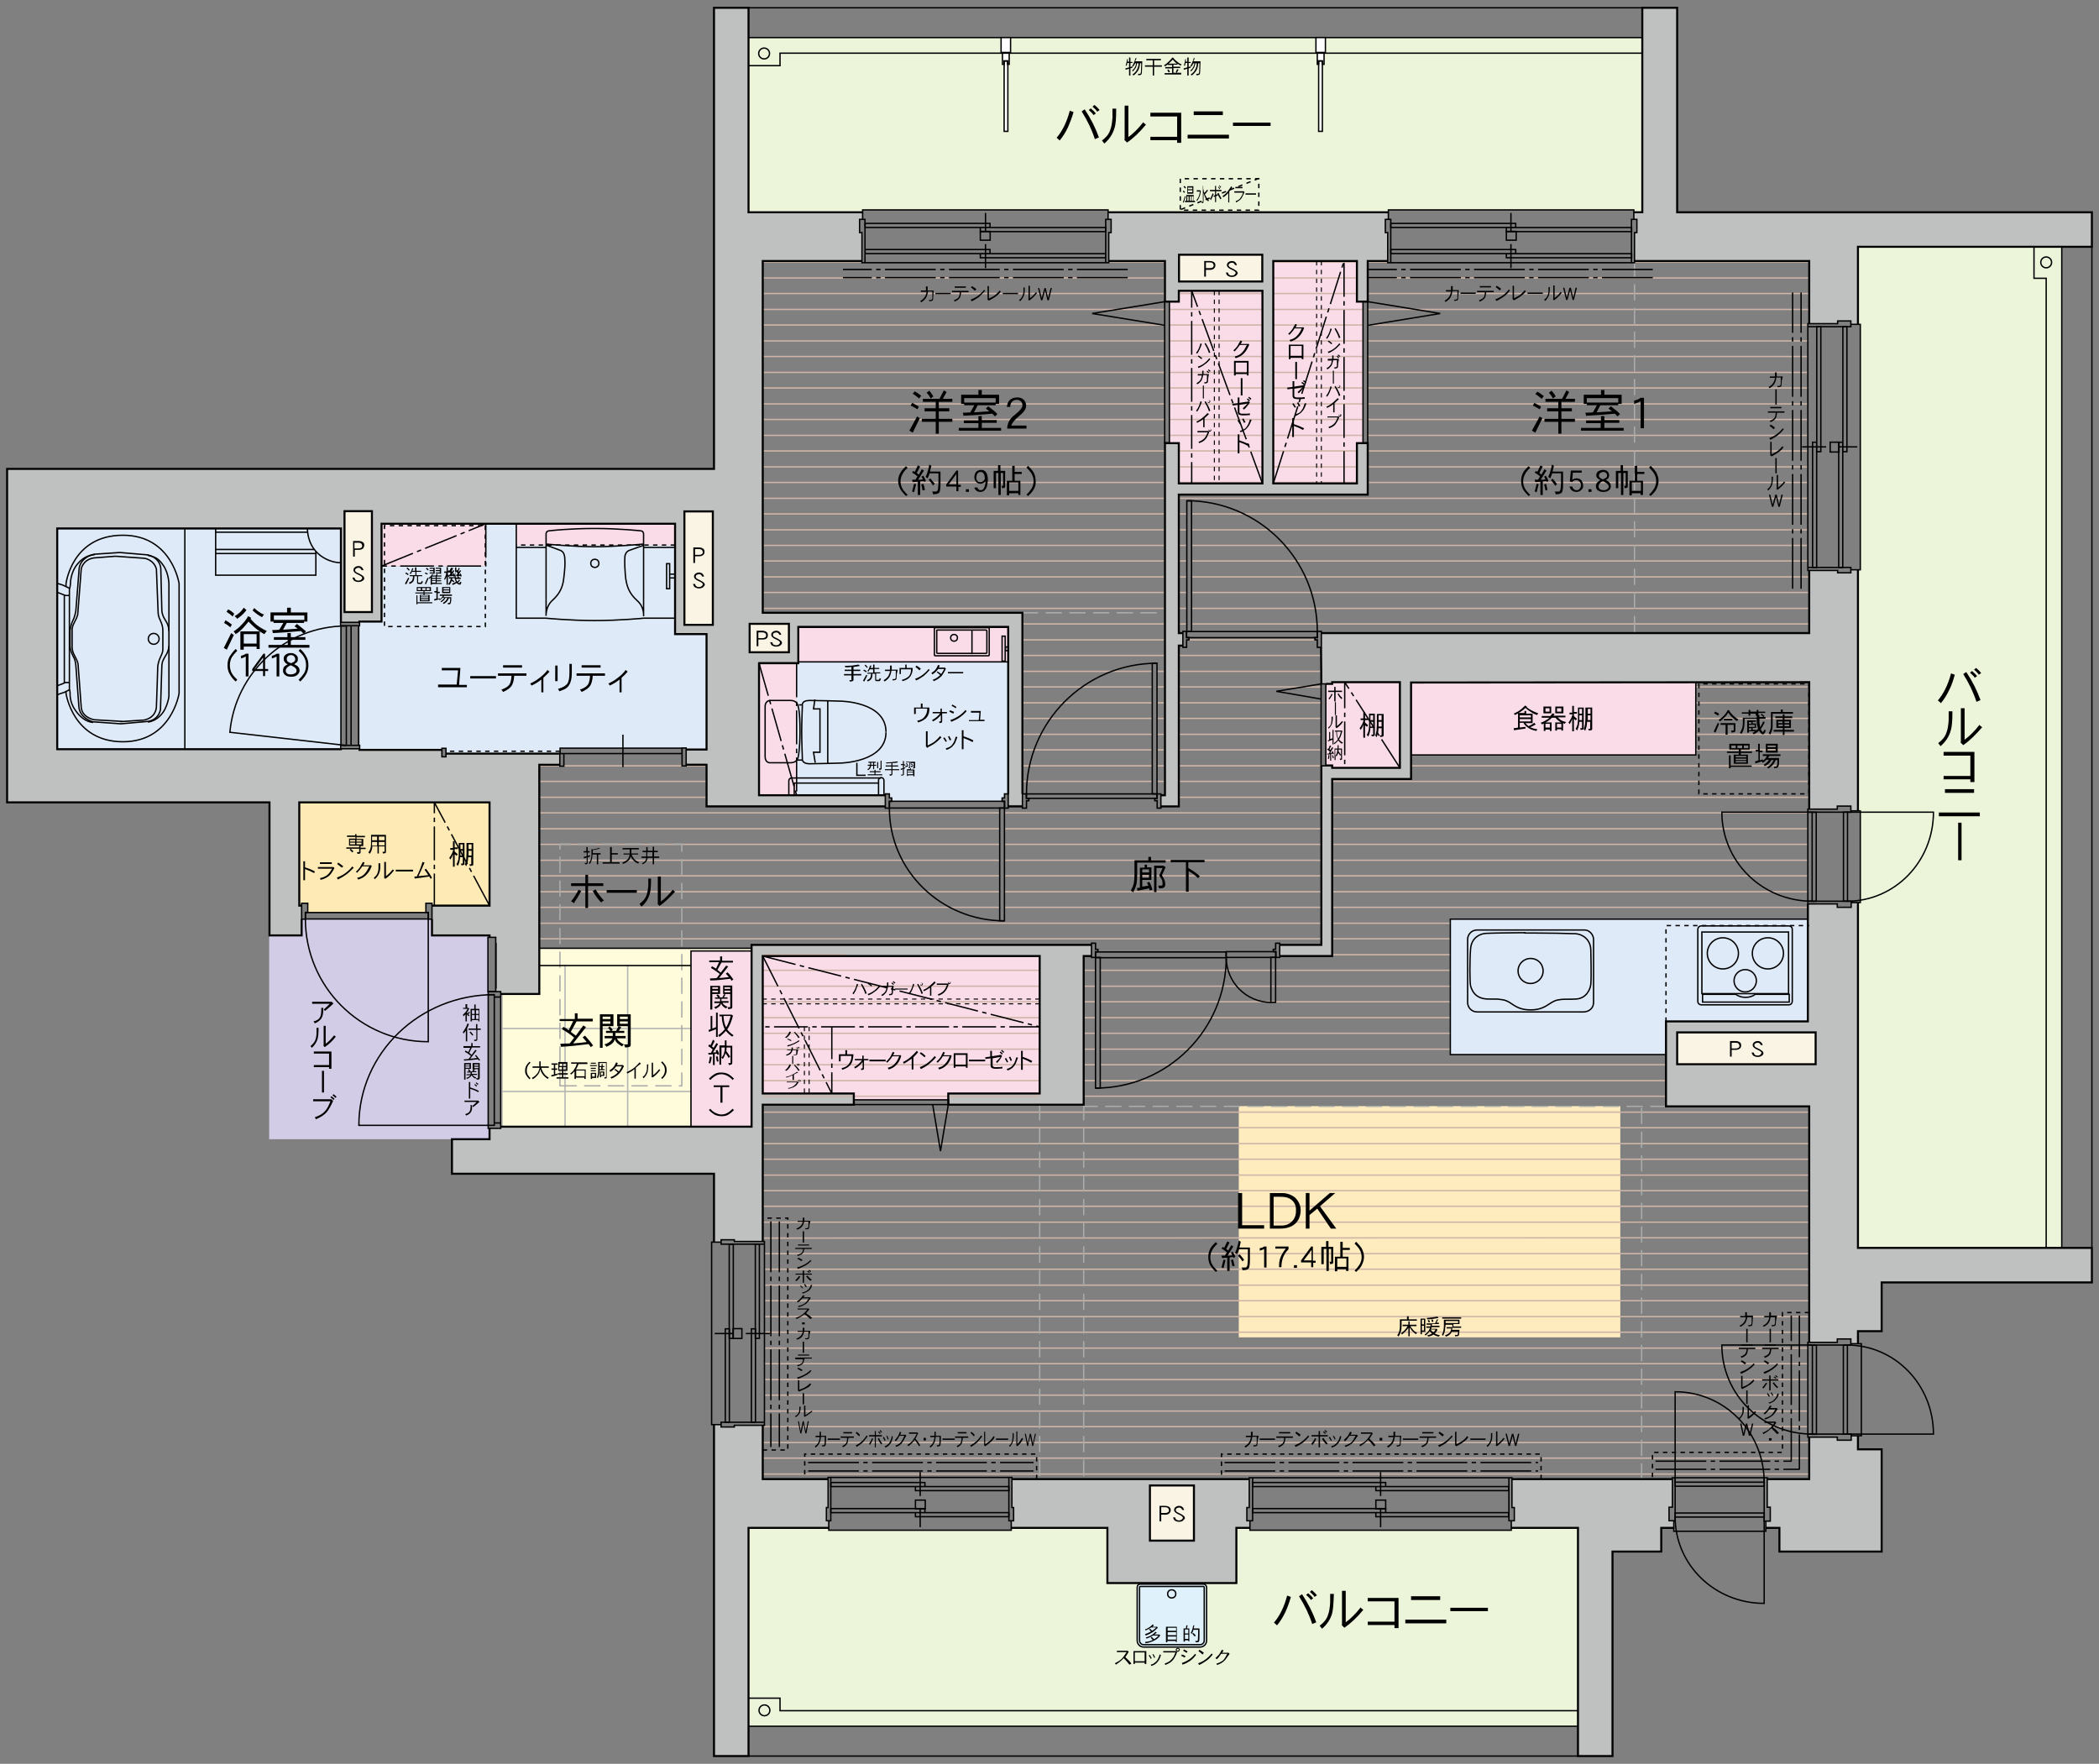 <svg xmlns="http://www.w3.org/2000/svg" xml:space="preserve" id="レイヤー_1" x="0" y="0" style="enable-background:new 0 0 620 521" version="1.1" viewBox="0 0 620 521"><rect x="0" y="0" width="620" height="521" fill="#808080" stroke="none"/><style>.st0{fill:#dfeaf8}.st1{fill:#fadce9}.st4{fill:#f9f4e4}.st6{fill:#ecf4d9}.st9{fill:#bfc0c0}.st10,.st11,.st12{fill:none;stroke:#cfb5a7;stroke-width:.4}.st11,.st12{stroke:#b5b5b6;stroke-miterlimit:10}.st12{stroke:#aaabab;stroke-linecap:round;stroke-linejoin:round;stroke-dasharray:4.5,2.5}.st13,.st14,.st15,.st16{fill:none;stroke:#000;stroke-width:.4}.st13{stroke-linejoin:bevel;stroke-dasharray:15,1.3,1.3,1.3}.st14,.st15,.st16{stroke-dasharray:1.3,1.3,0,0,0,0}.st15,.st16{stroke-width:.3;stroke-linejoin:bevel}.st16{stroke-width:.4;stroke-dasharray:10,1.3,1.3,1.3}.st17{stroke-miterlimit:10}.st17,.st19{fill:none;stroke:#000;stroke-width:.4}.st20{fill:#fff}.st21{fill:none;stroke:#000;stroke-width:.6}</style><path d="M100.726 156.092v65.2h-83.8v-65.2zM208.7 221.4v-34.1h-9.3V161h-46.9v-6.3h-9v12.5h-30.8v16.4h-6.5v37.8l24.3.1v-.5h1.2v1.6h33.7V221h37.2v.4zM235.3 234.9v-39.4h62.5v39h-1.1v1.2h-.7v1h-32.6v-1h-.7v-1.2h-1.2v.4zM428.4 311.5v-40H534v30.2h-41.9v9.8z" class="st0"/><path d="M376.1 142.8V77.1h24.7v12h1.8v41.8h-1.8v11.9zM348.2 85.9v3.2h-2.8v41.8h2.8v11.9h24.7V85.9zM297.873 185.148v10.3h-62.1v-10.3zM235.334 195.857v39.1h-11.2v-39.1zM222.029 280.884v51.9h-17.9v-51.9z" class="st1"/><path d="M79.5 336.5v-60.2h9.6v-4.8h38.5v4.8h17v.6h-.4v56.4h.4v3.2z" style="fill:#d2cce6"/><path d="M147.9 332.8v-39.2h11.4v-13.5H222v.8h-17.9v51.9z" style="fill:#fffcdb"/><path d="M210.586 151.098v33.4h-8.4v-33.4zM233.026 184.263v8.4h-11.6v-8.4zM109.86 150.99v29.8h-8.1v-29.8zM372.854 75.241v7.9h-24.6v-7.9zM536.314 305.004v9.4h-40.9v-9.4zM352.664 438.774v16.3h-13v-16.3z" class="st4"/><path d="M199.428 154.724v6.3h-47v-6.3z" class="st1"/><path d="M88.4 267.5V237h56.2v30.5h-17v-.7h-1.8v2.7H90.9v-2.7h-1.8v.7z" style="fill:#feeab4"/><path d="M221.1 62.7V11.1h264v51.6h-2.5V62h-72.5v.7h-82.8V62h-72.5v.7zM548.8 368.6v-102h.7v-27.1h-.7v-71.2h.7V95.8h-.7V72.9H609v295.7zM466.1 451.3h-19.7v.7h-77.2v-.7h-4v16.3h-38.1v-16.3h-28.4v.7h-53.9v-.7h-23.7v58.6h245v-58.6zm-128.3 35.2c-1 0-1.9-.8-1.9-1.9v-15.8c0-.5.4-.9.9-.9h18.6c.5 0 .9.4.9.9v15.8c0 1-.8 1.9-1.9 1.9h-16.6z" class="st6"/><path d="M393.5 226.8v-.7h-1.8V202h1.8v-.5h20v25.3zM500.913 201.603v21.4h-84.2v-21.4zM143.438 154.698v12.5h-30.8v-12.5zM307.1 282.4h-81.8V323h26.9v1.9h27.9V323h27z" class="st1"/><path d="M355.4 467.9h-18.6c-.5 0-.9.4-.9.9v15.8c0 1 .8 1.9 1.9 1.9h16.7c1 0 1.9-.8 1.9-1.9v-15.8c0-.4-.4-.9-1-.9z" style="fill:#dff2fc"/><path d="M388.1 304.6h68.3v112.7h-68.3z" style="fill:#feebbe" transform="rotate(90 422.293 360.917)"/><path d="M548.8 95.8V72.9h69.1V62.7H495.4V2.3h-10.3v60.4h-2.5v2.1h.9v3.9h-.7v8.4h51.6v18.5h8.4v-.8h3.9v1zM548.8 424h-2.1v1.4h-3.9v-.9h-8.4v12.4H522v8.4h.9v3.9h-1.4v2.1h4.1v7h30.2v-30.2h-7zM494 436.9h-47.4v8.4h.7v3.9h-.9v2.1h19.7v67.4h10.2v-60.4h14.4v-7h3.7v-2.1H493v-4h1zM244.8 451.3h-23.7v67.4h-10.2v-97.9h2.1v.7h3.9v-.5h8.4v15.9h19.3v8.4h-.5v3.9h.7zM225.3 366.7v-40.4h26.9V323h-26.9v-40.6h81.8V323h-27v3.3h40v-43.9h2.3v-3.3H222v53.7h-74.1v.5h-3.3v3.2h-11.1v10.2h77.4v20.1h2.1v-.6h3.9v.5zM393.5 230.1h23.3v-28.5l117.6-.1V239h8.3v-.9h4v1.4h2.1v-71.2h-2.1v.9h-3.9v-.7h-8.4V187H390.3v15h3.2v-.5h20v25.3h-20v-.7h-3.2v53H378v3.3h15.5zM546.7 396.9h2.1v-3.6h7v-14.4h62.1v-10.2h-69v-102h-2.1v1.3h-4v-1H534v34.7h-41.8v25.1h42.3v69.7h8.3v-.9h4v1.3zm-51.3-82.5V305h40.9v9.4h-40.9zM365.2 467.6v-16.3h4v-2.1h-.9v-4h.7v-8.4h-70.1v8.4h.5v4h-.7v2.1h28.4v16.3h38.1zm-25.6-12.5v-16.3h13v16.3h-13zM348.2 190.7h1.1V187h-1.1v-40.9H404v-15.2h-3.3v11.9H376V77.1h24.6V89h3.3V77.1h5.9v-8.4h-.7v-4h.8v-2.1h-82.7v2.1h.9v4h-.7v8.4h16.5V89h4.2v-3.1h24.6v56.9h-24.6v-11.9h-4.2v104h-1.1v3.3h5.3v-47.5zm0-107.6v-7.9h24.6v7.9h-24.6zM159.3 225.9h6.1v-3.3h-33.7v.9h-1.1v-2.1h-24.4v-.3h-5.6v.1H16.9V156h83.8v27.7h5v-.3h6.9v-28.9h86.8V187h9.3v34.1h-6.1v4.5h6.1v12.3h52.8v-3.3h-37.3v-39.1h11.6v-10.7h62.1v53h4.2V181h-76.8V77.1h29.3v-8.4h-.7v-4h.9v-2.1h-33.7V2.3h-10.2v136.2H2.1V237h77.4v39.3H89v-8.8h-.7V237h56.3v30.4h-17v8.8h17v.6h1.9v16h1.4v.7h11.4v-67.6zm73.7-41.6v8.4h-11.6v-8.4H233zM210.6 151v33.5h-8.4V151h8.4zm-100.7 0v29.8h-8.1V151h8.1z" class="st9"/><path d="M327.5 77.4h16.6M225.3 77.4h29.3M225.3 82.1h118.8M225.3 86.7h118.8M225.3 91.4h118.8M225.3 96h118.8M225.3 100.7h118.8M225.3 105.3h118.8M225.3 110h118.8M225.3 114.6h118.8M225.3 119.3h118.8M225.3 123.9h118.8M225.3 128.6h118.8M225.3 133.2h118.8M225.3 137.9h118.8M225.3 142.5h118.8M225.3 147.2h118.8M225.3 151.8h118.8M225.3 156.5h118.8M225.3 161.1h118.8M225.3 165.7h118.8M225.3 170.4h118.8M225.3 175h118.8M225.3 179.7h118.8M302 184.3h42.1M302 189h42.1M302 193.6h42.1M341.8 198.3h2.3M302 198.3h38.4M341.8 202.9h2.3M302 202.9h38.4M341.8 207.6h2.3M302 207.6h38.4M341.8 212.2h2.3M302 212.2h38.4M341.8 216.9h2.3M302 216.9h38.4M341.8 221.5h2.3M302 221.5h38.4M341.8 226.2h2.3M302 226.2h38.4M341.8 230.8h2.3M302 230.8h38.4M225.7 282h24.2M225.3 323.8h81.8M482.8 77.4h51.6M404 77.4h5.9M376.1 77.4h24.7M404 82.1h130.4M376.1 82.1h24.7M404 86.7h130.4M376.1 86.7h24.7M348.2 86.7h24.7M404 91.4h130.4M376.1 91.4h26.5M345.4 91.4h27.5M404 96h130M376.1 96h26.5M345.4 96h27.5M404 100.7h130M376.1 100.7h26.5M345.4 100.7h27.5M404 105.3h130M376.1 105.3h26.5M345.4 105.3h27.5M404 110h130M376.1 110h26.5M345.4 110h27.5M404 114.6h130M376.1 114.6h26.5M345.4 114.6h27.5M404 119.3h130M376.1 119.3h26.5M345.4 119.3h27.5M404 123.9h130M376.1 123.9h26.5M345.4 123.9h27.5M404 128.6h130M376.1 128.6h26.5M345.4 128.6h27.5M404 133.2h130M376.1 133.2h24.7M348.2 133.2h24.7M404 137.9h130M376.1 137.9h24.7M348.2 137.9h24.7M404 142.5h130M376.1 142.5h24.7M348.2 142.5h24.7M348.2 147.2H534M351.9 151.8H534M348.2 151.8h2.3M351.9 156.5H534M348.2 156.5h2.3M351.9 161.1H534M348.2 161.1h2.3M351.9 165.7H534M348.2 165.7h2.3M351.9 170.4h182.5M348.2 170.4h2.3M351.9 175h182.5M348.2 175h2.3M351.9 179.7h182.5M348.2 179.7h2.3M351.9 184.3h182.5M348.2 184.3h2.3M351.2 189h37.2M348.1 193.6h42.2M348.1 198.3h42.2M348.1 202.9h42.2M348.1 207.6h42.2M348.1 212.2h42.2M348.1 216.9h42.2M348.1 221.5h42.2M348.2 226.2h42.1M202.6 226.2h6.1M166.6 226.2h34.8M159.3 226.2h6.1M348.2 230.8h42.1M159.3 230.8h49.4M348.2 235.5h42.1M159.3 235.5h49.4M296.7 240.1h93.6M159.3 240.1h136M296.7 244.8h93.6M159.3 244.8h136M296.7 249.4h93.6M159.3 249.4h136M296.7 254.1h93.6M159.3 254.1h136M296.7 258.7h93.6M159.3 258.7h136M296.7 263.4h93.6M159.3 263.4h136M296.7 268h93.6M159.3 268h136M159.3 272.7h231M159.3 277.3h231M500.9 202.9h33.5M500.9 207.6h33.5M500.9 212.2h33.5M500.9 216.9h33.5M500.9 221.5h33.5M416.8 226.2h117.6M393.5 230.8h140.9M393.5 235.5h140.9M393.5 240.1H534M393.5 244.8H534M393.5 249.4H534M393.5 254.1H534M393.5 258.7H534M393.5 263.4H534M393.5 268H534M393.5 272.7h35M393.5 277.3h35M393.5 282h35M225.3 286.6h81.8M225.3 291.3h81.8M225.3 295.9h81.8M225.3 300.6h81.8M225.3 305.2h81.8M225.3 309.9h81.8M225.3 314.5h81.8M225.3 319.2h81.8M252.2 323.8h27.9M325 286.6h103.5M320.1 286.6h3.5M325 291.3h103.5M320.1 291.3h3.5M325 295.9h103.5M320.1 295.9h3.5M325 300.6h103.5M320.1 300.6h3.5M325 305.2h103.5M320.1 305.2h3.5M325 309.9h103.5M320.1 309.9h3.5M325 314.5h167.1M320.1 314.5h3.5M325 319.2h167.1M320.1 319.2h3.5M320.5 323.8h171.6M225.3 328.5h309.1M225.3 333.1h309.1M225.3 337.8h309.1M225.3 342.4h309.1M225.3 347.1h309.1M225.3 351.7h309.1M225.3 356.3h309.1M225.2 361h309.2M225.2 365.7l309.2-.1M225.8 370.3h308.6M225.8 374.9h308.6M225.8 379.6h308.6M225.8 384.2h308.6M225.8 388.9h308.6M225.8 393.5h308.6M225.8 398.2H534M225.8 402.8H534M225.8 407.5H534M225.8 412.1H534M225.8 416.8H534M225.3 421.4H534M225.3 426.1h309.1M225.3 430.7h309.1M225.3 435.4h309.1" class="st10"/><path d="M185.4 285v47.8M166.9 285v47.8M204.1 322.4h-56.2M204.1 303.8h-56.2M148.3 293.6v39.2" class="st11"/><path d="M165.397 320.73v-71.4h36v71.4zM307.1 326.3v110.6M492.1 326.8h-172M484.9 436.9V326.8M302 181h42.1M482.8 77.1V187M320.1 326.3v110.2" class="st12"/><path d="M361.7 432h92.6M361.7 434.5h92.6M238.7 432h66.6M238.7 434.5h66.6M230.2 360.8v66.6M227.7 360.8v66.6M489 434h42.5v-45.4" class="st13"/><path d="M489 431.6h40.1v-43M532 173.9V86.4M529.5 173.9V86.4M488.2 79.6H404M488.2 82H404M333.1 79.6H249M333.1 82H249" class="st13"/><path d="M455.2 436.9v-7.4h-94.4v7M306.2 436.9v-7.4h-68.5v7M225.3 428.3h7.4v-68.5h-7M534.4 387.7h-7.9V429h-38.4v7.9" class="st14"/><path d="M360.1 85.9v56.9M358.7 85.9v56.9M390.3 77.1v65.7M388.9 77.1v65.7M307.1 296.5h-81.8M307.1 295.1h-81.8M239 303.3V323M237.6 303.3V323" class="st15"/><path d="M144.6 267.5 128.3 237v30.5M225.3 282.4l81.8 20.9h-81.8" class="st16"/><path d="m225.3 282.4 20.4 40.6v-19.7M372.9 142.8 352 85.9v56.9M376.1 142.8 397 77.1v65.7M224.2 195.9l11.1 39v-39M413.5 226.8l-16.3-25.3v25.3M112.7 167.2l30.8-12.5M143.5 154.7v12.5h-30.8" class="st16"/><path d="M500.9 201.5V223h-84M222 280.9h-17.9v51.9" class="st17"/><path d="M371.828 62.086h-23.2v-9.3h23.2zM371.8 52.7 348.5 62" class="st14"/><path d="M222 280.1h-62.7M159.3 285.2h44.8" class="st17"/><path d="M492.1 301.8v-28.4h42.3M534.31 201.995v32.5h-32.5v-32.5zM199.4 161h-46.9M143.36 155.268v29.8h-29.8v-29.8z" class="st14"/><path d="M448.4 286.8c0 2 1.6 3.7 3.7 3.7 2 0 3.7-1.6 3.7-3.7s-1.6-3.7-3.7-3.7c-2 0-3.7 1.6-3.7 3.7z" class="st17"/><path d="M470.7 296.1c0 1.7-1.3 2.7-2.8 2.8h-31.6c-1.7 0-2.8-1.4-2.8-2.8v-18.6c0-1.5 1.2-2.8 2.8-2.8h31.8c1.3 0 2.6 1.3 2.6 2.8v18.6z" class="st17"/><path d="M450.4 275.5c-2.8 0-9.8.1-11.5.2-1.8.1-4.2 1.3-4.5 4.4-.3 3.1-.3 10.4 0 11.2.3.8 1 3.8 5.3 3.8 2.3 0 3 0 3.3.1s1.6-.1 3.5 1.3c1.2.8 2.7 1.8 5.5 1.8h.2c2.8 0 4.3-1 5.5-1.8 1.3-.8 1.7-1.1 3.6-1.3 1.1-.1 2.5 0 4.1-.1 3-.1 4.3-2.6 4.5-4.4.2-2.3 0-9.3 0-9.9 0-3.5-2.7-4.9-4.5-5-2.1-.1-8.7-.2-11.6-.2h-3.4zM501.5 295.8c0 .6.5 1 1 1h25.9c.6 0 1-.5 1-1v-21.3c0-.6-.5-1-1-1h-25.9c-.6 0-1 .5-1 1v21.3z" class="st17"/><path d="M502.7 275.3h25.6v18.2h-25.6z" class="st17"/><circle cx="508.9" cy="281.6" r="4.6" class="st17"/><circle cx="522.2" cy="281.6" r="4.6" class="st17"/><circle cx="515.5" cy="289.7" r="3.3" class="st17"/><path d="M518.5 293.7c-.8.6-1.8.9-2.9.9-1.1 0-2.1-.3-2.9-.9h-9.8v2.3h25.6v-2.3h-10zM261.7 216.2c0-9-13.5-9.1-13.5-9.1s-6.4-.2-9-.2c-2.6 0-2.2 1.5-2.2 1.5s-.2 5.2-.2 7.7.2 8 .2 8-.3 1.5 2.2 1.5c2.6 0 9-.2 9-.2s13.5-.2 13.5-9.1M226 223.4c0 2.2 1.7 1.9 1.7 1.9h5.8c2.2 0 2.3-1.9 2.3-1.9s.5-1.9.5-7.6c0-5.7-.5-7-.5-7s-.1-1.9-2.3-1.9h-5.8s-1.7-.2-1.7 1.9v14.6zM237.1 224.5h-1.7M237 208.2h-1M244.5 206.8v18.5" class="st17"/><path d="m240.7 206.6-.4 2.8h1.9v12.8h-1.9l.5 3.1M259.5 234.9v-4.5c0-.3.3-.6.7-.7h.2c.3 0 .6.3.7.7v4.5M234.6 234.9v-3.6h24.8" class="st17"/><path d="M260.3 229.8h-26.5s-.8 0-.8.9v4.2M276.9 186.1h14.4c.1 0 .2.1.2.2v6.5c0 .1-.1.2-.2.2h-14.4c-.1 0-.2-.1-.2-.2v-6.5c-.1-.1 0-.2.2-.2z" class="st17"/><path d="M286.9 193.1c.1 0 .2-.1.2-.2v-6.5c0-.1-.1-.2-.2-.2" class="st17"/><circle cx="281.8" cy="188.4" r="1" class="st17"/><path d="M292 185.4h-15.8c-.1 0-.2.1-.2.2v7.9c0 .1.1.2.2.2H292c.1 0 .2-.1.2-.2v-7.9c0-.1-.1-.2-.2-.2zM296 187.9h.9v7.4h-.9zM297 191.1h.9v1.1h-.9zM235.8 195.5h62M534 271.5H428.4v40h63.7M199.4 182.6h-9.3s-7 .7-14.4.7-14.4-.7-14.4-.7h-8.8v-27.9M161.3 161.7h-8.8M190.1 161.7h9.3" class="st17"/><path d="m161.3 161 4.3 1.6c1.1.4 1.2 2 1.2 2 .2 2 0 3.9-.3 6.4s-1.2 4.4-3.3 6.3-1.9 4.6-1.9 4.6v-24.2c0-.8.8-.9.8-.9l1-.1s5.3-.6 12.6-.6 13.6.7 13.6.7c.8.1.8.9.8.9V182s.3-2.7-1.9-4.6c-2.2-2-3.2-4-3.5-7.7-.3-3.7-.1-5.5-.1-5.5s.2-1.2 1.2-1.6 4.3-1.5 4.3-1.5" class="st17"/><path d="M190.1 160.7s-8.2.8-14.4.8c-6.2 0-14.4-.8-14.4-.8" class="st17"/><circle cx="175.7" cy="166.4" r="1.2" class="st17"/><path d="M196.9 166.5h.9v7.4h-.9zM197.8 169.6h1.6v1.1h-1.6zM36.4 213.1l-8.6-.5s-3.5-.6-3.8-3.6c-.2-3.1-.9-12.2-.9-12.2s.1-.9-.6-2.2l-.8-1.6s-.4-.9-.4-1.9v-4.8s-.1-1 .5-2.1c.5-1.1 1.2-2.1 1.2-3.2.1-1.1 1-13 1-13s.5-2.7 3.7-3.2l6.4-.5 8.5.6s2.8.3 3.6 3.2l.5 12.7s0 1 .4 1.9 1 2 1 3.5v5.3s.1.8-.3 1.7c-.4.9-.7 1.6-.7 1.6s-.4 1.1-.5 2c0 1-.4 12-.4 12s0 3.2-3.7 3.9l-6.1.4z" class="st17"/><path d="m20.6 203.7.1 1s-.2 2.7 1.5 5c.1.1 2 3.4 5.3 3.7" class="st17"/><path d="M20.7 186.2c.3-2.1.8-2.8 1.1-3.5.3-.7.6-2.2.6-2.2l1-12.8c.7-3.4 4.5-4 4.5-4l7.5-.5 8.2.7c3.9.9 3.9 4.1 3.9 4.1l.3 12.1c0 1.4.7 2.5.7 2.5l.7 1.2c.7 1.2.7 2.5.7 2.5v4.4c0 1.3-.7 2.5-.7 2.5s-.7 1.1-1 1.8c-.4.7-.4 1.9-.4 1.9l-.4 12.7c-.7 3.3-3.8 3.5-3.8 3.5l-7.9.7-8.3-.6s-3.8-1-4.1-4.4l-.9-12.3s-.1-1.1-.4-1.9c-.4-.8-1.3-2.3-1.3-3.8v-4.6z" class="st17"/><path d="M28 163.8c-1.1.2-3.1.3-5.2 2.9s-2 5.9-2 5.9l-.2 1.3M49.9 186.4v-13.8s0-3.1-1.6-5.5-2.7-2.6-4.7-3.1M49.9 190.8v14.8c-.1.3 0 1.3-1.1 3.7 0 0-1.4 3.4-5.1 4" class="st17"/><path d="M19.5 173.2v-.8s1.7-14.3 16.8-14.3c14.5 0 16.6 14.3 16.6 14.3v32.4s-2.2 14.3-16.6 14.3c-14.8 0-16.8-14.3-16.8-14.3v-.6" class="st17"/><path d="m16.9 175 .4.1s2 .8 2.1.8h1.1v-2s0-.2-.1-.2l-1.9-.9-1.6-.5M16.9 205.2l2.1-.7 1.4-.7s.1-.1.1-.2v-2h-1.2l-.4.2-2.1.8M19 175.7v26.2M20.5 175.9v25.7M54.6 156.1v65.2" class="st17"/><circle cx="45.4" cy="188.7" r="1.6" class="st17"/><path d="M100.7 166.2c-3.1.1-9.7-2.3-9.9-10.1" class="st17"/><path d="M93.3 162.9v7H63.7v-13.8M63.7 163.5h29.6M63.7 162.3h29.1M63.7 157.2h27.2M355.4 468.6h-18.6c-.1 0-.2.1-.2.2v15.8c0 .6.5 1.2 1.2 1.2h16.7c.6 0 1.2-.5 1.2-1.2v-15.8c0-.1-.1-.2-.3-.2z" class="st17"/><path d="M355.4 467.9h-18.6c-.5 0-.9.4-.9.9v15.8c0 1 .8 1.9 1.9 1.9h16.7c1 0 1.9-.8 1.9-1.9v-15.8c0-.4-.4-.9-1-.9z" class="st17"/><circle cx="346.1" cy="470.8" r="1.2" class="st17"/><path d="M165.4 221.9h-33.7" style="fill:none;stroke:#000;stroke-width:.4;stroke-dasharray:1.3,1.3"/><path d="M146.5 292v-13.5M534 267v-.8h12.8v1.8h-4.1v-1zM534 239v.9h12.7v-1.8h-4v.9z" class="st19"/><path d="M535.27 266.227v-26.3h1.2v26.3zM544.521 266.185v-26.3h1.2v26.3z" class="st19"/><path d="M545.6 239.9h25.5c0 14.6-11.4 26.3-25.5 26.3M535.3 239.9h-26.7c0 14.6 11.9 26.3 26.7 26.3" class="st19"/><path d="M546.7 239.5h2.8v27.1h-2.8M534 424.5v-.9h12.8v1.8h-4.1v-.9zM534 396.5v.8h12.7v-1.8h-4v1z" class="st19"/><path d="M535.338 423.66v-26.3h1.2v26.3zM544.488 423.618v-26.3h1.2v26.3z" class="st19"/><path d="M545.6 423.6h25.5c0-14.6-11.4-26.3-25.5-26.3M535.3 397.3h-26.7c0 14.6 11.9 26.3 26.7 26.3" class="st19"/><path d="M546.7 396.9h3.1v27.2h-3.1M534 266.2v-26.3M522 436.5h-.9v12.8h1.8v-4.1h-.9zM494 436.5h.8v12.7H493v-4h1z" class="st19"/><path d="M521.119 439.002h-26.3v-1.2h26.3zM521.126 448.11h-26.3v-1.2h26.3z" class="st19"/><path d="M521.1 448.1v25.5c-14.6 0-26.3-11.4-26.3-25.5M494.8 437.8v-26.7c14.6 0 26.3 11.9 26.3 26.7" class="st19"/><path d="M494.4 449.2v3.1h27.2v-3.1M298 449.2h1.4v-3.9h-.5v-8.9h-.9zM245.4 449.2h-1.3v-3.9h.5v-8.9h.8zM298.7 449.2v2.8h-53.9v-2.8M271.8 434.8v7.1M245.4 436.4h52.7" class="st19"/><path d="M245.4 437.9h27.8v1.2h-27.8zM270.4 439.1H298v1.2h-27.6zM270.4 443.1h2.9v2.6h-2.9z" class="st19"/><path d="M245.4 445.6h27.8v1.2h-27.8zM270.4 446.8H298v1.2h-27.6zM271.8 451.1v-5.6M213 420.1v1.4h3.9v-.5h8.9v-.9zM213 367.5v-1.3h3.9v.5h8.9v.8zM213 420.8h-2.8v-53.9h2.8M227.4 393.9h-7.1M225.8 367.5v52.7M224.307 367.534v27.8h-1.2v-27.8z" class="st19"/><path d="M223.152 392.504v27.6h-1.2v-27.6zM219.139 392.45v2.9h-2.6v-2.9z" class="st19"/><path d="M216.599 367.543v27.8h-1.2v-27.8z" class="st19"/><path d="M215.437 392.506v27.6h-1.2v-27.6zM211.1 393.9h5.6M445.7 449.2h1.6v-3.9h-.7v-8.8h-.9zM370 449.2h-1.7v-3.9h.7v-8.8h1zM446.4 449.2v2.8h-77.2v-2.8M407.8 434.8v7.1M370 436.5h75.7" class="st19"/><path d="M370 437.9h39.3v1.2H370zM406.4 439.1h39.3v1.2h-39.3zM406.4 443.1h2.9v2.6h-2.9z" class="st19"/><path d="M370 445.6h39.3v1.2H370zM406.4 446.8h39.2v1.2h-39.2zM407.8 451.1v-5.6M546.7 96.5v-1.7h-3.9v.8H534v.9zM546.7 167.6v1.6h-3.9v-.7H534v-.9zM546.7 95.8h2.8v72.5h-2.8M532.3 132h7.1M534 167.6V96.5" class="st19"/><path d="M535.402 167.621v-37h1.2v37zM536.633 133.414v-36.9h1.2v36.9zM540.594 133.513v-2.9h2.6v2.9z" class="st19"/><path d="M543.11 167.63v-37h1.2v37zM544.341 133.423v-36.9h1.2v36.9zM548.6 132H543M410.8 64.8h-1.6v3.9h.7v8.9h.9zM481.9 64.8h1.6v3.9h-.7v8.9h-.9zM410.1 64.8V62h72.5v2.8M446.3 79.2v-7.1M481.9 77.6h-71.1" class="st19"/><path d="M481.948 76.132h-37v-1.2h37zM447.71 74.908h-36.9v-1.2h36.9zM447.847 70.948h-2.9v-2.6h2.9z" class="st19"/><path d="M481.948 68.415h-37v-1.2h37zM447.71 67.19h-36.9v-1.2h36.9zM446.3 62.9v5.6M255.5 64.8h-1.6v3.9h.7v8.9h.9zM326.6 64.8h1.6v3.9h-.7v8.9h-.9zM254.8 64.8V62h72.5v2.8M291.1 79.2v-7.1M326.6 77.6h-71.1M326.57 76.132h-37v-1.2h37zM292.432 74.908h-36.9v-1.2h36.9zM292.47 70.948h-2.9v-2.6h2.9z" class="st19"/><path d="M326.57 68.415h-37v-1.2h37zM292.432 67.19h-36.9v-1.2h36.9zM291.1 62.9v5.6M165.357 226.303v-3.7h1.2v3.7zM201.472 226.244v-5.3h1.2v5.3zM165.439 222.586v-1.6h36v1.6zM130.529 223.542v-2.5h1.2v2.5zM184 226.6V217M297.8 238.7v-4.2h-1.1v1.2h-.7v1h.7v2zM261.5 238.7v-4.2h1.2v1.2h.7v1h-.7v2zM295.29 271.979v-33.3h1.4v33.3z" class="st19"/><path d="M296.725 236.68v2h-34v-2zM262.7 238.7c0 18.4 15.2 33.3 34 33.3M342.9 234.5v4.2h-1.1v-2.2h-.7v-.7h.7v-1.3zM302 234.5v4.2h1.2v-2.2h.7v-.7h-.7v-1.3zM341.754 195.899v38.6h-1.4v-38.6z" class="st19"/><path d="M303.15 235.815v-1.3h38.6v1.3zM303.2 234.5c0-21.3 17.3-38.6 38.6-38.6M322.4 282.8v-4.2h1.2v1.8h.7v.7h-.7v1.7zM378 282.8v-4.2h-1.2v1.8h-.7v.7h.7v1.7zM323.588 321.403v-38.6h1.4v38.6zM375.386 296.074v-13.3h1.4v13.3z" class="st19"/><path d="M362.17 281.188v1.7h-38.6v-1.7z" class="st19"/><path d="M362.2 282.8c0 21.3-17.3 38.6-38.6 38.6M390.3 186.5v4.7h-1.2V189h-.7v-.7h.7v-1.8zM349.4 186.5v4.7h1.1V189h.7v-.7h-.7v-1.8zM351.96 147.935v38.6h-1.4v-38.6z" class="st19"/><path d="M350.472 188.343v-1.8h38.6v1.8zM389.1 186.5c0-21.3-17.3-38.6-38.6-38.6M127.6 271.5h-1.1v-2h-.7v-2.7h1.8zM90.9 269.5h-.7v2h-1.1v-4.7h1.8z" class="st19"/><path d="M126.513 271.447h-36.3v-1.9h36.3z" class="st19"/><path d="M90.2 271.4c0 20 16.2 36.3 36.3 36.3v-36.3M147.9 331.7H146v.7h-1.8v.9h3.7zM147.9 294.5H146v-.7h-1.8v-.9h3.7zM147.9 294.5v37.2M146 294.5v37.2M144.2 293.8v38.6" class="st19"/><path d="M146 293.8c-22.1 0-40 17.3-40 38.6h38.1M146.43 292.87h-2.3v-16h2.3zM280.17 326.27h-27.9v-1.4h27.9zM280.1 326.3l-2.3 13.7-2.3-13.7M391.62 202v24.2h-1.4V202z" class="st19"/><path d="m390.3 202-13.3 2.2 13.3 2.3M345.423 89.022v41.8h-1.4v-41.8z" class="st19"/><path d="m344.1 89.1-21.5 3.5 21.5 3.5M403.998 89.047v41.8h-1.4v-41.8zM404 89.1l21.4 3.5-21.4 3.5M106.206 183.83v1h-5.6v-1zM106.238 220.163v1h-5.6v-1zM105.9 184.9v35.3M103.7 184.9v35.2M102.3 184.9v35.2M100.7 184.9v35.3" class="st19"/><path d="M102.3 184.9c-18 0-32.8 13.8-34.4 31.4l34.4 3.9M534 423.6v-26.3M494.8 436.5h26.3M362.2 282.8c0 7.3 5.9 13.3 13.3 13.3M362.2 281.1h14.7v1.7h-14.7zM221.1 19.4h9.3v-3.7h254.7" class="st19"/><circle cx="225.7" cy="15.8" r="1.6" class="st19"/><path d="M221.1 11.1h264M221.1 2.3h264M609 72.9v295.7M617.9 72.9v295.7M604.4 368.6V82.2h-3.6v-9.3" class="st19"/><circle cx="604.4" cy="77.5" r="1.6" class="st19"/><path d="M466.1 509.9h-245M466.1 518.7h-245M221.1 501.6h9.3v3.7h235.7" class="st19"/><circle cx="225.8" cy="505.2" r="1.6" class="st19"/><path d="M391.5 11.1v4.4h-.4V19h-.5v19.8h-1.1V19h-.4v-3.5h-.4v-4.4z" class="st20"/><path d="M388.7 11.1h2.8v4.4h-2.8zM390.6 19v-1h-1.1v1h-.4v-3.3h2V19z" class="st19"/><path d="M389.5 18h1.1v20.8h-1.1z" class="st19"/><path d="M298.5 11.1v4.4h-.4V19h-.5v19.8h-1V19h-.5v-3.5h-.4v-4.4z" class="st20"/><path d="M295.7 11.1h2.8v4.4h-2.8zM297.6 19v-1h-1v1h-.5v-3.3h2V19z" class="st19"/><path d="M296.6 18h1.1v20.8h-1.1z" class="st19"/><path d="M482.8 77.1h51.6v18.5" class="st21"/><path d="M548.8 95.8V72.9h69.1V62.7H495.4V2.3h-10.3v60.4h-2.5M548.8 168.3v71.2M534.4 239v-37.5l-117.6.1v28.5h-23.3v52.3H378" class="st21"/><path d="M378 279.1h12.3v-53M391.7 226.1h1.8v.7h20v-25.3h-20v.5h-1.8M390.3 202l-.1-10.8M390.3 187h144.1v-18.5M349.4 190.7h-1.2v47.5h-5.3M409.9 77.1H404v12h-3.2v-12h-24.7v65.7h24.7v-11.9h3.2v15.2h-55.8V187h1.2" class="st21"/><path d="M342.9 234.9h1.2v-104h4.1v11.9h24.7V85.9h-24.7v3.2h-4.1v-12h-16.6M254.6 77.1h-29.3V181H302v53.5M302 238.2h-4.2" class="st21"/><path d="M297.8 234.5v-49.3h-62v10.7h-11.6v39h37.3" class="st21"/><path d="M261.5 238.2h-52.8v-12.3h-6.1M202.6 221.4h6.1v-34.1h-9.3v-32.6h-86.7v28.9h-6.5v.3M100.7 183.9v-27.8H16.9v65.2h83.8v-.1M106.2 221.2v.3h24.4M131.7 222.6h33.7M165.4 225.9h-6.1v67.7h-11.4M144.6 276.9v-.6h-17v-4.8M127.6 267.5h17V237H88.4v30.5h.7" class="st21"/><path d="M89.1 271.5v4.8h-9.5V237H2.1v-98.5h208.8V2.3h10.2v60.4h33.7M410 62.7h-82.7M548.8 266.6v102h69.1v10.2h-62.1v14.4h-7v3.7M548.8 424v4.1h7v30.2h-30.2v-7h-4.1M522 436.9h12.4v-12.4M534.4 396.5v-69.7h-42.3v-25.1H534V267M494 436.9h-47.4M446.4 451.3h19.7v67.4h10.2v-60.4h14.4v-7h3.7M369.2 451.3h-4v16.3h-38.1v-16.3h-28.4M298.9 436.9H369M244.8 451.3h-23.7v67.4h-10.2v-97.9" class="st21"/><path d="M225.3 421v15.9h19.3M210.9 366.8v-20.1h-77.4v-10.2h11.1v-3.2M147.9 332.8H222v-53.7h100.4" class="st21"/><path d="M225.3 366.7v-40.4h26.9V323h-26.9v-40.6h81.8V323h-27v3.3h40v-43.9h2.3M536.301 304.948v9.4h-40.9v-9.4zM372.854 75.241v7.9h-24.6v-7.9zM352.664 438.774v16.3h-13v-16.3zM210.559 151.056v33.5h-8.4v-33.5zM233.026 184.263v8.4h-11.6v-8.4zM109.86 150.99v29.8h-8.1v-29.8z" class="st21"/><path d="M315.5 37.5c-.7 1.5-1.5 2.8-2.5 4-.3-.3-.6-.6-.9-.8 1.7-2 3-4.6 3.9-8l1.1.4c-.5 1.8-1.1 3.2-1.6 4.4zm7.9 3.6c-.9-2.8-2.2-5.5-3.9-8.2l.9-.6c1.8 2.7 3.2 5.5 4.2 8.3l-1.2.5zM323 34c-.3-.5-.8-1-1.4-1.5l.6-.5c.6.5 1.1 1 1.5 1.5l-.7.5zm1.1-1c-.3-.5-.8-1-1.4-1.5l.6-.5c.6.5 1.1 1 1.5 1.5l-.7.5zM329.2 37.8c-.5 1.8-1.5 3.3-3 4.6-.2-.3-.5-.6-.7-.9 1.1-.8 2-1.8 2.4-3 .4-1 .6-2.2.7-3.8v-2.6h1.1c0 2.7-.1 4.6-.5 5.7zm3.7 4.3-.8-.8.1-.2v-9.9h1.1v9.3c1.5-1.1 3-2.6 4.4-4.4.2.3.5.5.8.7-1.9 2.3-3.8 4.1-5.6 5.3zM347.7 42.2v-.8h-7.9v-1h7.9v-6h-7.9v-1.1h9.1v8.9h-1.2zM350.8 40.9v-1.1H363v1.1h-12.2zm1.8-6.9v-1.1h8.6V34h-8.6zM364.2 37.2v-1h11.1v1h-11.1zM575.8 203.7c-.7 1.5-1.5 2.8-2.5 4-.3-.3-.6-.6-.9-.8 1.7-2 3-4.6 3.9-8l1.1.4c-.5 1.8-1 3.3-1.6 4.4zm8 3.6c-.9-2.8-2.2-5.5-3.9-8.2l.9-.6c1.8 2.7 3.2 5.5 4.2 8.3l-1.2.5zm-.5-7.1c-.3-.5-.8-1-1.4-1.5l.6-.5c.6.5 1.1 1 1.5 1.5l-.7.5zm1.2-.9c-.3-.5-.8-1-1.4-1.5l.6-.5c.6.5 1.1 1 1.5 1.5l-.7.5zM576.2 215.8c-.5 1.8-1.5 3.3-3 4.6-.2-.3-.5-.6-.7-.9 1.1-.8 2-1.8 2.4-3 .4-1 .6-2.2.7-3.8v-2.6h1.1c0 2.6-.1 4.5-.5 5.7zm3.7 4.3-.8-.8.1-.2v-9.9h1.1v9.3c1.5-1.1 3-2.6 4.4-4.4.2.3.5.5.8.7-1.9 2.2-3.7 4-5.6 5.3zM582 231v-.8h-7.9v-1h7.9v-6h-7.9v-1.1h9.1v8.9H582zM572.7 241.1V240h12.1v1.1h-12.1zm1.8-6.9v-1.1h8.6v1.1h-8.6zM578.4 254.1V243h1v11.1h-1zM379.7 476.1c-.7 1.5-1.5 2.8-2.5 4-.3-.3-.6-.6-.9-.8 1.7-2 3-4.6 3.9-8l1.1.4c-.5 1.8-1.1 3.3-1.6 4.4zm7.9 3.6c-.9-2.8-2.2-5.5-3.9-8.2l.9-.6c1.8 2.7 3.2 5.5 4.2 8.3l-1.2.5zm-.4-7.1c-.3-.5-.8-1-1.4-1.5l.6-.5c.6.5 1.1 1 1.5 1.5l-.7.5zm1.1-.9c-.3-.5-.8-1-1.4-1.5l.6-.5c.6.5 1.1 1 1.5 1.5l-.7.5zM393.5 476.5c-.5 1.8-1.5 3.3-3 4.6-.2-.3-.5-.6-.7-.9 1.1-.8 2-1.8 2.4-3 .4-1 .6-2.2.7-3.8v-2.6h1.1c-.1 2.6-.2 4.5-.5 5.7zm3.6 4.3-.8-.8.1-.2v-9.9h1.1v9.3c1.5-1.1 3-2.6 4.4-4.4.2.3.5.5.8.7-1.8 2.2-3.7 4-5.6 5.3zM411.9 480.8v-.8H404v-1h7.9v-6H404v-1h9.1v8.9h-1.2zM415.1 479.5v-1.1h12.1v1.1h-12.1zm1.7-6.9v-1.1h8.6v1.1h-8.6zM428.4 475.9v-1h11.1v1h-11.1zM340 253.1v1h4.3v.7h-8.4v3.4c0 1.3-.1 2.3-.2 2.9-.2.8-.5 1.6-1 2.5-.2-.2-.4-.4-.7-.5.4-.7.7-1.4.9-2.2.1-.6.2-1.4.2-2.7v-4.1h4.1v-1h.8zm-1.2 2.2v.9h1.3v3.7h-2.7v2c.6-.1 1.1-.2 1.8-.3-.1-.3-.3-.6-.4-.9l.7-.2c.4.7.7 1.5.9 2.3l-.8.2c-.1-.2-.1-.4-.2-.6-1.2.3-2.3.5-3.4.7l-.2-.8c.3 0 .6-.1.9-.1v-5.9h1.4v-.9h.7zm.6 2.4v-.9h-2v.9h2zm0 1.6v-.9h-2v.9h2zm4.2-3.6.7.4c-.3.8-.7 1.6-1.1 2.4.4.7.7 1.2.8 1.5.1.4.2.7.2 1.1 0 .3-.1.6-.1.7-.1.2-.3.4-.6.5-.3.1-.7.1-1.1.1-.1-.2-.2-.5-.3-.8.7 0 1.1 0 1.2-.1.1-.1.1-.2.1-.5s-.1-.6-.1-.9c-.1-.3-.4-.8-.9-1.5.4-.8.7-1.5 1-2.2h-1.8v7.1h-.7v-7.8h2.7zM355.8 254v.7H351v1.7c1.3.7 2.4 1.5 3.4 2.4l-.5.6c-.8-.8-1.8-1.5-2.8-2.1v6.1h-.8v-8.7h-4.5v-.7h10zM129.4 202.9v-.7h5.5l.4-4.2h-4.8v-.7h5.5l-.4 5h2.3v.7h-8.5zM138.9 200.4v-.7h7.6v.7h-7.6zM151.9 199.5c-.1 1.5-.4 2.5-.8 3.1-.4.6-1.2 1.2-2.5 1.8-.1-.2-.3-.5-.5-.7 1.2-.4 1.9-.9 2.3-1.4.4-.5.6-1.4.7-2.7h-4v-.7h8.4v.7h-3.6zm-3.3-2.3v-.7h5.6v.7h-5.6zM160.5 200.2v4.3h-.6v-3.8c-.8.7-1.8 1.3-2.9 1.8-.1-.2-.2-.4-.4-.6.9-.4 1.8-.9 2.8-1.7.9-.7 1.7-1.4 2.3-2.3l.6.5c-.6.7-1.3 1.3-1.8 1.8zM164 201.2v-4.6h.7v4.6h-.7zm4.9-2.7c0 1.2-.1 2.1-.3 2.7-.2.7-.5 1.3-1 1.8s-1.3.8-2.4 1.2c-.1-.3-.2-.5-.4-.7 1.4-.4 2.3-.9 2.8-1.6.4-.6.6-1.7.6-3.3v-2.5h.7v2.4zM175.1 199.5c-.1 1.5-.4 2.5-.8 3.1-.4.6-1.2 1.2-2.5 1.8-.1-.2-.3-.5-.5-.7 1.2-.4 1.9-.9 2.3-1.4.4-.5.6-1.4.7-2.7h-4v-.7h8.4v.7h-3.6zm-3.3-2.3v-.7h5.6v.7h-5.6zM183.6 200.2v4.3h-.6v-3.8c-.8.7-1.8 1.3-2.9 1.8-.1-.2-.2-.4-.4-.6.9-.4 1.8-.9 2.8-1.7.9-.7 1.7-1.4 2.3-2.3l.6.5c-.6.7-1.2 1.3-1.8 1.8zM513.8 309.8c-.3.2-.6.3-1 .3h-1.3v2h-.5v-4.6h1.6c.5 0 .9.1 1.2.3.4.2.5.6.5 1 0 .5-.2.8-.5 1zm-1.1-1.8h-1.2v1.7h1.2c.7 0 1.1-.3 1.1-.8-.1-.6-.4-.9-1.1-.9zM520.3 311.9c-.3.2-.7.3-1.1.3-.5 0-.8-.1-1.2-.3-.3-.2-.5-.6-.6-1h.6c.1.3.2.6.4.7s.4.2.8.2c.3 0 .5-.1.7-.2.2-.2.4-.4.4-.6 0-.3-.4-.6-1.1-.9-1-.4-1.5-.9-1.5-1.4 0-.4.2-.7.5-.9.3-.2.6-.3 1-.3.7 0 1.2.4 1.5 1.2h-.6c-.2-.5-.5-.7-.9-.7-.3 0-.5.1-.7.2-.2.1-.3.3-.3.6 0 .2.2.5.7.7.4.2.9.4 1.3.7.5.3.7.6.7 1-.1.2-.2.5-.6.7zM358.5 79.4c-.3.2-.6.3-1 .3h-1.3v2h-.5v-4.6h1.6c.5 0 .9.1 1.2.3.4.2.5.6.5 1s-.2.7-.5 1zm-1.1-1.9h-1.2v1.7h1.2c.7 0 1.1-.3 1.1-.8-.1-.6-.4-.9-1.1-.9zM365 81.5c-.3.2-.7.3-1.1.3-.5 0-.8-.1-1.2-.3-.3-.2-.5-.6-.6-1h.6c.1.3.2.6.4.7.2.1.4.2.8.2.3 0 .5-.1.7-.2.2-.2.4-.4.4-.6 0-.3-.4-.6-1.1-.9-1-.4-1.5-.9-1.5-1.4 0-.4.2-.7.5-.9.3-.2.6-.3 1-.3.7 0 1.2.4 1.5 1.2h-.6c-.2-.5-.5-.7-.9-.7-.3 0-.5.1-.7.2-.2.1-.3.3-.3.6 0 .2.2.5.7.7.4.2.9.4 1.3.7.5.3.7.6.7 1-.1.1-.2.4-.6.7zM345.3 447.1c-.3.2-.6.3-1 .3H343v2h-.5v-4.6h1.6c.5 0 .9.1 1.2.3.4.2.5.6.5 1s-.2.7-.5 1zm-1.1-1.9H343v1.7h1.2c.7 0 1.1-.3 1.1-.8-.1-.6-.4-.9-1.1-.9zM349.4 449.2c-.3.2-.7.3-1.1.3-.5 0-.8-.1-1.2-.3-.3-.2-.5-.6-.6-1h.6c.1.3.2.6.4.7.2.1.4.2.8.2.3 0 .5-.1.7-.2.2-.2.4-.4.4-.6 0-.3-.4-.6-1.1-.9-1-.4-1.5-.9-1.5-1.4 0-.4.2-.7.5-.9.3-.2.6-.3 1-.3.7 0 1.2.4 1.5 1.2h-.6c-.2-.5-.5-.7-.9-.7-.3 0-.5.1-.7.2-.2.1-.3.3-.3.6 0 .2.2.5.7.7.4.2.9.4 1.3.7.5.3.7.6.7 1-.1.1-.3.4-.6.7zM226.4 188.6c-.3.2-.6.3-1 .3H224v2h-.5v-4.6h1.6c.5 0 .9.1 1.2.3.4.2.5.6.5 1s-.1.8-.4 1zm-1.2-1.8H224v1.7h1.2c.7 0 1.1-.3 1.1-.8 0-.6-.4-.9-1.1-.9zM230.4 190.7c-.3.2-.7.3-1.1.3-.5 0-.8-.1-1.2-.3-.3-.2-.5-.6-.6-1h.6c.1.3.2.6.4.7.2.1.4.2.8.2.3 0 .5-.1.7-.2.2-.2.4-.4.4-.6 0-.3-.4-.6-1.1-.9-1-.4-1.5-.9-1.5-1.4 0-.4.2-.7.5-.9.3-.2.6-.3 1-.3.7 0 1.2.4 1.5 1.2h-.6c-.2-.5-.5-.7-.9-.7-.3 0-.5.1-.7.2-.2.1-.3.3-.3.6 0 .2.2.5.7.7.4.2.9.4 1.3.7.5.3.7.6.7 1-.1.1-.2.5-.6.7zM207.6 164c-.3.2-.6.3-1 .3h-1.3v2h-.5v-4.6h1.6c.5 0 .9.1 1.2.3.4.2.5.6.5 1 0 .5-.2.8-.5 1zm-1.1-1.8h-1.2v1.7h1.2c.7 0 1.1-.3 1.1-.8-.1-.6-.4-.9-1.1-.9zM207.6 173.5c-.3.2-.7.3-1.1.3-.5 0-.8-.1-1.2-.3-.3-.2-.5-.6-.6-1h.6c.1.3.2.6.4.7.2.1.4.2.8.2.3 0 .5-.1.7-.2.2-.2.4-.4.4-.6 0-.3-.4-.6-1.1-.9-1-.4-1.5-.9-1.5-1.4 0-.4.2-.7.5-.9.3-.2.6-.3 1-.3.7 0 1.2.4 1.5 1.2h-.6c-.2-.5-.5-.7-.9-.7-.3 0-.5.1-.7.2-.2.1-.3.3-.3.6 0 .2.2.5.7.7.4.2.8.4 1.3.7.5.3.7.6.7 1-.1.1-.3.5-.6.7zM107.1 162.1c-.3.2-.6.3-1 .3h-1.3v2h-.5v-4.6h1.6c.5 0 .9.1 1.2.3.4.2.5.6.5 1-.1.5-.2.8-.5 1zm-1.2-1.8h-1.2v1.7h1.2c.7 0 1.1-.3 1.1-.8-.1-.6-.4-.9-1.1-.9zM107 171.6c-.3.2-.7.3-1.1.3-.5 0-.8-.1-1.2-.3-.3-.2-.5-.6-.6-1h.6c.1.3.2.6.4.7.2.1.4.2.8.2.3 0 .5-.1.7-.2.2-.2.4-.4.4-.6 0-.3-.4-.6-1.1-.9-1-.4-1.5-.9-1.5-1.4 0-.4.2-.7.5-.9.3-.2.6-.3 1-.3.7 0 1.2.4 1.5 1.2h-.6c-.2-.5-.5-.7-.9-.7-.3 0-.5.1-.7.2-.2.1-.3.3-.3.6 0 .2.2.5.7.7.4.2.9.4 1.3.7.5.3.7.6.7 1 0 .2-.2.5-.6.7zM239.1 361.7c0 .5-.1.8-.1 1 0 .1-.1.2-.2.3-.1.1-.4.1-.9.1 0-.1-.1-.2-.1-.3h.5c.2 0 .3-.1.4-.2.1-.1.1-.4.1-.7v-1h-1.3c-.1.6-.3 1-.6 1.4-.3.4-.8.7-1.4.9l-.3-.3c.6-.2 1-.5 1.3-.8.3-.3.5-.7.6-1.2h-1.5v-.3h1.5v-.9h.5v.9h1.8l-.3 1.1zM237.1 367v-3.3h.4v3.3h-.4zM237.6 368.8c-.1.6-.2 1.1-.5 1.4-.2.3-.7.5-1.4.8-.1-.1-.1-.2-.3-.3.7-.2 1.1-.4 1.4-.6.2-.2.4-.6.4-1.2h-2.3v-.3h4.9v.3h-2.2zm-1.9-.9v-.3h3.3v.3h-3.3zM237.9 373.8c-.6.3-1.3.7-2.2 1l-.3-.4c1.5-.4 2.9-1.1 4-2.2.1.1.2.2.3.2-.6.6-1.2 1.1-1.8 1.4zm-1.2-1.3c-.4-.3-.8-.5-1.2-.7l.3-.3c.5.2.9.4 1.3.7l-.4.3zM235.3 378.4c-.1-.1-.3-.1-.4-.2.4-.4.8-.8 1.1-1.3l.4.2c-.3.5-.7.9-1.1 1.3zm2.2-1.9v2.4h-.4v-2.4H235v-.3h2.1v-.9h.4v.9h2.3v.3h-2.3zm1.9 1.8c-.5-.3-.9-.8-1.3-1.3l.4-.2c.4.5.8.9 1.3 1.2-.2.2-.3.2-.4.3zm-.4-2.3c-.1-.1-.4-.3-.6-.4l.2-.2c.3.1.5.3.6.4l-.2.2zm.4-.3c-.1-.1-.4-.3-.6-.4l.2-.2c.3.1.5.3.6.4l-.2.2zM236.9 380.5c-.1-.2-.3-.5-.6-.7l.3-.1c.2.2.4.5.6.8h-.3zm2.6.1c-.3.4-.6.7-1 .9-.3.2-.8.4-1.4.6-.1-.1-.1-.2-.2-.3.5-.1.9-.3 1.2-.4.3-.2.6-.4.9-.8.2-.3.4-.6.5-1.1l.4.1c-.1.4-.3.8-.4 1zm-1.5-.4c-.1-.2-.3-.5-.5-.8l.3-.1c.2.3.4.5.5.8l-.3.1zM238.1 385.1c-.6.4-1.3.8-2.2 1-.1-.1-.1-.2-.2-.3.8-.2 1.5-.4 2-.8.4-.3.8-.8 1.2-1.5H237c-.4.5-.8.9-1.3 1.2-.1-.1-.2-.2-.4-.2.4-.3.8-.6 1.1-.9.2-.2.5-.6.8-1l.5.1c-.1.1-.2.3-.4.5H239.2l.3.2c-.5.7-.9 1.3-1.4 1.7zM239.3 389.6c-.5-.5-1-1-1.7-1.4-.6.5-1.4 1-2.3 1.4l-.3-.3c.8-.3 1.5-.6 2-1 .4-.3.9-.8 1.5-1.5h-2.9v-.3h3.2l.3.2c-.4.5-.7.9-1 1.2.7.5 1.3.9 1.8 1.4l-.6.3zM237.7 391.2h-.7l-.1-.1v-.4l.1-.1h.6l.1.1v.5zM239.1 394.2c0 .5-.1.8-.1 1 0 .1-.1.2-.2.3-.1.1-.4.1-.9.1 0-.1-.1-.2-.1-.3h.5c.2 0 .3-.1.4-.2.1-.1.1-.4.1-.7v-1h-1.3c-.1.6-.3 1-.6 1.4-.3.4-.8.7-1.4.9l-.3-.3c.6-.2 1-.5 1.3-.8.3-.3.5-.7.6-1.2h-1.5v-.3h1.5v-.9h.5v.9h1.8l-.3 1.1zM237.1 399.6v-3.3h.4v3.3h-.4zM237.6 401.4c-.1.6-.2 1.1-.5 1.4-.2.3-.7.5-1.4.8-.1-.1-.1-.2-.3-.3.7-.2 1.1-.4 1.4-.6.2-.2.4-.6.4-1.2h-2.3v-.5h4.9v.3h-2.2zm-1.9-1v-.3h3.3v.3h-3.3zM237.9 406.3c-.6.3-1.3.7-2.2 1l-.3-.4c1.5-.4 2.9-1.1 4-2.2.1.1.2.2.3.2-.6.7-1.2 1.1-1.8 1.4zm-1.2-1.3c-.4-.3-.8-.5-1.2-.7l.3-.3c.5.2.9.4 1.3.7l-.4.3zM238.5 409.9c-.5.3-1 .5-1.5.7-.4.2-.7.3-.9.4l-.4-.2v-3.1h.4v2.8c.8-.3 1.4-.5 1.8-.8.4-.2.9-.6 1.4-1.1.1.1.2.2.3.2-.3.6-.7.9-1.1 1.1zM237.1 414.8v-3.3h.4v3.3h-.4zM236.3 417.2c-.2.5-.6 1-1.2 1.4l-.3-.3c.5-.2.8-.5 1-.9.2-.3.3-.7.3-1.1v-.8h.4c0 .7-.1 1.3-.2 1.7zm1.4 1.3-.3-.2.1-.1v-3h.4v2.8c.6-.3 1.2-.8 1.8-1.3.1.1.2.1.3.2-.8.6-1.5 1.2-2.3 1.6zM238.2 423.4h-.3l-.6-2.9-.6 2.9h-.3l-.7-3.6h.3l.5 2.9.6-2.9h.3l.6 2.9.6-2.9h.3l-.7 3.6zM273.8 211.8c-.5.7-1.4 1.2-2.6 1.6-.1-.2-.2-.4-.3-.5 1-.2 1.8-.6 2.2-1.2.5-.6.8-1.4.8-2.4h-3.4v1.6h-.5V209h2v-1.2h.5v1.2h2c.1 1.2-.2 2.2-.7 2.8zM278.3 210.6v2.3c0 .2 0 .4-.1.5-.1.1-.3.1-.7.2 0-.2-.1-.4-.1-.5h.3c.2 0 .2-.1.2-.2v-1.7c-.6.8-1.4 1.4-2.3 1.9-.1-.1-.2-.3-.3-.4 1-.5 1.8-1.2 2.4-2h-2.2v-.4h2.3v-1h.4v1h1.5v.4h-1.4zM281.6 210.8l-1.2-.6.2-.4c.5.2.9.3 1.2.5l-.2.5zm1.9 1.1c-.7.5-1.5.9-2.5 1.3l-.3-.5c1.8-.6 3.3-1.6 4.5-3 .1.1.2.3.3.4-.6.7-1.3 1.3-2 1.8zm-1.2-2.7c-.4-.3-.8-.5-1.2-.7l.2-.4c.5.3.9.5 1.2.7l-.2.4zM286.2 213.1v-.4h2.9l.2-2.2h-2.5v-.5h2.9l-.2 2.6h1.3v.4h-4.6zM276.6 219.2c-.5.4-1.1.8-1.7 1.1-.5.2-.8.4-1 .6l-.4-.4V216h.5v4.2c.9-.4 1.6-.8 2.1-1.2.5-.4 1-.9 1.6-1.6.1.1.2.3.4.4-.6.6-1.1 1.1-1.5 1.4zM279.3 219.1c-.2-.3-.4-.7-.7-1.1l.4-.2c.2.4.5.7.7 1.2l-.4.1zm2.9.2c-.3.6-.7 1-1.1 1.4-.4.3-.9.6-1.5.8-.1-.2-.2-.3-.3-.4.6-.2 1-.4 1.4-.6.4-.3.7-.7 1-1.2.2-.4.4-1 .6-1.7l.5.1c-.2.6-.4 1.1-.6 1.6zm-1.7-.6c-.1-.4-.3-.8-.5-1.1l.4-.2c.2.4.4.8.6 1.1l-.5.2zM287.3 219.2c-.7-.4-1.6-.8-2.7-1.2v3.3h-.5v-5.6h.5v1.8c1 .3 2 .7 2.9 1.2l-.2.5zM254 196.7c-.5.1-1.1.2-1.9.3v.8h2v.4h-2v.9h2.3v.4h-2.3v1.4c0 .1-.1.2-.3.3-.2.1-.4.1-.8.1 0-.1 0-.3-.2-.4h.6c.1 0 .1 0 .1-.1v-1.3h-2.2v-.4h2.2v-.9h-2v-.4h2v-.8c-.6.1-1.2.1-1.8.1-.1-.2-.1-.3-.2-.4.8 0 1.6-.1 2.2-.1.6-.1 1.2-.2 1.9-.3l.4.4zM256.2 199.5l-.9 1.8-.4-.2 1-1.8c.1.1.2.2.3.2zm-.2-1.2-.2.3c-.2-.2-.5-.4-.8-.5l.2-.3c.3.1.6.3.8.5zm.3-1.3-.2.3c-.2-.3-.5-.5-.7-.7l.2-.3.7.7zm1.1-.4c-.1.3-.2.5-.3.7h.8v-1h.4v1h1.4v.3h-1.4v1h1.7v.3h-1.2v1.8c0 .1 0 .1.1.1h.6c.1 0 .2-.1.2-.1.1-.1.1-.2.1-.4.1.1.2.1.4.1 0 .2-.1.4-.2.6-.1.2-.2.2-.4.2h-.7c-.3 0-.4-.2-.4-.5V199h-.8c0 .7-.1 1.2-.3 1.5-.2.3-.6.6-1.1.8-.1-.1-.1-.3-.2-.4.5-.2.9-.5 1-.8.1-.3.2-.6.2-1.1h-1.1v-.3h1.7v-1h-1c-.1.3-.3.5-.4.7-.1-.1-.2-.2-.3-.2.2-.3.4-.5.5-.8.1-.3.2-.5.3-.8h.4zM264.9 199c0 .6-.1 1.1-.1 1.4 0 .2-.1.3-.2.4-.1.1-.4.1-.9.2 0-.1-.1-.3-.1-.4h.5c.2 0 .3-.1.4-.2.1-.2.1-.5.1-1v-1.3h-1.3c-.1.8-.3 1.4-.6 1.9s-.8.9-1.4 1.3c-.1-.1-.2-.3-.3-.4.6-.3 1-.7 1.3-1.1.3-.4.5-1 .6-1.6h-1.5v-.4h1.5v-1.2h.5v1.2h1.8l-.3 1.2zM268.9 199.8c-.4.6-1.2 1.1-2.3 1.4-.1-.2-.2-.3-.2-.4.9-.2 1.5-.6 2-1 .5-.5.7-1.2.7-2.1h-3v1.4h-.4v-1.8h1.7v-1h.4v1h1.8c0 1.1-.3 1.9-.7 2.5zM272.8 199.7c-.6.4-1.3.9-2.2 1.3l-.3-.5c1.5-.5 2.9-1.5 4-2.9l.3.3c-.7.8-1.3 1.4-1.8 1.8zm-1.2-1.7c-.4-.4-.8-.7-1.2-1l.3-.4c.5.3.9.6 1.3.9l-.4.5zM278.1 199.7c-.6.6-1.3 1.1-2.3 1.5-.1-.1-.1-.2-.3-.4.9-.3 1.6-.8 2.2-1.4-.3-.3-.7-.6-1-.8l.2-.3c.4.3.8.5 1.1.8.3-.4.6-.9.9-1.5h-1.8c-.5.7-1 1.2-1.7 1.6-.1-.1-.2-.3-.3-.4.6-.4 1-.7 1.2-1 .3-.3.5-.8.8-1.4l.5.2-.3.6h1.8l.3.3c-.4.9-.9 1.7-1.3 2.2zM280 198.9v-.4h4.5v.4H280zM252.9 229.1v-3.8h.4v3.5h2.4v.4h-2.8zM258.7 225v.3h-.5v.6h.6v.3h-.6v1h-.3v-1h-.6c0 .2-.1.4-.2.6-.1.3-.4.5-.7.7-.1-.1-.1-.2-.2-.3.3-.1.5-.3.6-.6.1-.1.1-.2.1-.4h-.6v-.3h.7v-.6h-.5v-.3h2.2zm-.4 2.8v-.4h.3v.4h1.5v.3h-1.5v.6h2v.3h-4.3v-.3h2v-.6h-1.4v-.3h1.4zm-.4-2.5h-.6v.6h.6v-.6zm1.5-.2v1.8h-.3v-1.8h.3zm1-.3v2.3c0 .1-.1.2-.2.2-.1.1-.3.1-.5.1 0-.1 0-.2-.1-.4h.4s.1 0 .1-.1v-2.2h.3zM265.2 225.2c-.4.1-.9.2-1.6.2v.7h1.7v.3h-1.7v.8h2v.3h-2v1.2c0 .1-.1.2-.2.3-.1.1-.4.1-.6.1 0-.1 0-.3-.1-.4h.5c.1 0 .1 0 .1-.1v-1.1h-1.9v-.3h1.9v-.8h-1.7v-.3h1.7v-.7c-.5 0-1.1.1-1.5.1 0-.2-.1-.3-.2-.3.7 0 1.3 0 1.9-.1.5-.1 1.1-.1 1.6-.2l.1.3zM266.7 225.8v-1h.3v1h.4v.3h-.4v.7c.1 0 .3-.1.4-.2v.3c-.1.1-.3.1-.4.2v1.7c0 .1-.1.2-.2.2s-.3.1-.6.1c0-.1 0-.2-.1-.3h.5c.1 0 .1 0 .1-.1v-1.5c-.2.1-.4.2-.6.2l-.1-.3c.2-.1.4-.1.7-.2v-.9h-.6v-.3h.6zm2.1-.8v1.8l.3.1-.1.4h1.1v2h-.3v-.3h-1.6v.2h-.3v-2h.9l.1-.4c-.1 0-.2.1-.5.1 0-.1 0-.2-.1-.3h.2c.1 0 .1 0 .1-.1v-1.3h-1v-.2h1.2zm-.5 1.3c-.3.1-.6.2-.8.3l-.1-.3c.2-.1.5-.2.9-.3v.3zm-.1-.5-.2.2-.4-.4.1-.2c.2.1.3.2.5.4zm1.5 2.2v-.4h-1.6v.4h1.6zm0 .7v-.5h-1.6v.5h1.6zm.6-3.7v1.7c0 .1 0 .2-.1.2s-.2.1-.5.1c0-.1 0-.3-.1-.3H269.9v-1.3h-1v-.4h1.4zm-.7.8-.2.2c-.1-.1-.3-.2-.5-.3l.1-.2c.3.1.5.2.6.3zm.2.5c-.3.1-.5.2-.7.3l-.1-.3c.2-.1.5-.2.8-.3v.3zM430.8 86.9c0 .6-.1 1.1-.1 1.4 0 .2-.1.3-.2.4-.1.1-.4.1-.9.2 0-.1-.1-.3-.1-.4h.5c.2 0 .3-.1.4-.2.1-.2.1-.5.1-1V86H429c-.1.8-.3 1.4-.6 1.9s-.8.9-1.4 1.3c-.1-.1-.2-.3-.3-.4.6-.3 1-.7 1.3-1.1.3-.4.5-1 .6-1.6h-1.5v-.4h1.5v-1.2h.5v1.2h1.8l-.1 1.2zM431.4 86.8v-.4h4.5v.4h-4.5zM439 86.3c-.1.9-.2 1.5-.5 1.8-.2.3-.7.7-1.4 1-.1-.1-.1-.3-.3-.4.7-.2 1.1-.5 1.4-.8.2-.3.4-.8.4-1.6h-2.3v-.4h4.9v.4H439zm-1.9-1.4v-.4h3.3v.4h-3.3zM444.2 87.6c-.6.4-1.3.9-2.2 1.3l-.3-.5c1.5-.5 2.9-1.5 4-2.9l.3.3c-.6.8-1.2 1.4-1.8 1.8zm-1.2-1.8c-.4-.4-.8-.7-1.2-1l.3-.4c.5.3.9.6 1.3.9l-.4.5zM449.6 87.2c-.5.4-1 .7-1.5 1-.4.2-.7.4-.9.5l-.4-.3v-4h.4v3.7c.8-.4 1.4-.7 1.8-1 .4-.3.9-.8 1.4-1.4l.3.3c-.3.5-.7.9-1.1 1.2zM451.2 86.8v-.4h4.5v.4h-4.5zM457.6 87c-.2.7-.6 1.3-1.2 1.9-.1-.1-.2-.3-.3-.4.5-.3.8-.7 1-1.2.2-.4.3-.9.3-1.5v-1h.4c0 1-.1 1.8-.2 2.2zm1.4 1.7-.3-.3.1-.1v-4h.4V88c.6-.4 1.2-1 1.8-1.8l.3.3c-.8 1-1.5 1.7-2.3 2.2zM464.9 88.6h-.4l-.7-2.9-.8 2.9h-.4l-.9-3.6h.4l.7 2.9.8-2.9h.4l.7 2.9.7-2.9h.4l-.9 3.6zM275.7 87c0 .6-.1 1.1-.1 1.4 0 .2-.1.3-.2.4-.1.1-.4.1-.9.2 0-.1-.1-.3-.1-.4h.5c.2 0 .3-.1.4-.2.1-.2.1-.5.1-1v-1.3h-1.3c-.1.8-.3 1.4-.6 1.9s-.8.9-1.4 1.3c-.1-.1-.2-.3-.3-.4.6-.3 1-.7 1.3-1.1.3-.4.5-1 .6-1.6H272v-.4h1.5v-1.2h.5v1.2h1.8l-.1 1.2zM276.3 86.9v-.4h4.5v.4h-4.5zM283.9 86.3c-.1.9-.2 1.5-.5 1.8-.2.3-.7.7-1.4 1-.1-.1-.1-.3-.3-.4.7-.2 1.1-.5 1.4-.8.2-.3.4-.8.4-1.6h-2.3v-.4h4.9v.4h-2.2zM282 85v-.4h3.3v.4H282zM289.2 87.7c-.6.4-1.3.9-2.2 1.3l-.3-.5c1.5-.5 2.9-1.5 4-2.9l.3.3-1.8 1.8zm-1.2-1.8c-.4-.4-.8-.7-1.2-1l.3-.4c.5.3.9.6 1.3.9l-.4.5zM294.5 87.3c-.5.4-1 .7-1.5 1-.4.2-.7.4-.9.5l-.4-.3v-4h.4v3.7c.8-.4 1.4-.7 1.8-1 .4-.3.9-.8 1.4-1.4l.3.3c-.3.5-.7.9-1.1 1.2zM296.2 86.9v-.4h4.5v.4h-4.5zM302.5 87.1c-.2.7-.6 1.3-1.2 1.9-.1-.1-.2-.3-.3-.4.5-.3.8-.7 1-1.2.2-.4.3-.9.3-1.5v-1h.4c0 1 0 1.7-.2 2.2zm1.5 1.7-.3-.3.1-.1v-4h.4v3.7c.6-.4 1.2-1 1.8-1.8l.3.3c-.8 1-1.6 1.7-2.3 2.2zM309.8 88.7h-.4l-.7-2.9-.8 2.9h-.4l-.9-3.6h.4l.7 2.9.8-2.9h.4l.7 2.9.7-2.9h.4l-.9 3.6zM526.3 112.4c0 .6-.1 1.1-.1 1.4 0 .2-.1.3-.2.4-.1.1-.4.1-.9.2 0-.1-.1-.3-.1-.4h.5c.2 0 .3-.1.4-.2.1-.2.1-.5.1-1v-1.3h-1.3c-.1.8-.3 1.4-.6 1.9s-.8.9-1.4 1.3c-.1-.1-.2-.3-.3-.4.6-.3 1-.7 1.3-1.1.3-.4.5-1 .6-1.6h-1.5v-.4h1.5V110h.5v1.2h1.8l-.3 1.2zM524.4 119.5V115h.4v4.5h-.4zM524.9 121.9c-.1.9-.2 1.5-.5 1.8-.2.3-.7.7-1.4 1-.1-.1-.1-.3-.3-.4.7-.2 1.1-.5 1.4-.8.2-.3.4-.8.4-1.6h-2.3v-.4h4.9v.4h-2.2zm-2-1.3v-.4h3.3v.4h-3.3zM525.1 128.6c-.6.4-1.3.9-2.2 1.3l-.3-.5c1.5-.5 2.9-1.5 4-2.9l.3.3c-.6.7-1.2 1.3-1.8 1.8zm-1.2-1.8c-.4-.4-.8-.7-1.2-1l.3-.4c.5.3.9.6 1.3.9l-.4.5zM525.7 133.3c-.5.4-1 .7-1.5 1-.4.2-.7.4-.9.5l-.4-.3v-4h.4v3.7c.8-.4 1.4-.7 1.8-1 .4-.3.9-.8 1.4-1.4l.3.3c-.3.5-.7.9-1.1 1.2zM524.4 139.8v-4.5h.4v4.5h-.4zM523.5 143c-.2.7-.6 1.3-1.2 1.9-.1-.1-.2-.3-.3-.4.5-.3.8-.7 1-1.2.2-.4.3-.9.3-1.5v-1h.4c0 1-.1 1.7-.2 2.2zm1.5 1.7-.3-.3.1-.1v-4h.4v3.7c.6-.4 1.2-1 1.8-1.8l.3.3c-.8 1-1.6 1.7-2.3 2.2zM525.7 149.7h-.4l-.7-2.9-.8 2.9h-.4l-.9-3.6h.4l.7 2.9.8-2.9h.4l.7 2.9.7-2.9h.4l-.9 3.6zM371.5 425.3c0 .6-.1 1.1-.1 1.4 0 .2-.1.3-.2.4-.1.1-.4.1-.9.2 0-.1-.1-.3-.1-.4h.5c.2 0 .3-.1.4-.2.1-.2.1-.5.1-1v-1.3h-1.3c-.1.8-.3 1.4-.6 1.9s-.8.9-1.4 1.3c-.1-.1-.2-.3-.3-.4.6-.3 1-.7 1.3-1.1.3-.4.5-1 .6-1.6H368v-.4h1.5v-1.2h.5v1.2h1.8l-.3 1.2zM372.1 425.3v-.4h4.5v.4h-4.5zM379.7 424.7c-.1.9-.2 1.5-.5 1.8-.2.3-.7.7-1.4 1-.1-.1-.1-.3-.3-.4.7-.2 1.1-.5 1.4-.8.2-.3.4-.8.4-1.6H377v-.4h4.9v.4h-2.2zm-1.9-1.3v-.4h3.3v.4h-3.3zM384.9 426.1c-.6.4-1.3.9-2.2 1.3l-.3-.5c1.5-.5 2.9-1.5 4-2.9l.3.3c-.6.7-1.2 1.3-1.8 1.8zm-1.1-1.8c-.4-.4-.8-.7-1.2-1l.3-.4c.5.3.9.6 1.3.9l-.4.5zM387.7 426.8c-.1-.1-.3-.2-.4-.3.4-.5.8-1 1.1-1.7l.4.2c-.3.7-.7 1.3-1.1 1.8zm2.2-2.5v3.2h-.4v-3.2h-2.1v-.4h2.1v-1.2h.4v1.2h2.3v.4h-2.3zm1.9 2.4c-.5-.5-.9-1-1.3-1.7l.4-.3c.4.7.8 1.2 1.3 1.7-.2.1-.3.2-.4.3zm-.4-3.1c-.1-.2-.4-.4-.6-.6l.2-.2c.3.2.5.4.6.5l-.2.3zm.4-.4c-.1-.2-.4-.4-.6-.6l.2-.2c.3.2.5.4.6.5l-.2.3zM393.1 425.6c-.1-.3-.3-.6-.6-1l.3-.2c.2.3.4.7.6 1l-.3.2zm2.6.1c-.3.5-.6.9-1 1.2-.3.3-.8.5-1.3.7-.1-.1-.1-.3-.2-.4.5-.1.9-.3 1.2-.6.3-.2.6-.6.9-1 .2-.4.4-.8.5-1.4l.4.1c-.2.6-.3 1.1-.5 1.4zm-1.5-.5c-.1-.3-.3-.7-.5-1l.3-.1c.2.4.4.7.5 1l-.3.1zM399.6 426.1c-.6.6-1.3 1-2.2 1.3-.1-.1-.1-.3-.2-.4.8-.2 1.5-.6 2-1 .4-.4.8-1.1 1.2-1.9h-1.8c-.4.6-.8 1.2-1.3 1.6-.1-.1-.2-.2-.4-.3l1.1-1.1c.2-.3.5-.8.8-1.4l.5.2c-.1.2-.2.4-.4.7H400.8l.3.3c-.6.7-1 1.5-1.5 2zM405.8 427.2c-.5-.6-1-1.3-1.7-1.9-.6.7-1.4 1.3-2.3 1.9-.1-.2-.2-.3-.3-.4.8-.4 1.5-.8 2-1.3.4-.4.9-1.1 1.5-2h-3v-.4h3.2l.3.3c-.4.6-.7 1.2-1 1.6.7.6 1.3 1.2 1.8 1.9l-.5.3zM408.2 425.5h-.6l-.1-.1v-.6l.1-.1h.6l.1.1v.6l-.1.1zM413.8 425.3c0 .6-.1 1.1-.1 1.4 0 .2-.1.3-.2.4-.1.1-.4.1-.9.2 0-.1-.1-.3-.1-.4h.5c.2 0 .3-.1.4-.2.1-.2.1-.5.1-1v-1.3H412c-.1.8-.3 1.4-.6 1.9s-.8.9-1.4 1.3c-.1-.1-.2-.3-.3-.4.6-.3 1-.7 1.3-1.1.3-.4.5-1 .6-1.6h-1.5v-.4h1.5v-1.2h.5v1.2h1.8l-.1 1.2zM414.4 425.3v-.4h4.5v.4h-4.5zM422 424.7c-.1.9-.2 1.5-.5 1.8-.2.3-.7.7-1.4 1-.1-.1-.1-.3-.3-.4.7-.2 1.1-.5 1.4-.8.2-.3.4-.8.4-1.6h-2.3v-.4h4.9v.4H422zm-1.9-1.3v-.4h3.3v.4h-3.3zM427.3 426.1c-.6.4-1.3.9-2.2 1.3l-.3-.5c1.5-.5 2.9-1.5 4-2.9l.3.3-1.8 1.8zm-1.2-1.8c-.4-.4-.8-.7-1.2-1l.3-.4c.5.3.9.6 1.3.9l-.4.5zM432.6 425.7c-.5.4-1 .7-1.5 1-.4.2-.7.4-.9.5l-.4-.3v-4h.4v3.7c.8-.4 1.4-.7 1.8-1 .4-.3.9-.8 1.4-1.4l.3.3c-.3.5-.7.9-1.1 1.2zM434.3 425.3v-.4h4.5v.4h-4.5zM440.6 425.5c-.2.7-.6 1.3-1.2 1.9-.1-.1-.2-.3-.3-.4.5-.3.8-.7 1-1.2.2-.4.3-.9.3-1.5v-1h.4c0 1 0 1.7-.2 2.2zm1.5 1.7-.3-.3.1-.1v-4h.4v3.7c.6-.4 1.2-1 1.8-1.8l.3.3c-.8 1-1.6 1.7-2.3 2.2zM447.9 427.1h-.4l-.7-2.9-.8 2.9h-.4l-.9-3.6h.4l.7 2.9.8-2.9h.4l.7 2.9.7-2.9h.4l-.9 3.6zM244 425.3c0 .6-.1 1.1-.1 1.4 0 .2-.1.3-.2.4-.1.1-.3.1-.8.2 0-.1-.1-.3-.1-.4h.4c.1 0 .2-.1.3-.2.1-.2.1-.5.1-1v-1.3h-1.1c-.1.8-.2 1.4-.5 1.9-.2.5-.6.9-1.1 1.3-.1-.1-.1-.3-.2-.4.5-.3.8-.7 1-1.1.2-.4.4-1 .4-1.6h-1.2v-.4h1.2v-1.2h.4v1.2h1.5v1.2zM244.5 425.3v-.4h3.6v.4h-3.6zM250.6 424.7c-.1.9-.2 1.5-.4 1.8-.2.3-.6.7-1.2 1-.1-.1-.1-.3-.2-.4.5-.2.9-.5 1.1-.8.2-.3.3-.8.3-1.6h-1.9v-.4h3.9v.4h-1.6zm-1.5-1.3v-.4h2.6v.4h-2.6zM254.8 426.1c-.5.4-1.1.9-1.8 1.3l-.2-.5c1.2-.5 2.3-1.5 3.2-2.9l.3.3c-.6.7-1.1 1.3-1.5 1.8zm-1-1.8c-.3-.4-.7-.7-1-1l.2-.4c.4.3.7.6 1 .9l-.2.5zM257 426.8l-.3-.3c.3-.5.6-1 .9-1.7l.3.2c-.3.7-.6 1.3-.9 1.8zm1.7-2.5v3.2h-.3v-3.2h-1.7v-.4h1.7v-1.2h.3v1.2h1.8v.4h-1.8zm1.6 2.4c-.4-.5-.7-1-1-1.7l.3-.3c.3.7.6 1.2 1 1.7-.2.1-.3.2-.3.3zm-.4-3.1c-.1-.2-.3-.4-.5-.6l.2-.2.5.5-.2.3zm.4-.4c-.1-.2-.3-.4-.5-.6l.2-.2.5.5-.2.3zM261.3 425.6c-.1-.3-.3-.6-.5-1l.3-.2c.2.3.3.7.5 1l-.3.2zm2.1.1c-.2.5-.5.9-.8 1.2-.3.3-.6.5-1.1.7 0-.1-.1-.3-.2-.4.4-.1.7-.3 1-.6.3-.2.5-.6.7-1 .2-.4.3-.8.4-1.4l.3.1c0 .6-.2 1.1-.3 1.4zm-1.2-.5c-.1-.3-.2-.7-.4-1l.3-.1c.2.4.3.7.4 1l-.3.1zM266.5 426.1c-.4.6-1 1-1.8 1.3 0-.1-.1-.3-.2-.4.7-.2 1.2-.6 1.6-1 .3-.4.7-1.1 1-1.9h-1.4c-.3.6-.7 1.2-1.1 1.6l-.3-.3c.4-.4.6-.8.9-1.1.2-.3.4-.8.6-1.4l.4.2c-.1.2-.2.4-.3.7h1.6l.2.3c-.5.7-.8 1.5-1.2 2zM271.5 427.2c-.4-.6-.8-1.3-1.3-1.9-.5.7-1.1 1.3-1.9 1.9-.1-.2-.2-.3-.3-.4.7-.4 1.2-.8 1.6-1.3.3-.4.7-1.1 1.2-2h-2.3v-.4h2.5l.2.3-.8 1.6c.6.6 1 1.2 1.4 1.9l-.3.3zM273.4 425.5h-.5l-.1-.1v-.6l.1-.1h.5l.1.1v.6l-.1.1zM277.9 425.3c0 .6-.1 1.1-.1 1.4 0 .2-.1.3-.2.4-.1.1-.3.1-.8.2 0-.1-.1-.3-.1-.4h.4c.1 0 .2-.1.3-.2.1-.2.1-.5.1-1v-1.3h-1.1c-.1.8-.2 1.4-.5 1.9-.2.5-.6.9-1.1 1.3-.1-.1-.1-.3-.2-.4.5-.3.8-.7 1-1.1.2-.4.4-1 .4-1.6h-1.2v-.4h1.2v-1.2h.4v1.2h1.5v1.2zM278.4 425.3v-.4h3.6v.4h-3.6zM284.4 424.7c-.1.9-.2 1.5-.4 1.8-.2.3-.6.7-1.2 1-.1-.1-.1-.3-.2-.4.5-.2.9-.5 1.1-.8.2-.3.3-.8.3-1.6h-1.9v-.4h3.9v.4h-1.6zm-1.5-1.3v-.4h2.6v.4h-2.6zM288.6 426.1c-.5.4-1.1.9-1.8 1.3l-.2-.5c1.2-.5 2.3-1.5 3.2-2.9l.3.3c-.5.7-1 1.3-1.5 1.8zm-.9-1.8c-.3-.4-.7-.7-1-1l.2-.4c.4.3.7.6 1 .9l-.2.5zM292.9 425.7c-.4.4-.8.7-1.2 1-.3.2-.6.4-.7.5l-.3-.3v-4h.3v3.7c.6-.4 1.1-.7 1.4-1 .3-.3.7-.8 1.1-1.4l.3.3c-.2.5-.6.9-.9 1.2zM294.2 425.3v-.4h3.6v.4h-3.6zM299.3 425.5c-.2.7-.5 1.3-1 1.9-.1-.1-.2-.3-.2-.4.4-.3.6-.7.8-1.2.1-.4.2-.9.2-1.5v-1h.3c.1 1 0 1.7-.1 2.2zm1.2 1.7-.3-.3v-4.1h.3v3.7c.5-.4.9-1 1.4-1.8l.3.3c-.5 1-1.1 1.7-1.7 2.2zM305.2 427.1h-.3l-.6-2.9-.6 2.9h-.3l-.7-3.6h.3l.6 2.9.6-2.9h.3l.6 2.9.6-2.9h.3l-.8 3.6zM524.6 390.1c0 .5-.1 1-.1 1.2 0 .1-.1.3-.2.3-.1.1-.4.1-.9.2 0-.1-.1-.2-.1-.4h.5c.2 0 .3-.1.4-.2.1-.1.1-.4.1-.9v-1.2H523c-.1.7-.3 1.2-.6 1.7-.3.4-.8.8-1.4 1.1l-.3-.3c.6-.3 1-.6 1.3-1 .3-.4.5-.9.6-1.5h-1.5v-.4h1.5v-1.1h.5v1h1.8l-.3 1.5zM522.7 396.5v-4h.4v4h-.4zM523.2 398.6c-.1.8-.2 1.3-.5 1.6-.2.3-.7.6-1.4.9-.1-.1-.1-.3-.3-.4.7-.2 1.1-.5 1.4-.8.2-.3.4-.8.4-1.4h-2.3v-.4h4.9v.4h-2.2zm-2-1.1v-.4h3.3v.4h-3.3zM523.4 404.6c-.6.4-1.3.8-2.2 1.2l-.3-.5c1.5-.5 2.9-1.3 4-2.6l.3.3c-.6.7-1.2 1.2-1.8 1.6zm-1.2-1.6-1.2-.9.3-.3c.5.3.9.5 1.3.8l-.4.4zM520.9 410.1c-.1-.1-.3-.2-.4-.2.4-.4.8-.9 1.1-1.5l.4.2c-.4.5-.7 1.1-1.1 1.5zm2.1-2.3v2.9h-.4v-2.9h-2.1v-.4h2.1v-1.1h.4v1.1h2.3v.4H523zm1.9 2.2c-.5-.4-.9-.9-1.3-1.5l.4-.2c.4.6.8 1.1 1.3 1.5-.1 0-.3.1-.4.2zm-.4-2.7c-.1-.2-.4-.3-.6-.5l.2-.2c.3.2.5.3.6.5l-.2.2zm.4-.4c-.1-.2-.4-.3-.6-.5l.2-.2c.3.2.5.3.6.5l-.2.2zM522.5 412.6c-.1-.2-.3-.5-.6-.9l.3-.2.6.9-.3.2zm2.5.2c-.3.4-.6.8-1 1.1-.3.2-.8.5-1.4.7-.1-.1-.1-.2-.2-.3.5-.1.9-.3 1.2-.5.3-.2.6-.5.9-.9.2-.3.4-.7.5-1.3l.4.1c0 .4-.2.8-.4 1.1zm-1.5-.5c-.1-.3-.3-.6-.5-.9l.3-.1c.2.4.4.7.5.9l-.3.1zM523.6 418.1c-.6.5-1.3.9-2.2 1.2-.1-.1-.1-.2-.2-.4.8-.2 1.5-.5 2-.9.4-.4.8-1 1.2-1.7h-1.8c-.4.6-.8 1-1.3 1.5-.1-.1-.2-.2-.4-.3.4-.3.8-.7 1.1-1 .2-.3.5-.7.8-1.3l.5.1c-.1.1-.2.4-.4.6H524.8l.3.3c-.6.8-1 1.5-1.5 1.9zM524.9 423.6c-.5-.6-1-1.1-1.7-1.7-.6.6-1.4 1.2-2.3 1.7-.1-.1-.2-.3-.3-.4.8-.3 1.5-.7 2-1.1.4-.4.9-1 1.5-1.8h-2.9v-.4h3.2l.3.3c-.4.6-.7 1-1 1.4.7.5 1.3 1.1 1.8 1.7l-.6.3zM523.2 425.5h-.6l-.1-.1v-.5l.1-.1h.6l.1.1v.5l-.1.1zM517.7 390.1c0 .5-.1 1-.1 1.2 0 .1-.1.3-.2.3-.1.1-.4.1-.9.2 0-.1-.1-.2-.1-.4h.5c.2 0 .3-.1.4-.2.1-.1.1-.4.1-.9v-1.2h-1.3c-.1.7-.3 1.2-.6 1.7-.3.4-.8.8-1.4 1.1l-.3-.3c.6-.3 1-.6 1.3-1 .3-.4.5-.9.6-1.5H514v-.4h1.5v-1.1h.5v1h1.8l-.1 1.5zM515.8 396.5v-4h.4v4h-.4zM516.3 398.6c-.1.8-.2 1.3-.5 1.6-.2.3-.7.6-1.4.9-.1-.1-.1-.3-.3-.4.7-.2 1.1-.5 1.4-.8.2-.3.4-.8.4-1.4h-2.3v-.4h4.9v.4h-2.2zm-1.9-1.1v-.4h3.3v.4h-3.3zM516.5 404.6c-.6.4-1.3.8-2.2 1.2l-.3-.5c1.5-.5 2.9-1.3 4-2.6l.3.3c-.6.7-1.2 1.2-1.8 1.6zm-1.1-1.6-1.2-.9.3-.3c.5.3.9.5 1.3.8l-.4.4zM517.1 408.9l-1.5.9c-.4.2-.7.3-.9.5l-.4-.3v-3.6h.4v3.3c.8-.3 1.4-.6 1.8-.9.4-.3.9-.7 1.4-1.3l.3.3c-.3.4-.7.8-1.1 1.1zM515.8 414.7v-4h.4v4h-.4zM514.9 417.6c-.2.6-.6 1.2-1.2 1.7l-.3-.3c.5-.3.8-.7 1-1.1.2-.3.3-.8.3-1.4v-.9h.4c0 .9 0 1.6-.2 2zm1.5 1.5-.3-.3.1-.1v-3.6h.4v3.3c.6-.4 1.2-.9 1.8-1.6l.3.3c-.8.9-1.6 1.6-2.3 2zM517 424.1h-.4l-.7-2.9-.7 2.9h-.4l-.8-3.6h.4l.6 2.9.7-2.9h.4l.7 2.9.7-2.9h.4l-.9 3.6zM251.3 314.4c-.5.7-1.3 1.2-2.5 1.6-.1-.2-.2-.4-.2-.5 1-.2 1.7-.6 2.1-1.2.5-.6.8-1.4.8-2.4h-3.2v1.6h-.5v-2.1h1.9v-1.2h.5v1.2h1.9c-.1 1.4-.3 2.3-.8 3zM255.2 313.1v2.3c0 .2 0 .4-.1.5-.1.1-.3.1-.7.2 0-.2-.1-.4-.1-.5h.3c.2 0 .2-.1.2-.2v-1.7c-.6.8-1.3 1.4-2.2 1.9-.1-.1-.2-.3-.3-.4 1-.5 1.7-1.2 2.3-2h-2.1v-.4h2.2v-1h.4v1h1.4v.4h-1.3zM256.8 313.4v-.4h4.8v.5h-4.8zM264.9 314.4c-.6.7-1.4 1.2-2.4 1.5-.1-.1-.1-.3-.3-.5.9-.2 1.6-.6 2.1-1.2.5-.5.9-1.2 1.3-2.2h-2c-.4.7-.9 1.3-1.5 1.9-.1-.1-.3-.2-.4-.3.5-.4.9-.9 1.2-1.3.2-.4.5-.9.8-1.6l.5.2c-.1.2-.2.5-.4.8h2l.1-.1.3.3c-.3 1-.7 1.9-1.3 2.5zM269.8 312.3v3.6h-.5v-3.2c-.8.6-1.6 1.1-2.3 1.5-.1-.2-.2-.3-.3-.5.7-.3 1.5-.8 2.2-1.4.7-.6 1.3-1.2 1.9-1.9l.4.4c-.5.6-1 1.1-1.4 1.5zM274.4 314.3c-.6.5-1.4 1-2.4 1.5l-.3-.6c1.7-.6 3.1-1.7 4.4-3.3.1.2.2.3.4.4-.8.9-1.5 1.5-2.1 2zm-1.3-2c-.5-.4-.9-.8-1.4-1.1l.3-.4c.5.3 1 .7 1.4 1.1l-.3.4zM279.8 314.4c-.6.7-1.4 1.2-2.4 1.5-.1-.1-.1-.3-.3-.5.9-.2 1.6-.6 2.1-1.2.5-.5.9-1.2 1.3-2.2h-2c-.4.7-.9 1.3-1.5 1.9-.1-.1-.3-.2-.4-.3.5-.4.9-.9 1.2-1.3.2-.4.5-.9.8-1.6l.5.2c-.1.2-.2.5-.4.8h2l.1-.1.3.3c-.3 1-.7 1.9-1.3 2.5zM285.3 315.5v-.5h-3.1v.4h-.5v-4.3h4.1v4.3h-.5zm0-3.9h-3.1v2.9h3.1v-2.9zM286.2 313.4v-.4h4.8v.5h-4.8zM294.5 314l-.3-.4c.5-.5 1-.9 1.3-1.4l-2.3.4v2.1c0 .3.2.4.6.5h.9c.5 0 1 0 1.4-.1v.5c-.6 0-1.1.1-1.6.1s-.9 0-1.2-.1c-.5-.1-.7-.4-.7-.9v-2.1l-1.5.2-.1-.5 1.5-.2v-1.7h.5v1.6l2.5-.4.1-.1.4.4c-.5 1-1 1.6-1.5 2.1zm1.5-2.5c-.2-.2-.4-.4-.7-.6l.2-.3c.3.2.5.4.7.6l-.2.3zm.4-.5c-.2-.2-.4-.4-.7-.6l.2-.3c.3.2.5.4.7.6l-.2.3zM297.4 313.8c-.1-.3-.4-.7-.6-1.1l.4-.2c.2.4.4.7.6 1.2l-.4.1zm2.7.2c-.3.6-.6 1-1 1.4-.4.3-.8.6-1.5.8-.1-.2-.1-.3-.3-.4.5-.2 1-.4 1.3-.6.4-.3.7-.7 1-1.2.2-.4.4-1 .6-1.7l.5.1c-.2.6-.4 1.1-.6 1.6zm-1.6-.6c-.1-.4-.3-.8-.5-1.1l.4-.2c.2.4.4.8.5 1.1l-.4.2zM304.6 313.9c-.7-.4-1.5-.8-2.5-1.2v3.3h-.5v-5.6h.5v1.8c1 .3 1.9.7 2.8 1.2l-.3.5zM233.1 305.8c-.2.3-.5.6-.9.8-.1-.1-.2-.1-.3-.2.6-.4 1-1 1.3-1.7l.4.1c-.1.5-.3.8-.5 1zm2.7.8c-.3-.6-.8-1.1-1.3-1.7l.3-.1c.6.6 1.1 1.1 1.4 1.7l-.4.1zM234.6 308.4c-.5.2-1.1.5-1.9.7l-.2-.3c1.3-.3 2.5-.8 3.4-1.5.1.1.2.1.3.2-.6.4-1.1.7-1.6.9zm-1-.9c-.4-.2-.7-.4-1.1-.5l.2-.2c.4.1.8.3 1.1.5l-.2.2zM235.6 310.7c0 .3-.1.5-.1.7 0 .1-.1.1-.2.2-.1 0-.4.1-.8.1 0-.1-.1-.1-.1-.2h.4c.1 0 .3 0 .3-.1.1-.1.1-.3.1-.5v-.7h-1.1c-.1.4-.3.7-.5 1-.3.2-.7.5-1.2.6-.1-.1-.2-.1-.3-.2.5-.2.9-.4 1.1-.6.3-.2.4-.5.5-.8h-1.2v-.2h1.3v-.6h.4v.6h1.6l-.2.7zm0-.9c-.1-.1-.3-.2-.5-.3l.2-.1.6.3-.3.1zm.4-.2c-.1-.1-.3-.2-.5-.3l.2-.1.6.3-.3.1zM234 314.2v-2.3h.3v2.3h-.3zM233.1 315.5c-.2.3-.5.6-.9.8-.1-.1-.2-.1-.3-.2.6-.4 1-1 1.3-1.7l.4.1c-.1.5-.3.8-.5 1zm2.7.8c-.3-.6-.8-1.1-1.3-1.7l.3-.1c.6.6 1.1 1.1 1.4 1.7l-.4.1zm.3-1.6c-.1.1-.2.1-.3.1-.1 0-.3 0-.3-.1-.1-.1-.1-.1-.1-.2s0-.1.1-.2.2-.1.3-.1c.1 0 .2 0 .3.1.1.1.1.1.1.2s0 .1-.1.2zm-.1-.3h-.2c-.2 0-.3.1-.3.1s0 .1.1.1h.4l.1-.1-.1-.1zM234.5 317.4v1.6h-.4v-1.4c-.6.3-1.2.5-1.8.7-.1-.1-.1-.2-.2-.2.6-.1 1.2-.3 1.8-.6.5-.3 1-.5 1.5-.9l.4.2c-.5.1-.9.4-1.3.6zM234.8 320.9c-.4.3-1 .5-1.9.7 0-.1-.1-.1-.2-.2.7-.1 1.3-.3 1.7-.6.4-.3.7-.6 1-1.1h-3v-.2h3.2l.3.2c-.4.6-.7 1-1.1 1.2zm1.6-1.4c-.1.1-.2.1-.3.1-.1 0-.3 0-.3-.1-.1-.1-.1-.1-.1-.2s0-.2.1-.2c.1-.1.2-.1.3-.1.1 0 .2 0 .3.1.1.1.1.1.1.2.1.1 0 .1-.1.2zm-.1-.3h-.2c-.2 0-.3.1-.3.2 0 0 0 .1.1.1h.4l.1-.1c-.1-.1-.1-.2-.1-.2zM252.9 292.3c-.2.5-.5 1-.8 1.4l-.3-.3c.6-.7 1-1.6 1.3-2.8l.4.2c-.3.6-.5 1.1-.6 1.5zm2.7 1.3c-.3-1-.8-1.9-1.3-2.8l.3-.2c.6.9 1.1 1.9 1.4 2.8l-.4.2zM258.4 292.9c-.5.4-1.1.8-1.9 1.1l-.2-.4c1.3-.4 2.5-1.3 3.4-2.5l.3.3c-.6.7-1.1 1.2-1.6 1.5zm-1-1.5c-.4-.3-.7-.6-1.1-.8l.2-.3c.4.2.8.5 1.1.8l-.2.3zM263.8 292.3c0 .5-.1.9-.1 1.2 0 .1-.1.2-.2.3-.1.1-.4.1-.8.2 0-.1-.1-.2-.1-.4h.4c.1 0 .3-.1.3-.2.1-.1.1-.4.1-.8v-1.1h-1.1c-.1.6-.3 1.2-.5 1.6-.3.4-.7.8-1.2 1.1l-.3-.3c.5-.3.9-.6 1.1-.9.3-.4.4-.8.5-1.4h-1.2v-.4h1.3v-1h.4v1h1.6l-.2 1.1zm0-1.4-.5-.5.2-.2c.2.2.4.3.6.5l-.3.2zm.4-.4-.5-.5.2-.2c.2.2.4.3.6.5l-.3.2zM264.3 292.3v-.3h3.8v.3h-3.8zM269.5 292.3c-.2.5-.5 1-.8 1.4l-.3-.3c.6-.7 1-1.6 1.3-2.8l.4.2c-.3.6-.5 1.1-.6 1.5zm2.7 1.3c-.3-1-.8-1.9-1.3-2.8l.3-.2c.6.9 1.1 1.9 1.4 2.8l-.4.2zm.3-2.7c-.1.1-.2.2-.3.2-.1 0-.3 0-.3-.1-.1-.1-.1-.2-.1-.3 0-.1 0-.3.1-.3.1-.1.2-.1.3-.1.1 0 .2 0 .3.1.1.1.1.2.1.3 0 0 0 .1-.1.2zm-.2-.5s-.1-.1-.2-.1c-.2 0-.3.1-.3.3 0 .1 0 .1.1.2 0 .1.1.1.2.1s.1 0 .2-.1c0 0 .1-.1.1-.2s0-.2-.1-.2zM275.1 291.4v2.7h-.4v-2.4c-.6.5-1.2.8-1.8 1.1-.1-.1-.1-.3-.2-.4.6-.2 1.2-.6 1.8-1.1.5-.4 1-.9 1.5-1.4l.4.3c-.5.6-.9.9-1.3 1.2zM279.1 292.9c-.4.5-1 .9-1.9 1.2 0-.1-.1-.2-.2-.4.7-.2 1.3-.6 1.7-1 .4-.4.7-1 1-1.8h-3v-.4h3.2l.3.3c-.3 1-.7 1.7-1.1 2.1zm1.6-2.4c-.1.1-.2.2-.3.2-.1 0-.3 0-.3-.1-.1-.1-.1-.2-.1-.3 0-.1 0-.2.1-.3.1-.1.2-.1.3-.1.1 0 .2 0 .3.1.1.1.1.2.1.3.1 0 0 .1-.1.2zm-.1-.5s-.1-.1-.2-.1c-.2 0-.3.1-.3.2s0 .1.1.2c0 .1.1.1.2.1s.1 0 .2-.1c0-.1.1-.1.1-.2l-.1-.1zM271.7 123.5l-2.1 4.3-1-.6 2.3-4.2c.4.3.6.4.8.5zm-.3-3.4-.4.8c-.6-.4-1.2-.7-2-1.1l.4-.8c.7.3 1.3.7 2 1.1zm.7-3.2-.6.8c-.6-.5-1.2-1-1.9-1.4l.6-.7c.7.4 1.3.8 1.9 1.3zm7.5-1.1-1.1 2h2.8v.9h-4v1.9h3.1v.9h-3.1v2.2h4v.9h-4v3.5h-.9v-3.5h-4.1v-.9h4.1v-2.2h-3.3v-.9h3.3v-1.9h-3.8v-.9h4.9l1.3-2.5.8.5zm-3.9 1.3-.8.6c-.3-.6-.7-1.2-1.2-1.7l.8-.6c.5.6.9 1.2 1.2 1.7zM289 124.1v-1.2h1v1.2h4.4v.8H290v1.5h5.7v.8h-12.5v-.8h5.8V125h-4.3v-.8h4.3zm1-8.9v1.4h5.1v2.7h-1v.4h-5.3l-1.1 2.1c1.5-.1 2.9-.2 4.5-.3-.3-.3-.6-.5-1-.8l.7-.7c1.3 1 2.2 1.7 2.7 2.3l-.7.7-.8-.8c-3.3.3-6.1.5-8.5.6l-.2-.9c.7 0 1.4 0 2.2-.1l1.2-2.1h-3v-.4h-.9v-2.7h5.1v-1.4h1zm4.1 3.7v-1.3h-9.3v1.3h9.3zM297.5 126.4c.1-1.5.8-2.8 2.3-3.9 1.5-1.2 2.2-2.1 2.2-2.7 0-.5-.1-.9-.4-1.2s-.7-.5-1.2-.5c-.7 0-1.1.2-1.5.6-.3.3-.5.8-.5 1.5h-1c.2-1.9 1.3-2.8 3.1-2.8.8 0 1.4.2 1.9.7.5.5.7 1.1.7 1.8 0 .9-.7 1.9-2.2 3.1-1.2 1-1.9 1.9-2.2 2.7h4.5v.9h-5.7zM267.6 146.5c-.7-.7-1.2-1.3-1.6-1.9-.4-.8-.7-1.6-.7-2.5 0-.9.2-1.7.7-2.5.3-.6.9-1.2 1.6-1.9l.5.5c-.7.6-1.2 1.2-1.5 1.8-.4.7-.6 1.4-.6 2.2 0 .8.2 1.5.6 2.2.3.5.8 1.1 1.5 1.8l-.5.3zM271.8 137.8l-1 1.9c.2.2.4.3.6.5l.9-1.6.6.4-1.7 2.7c.4 0 .9 0 1.4-.1-.1-.3-.3-.5-.4-.8l.5-.3c.4.6.6 1.1.8 1.5l-.5.4c0-.1-.1-.2-.1-.3-.4 0-.8.1-1.1.1v4h-.7v-3.9c-.5 0-1 .1-1.5.1l-.2-.7h1l.6-1c-.5-.4-1-.8-1.6-1.1l.4-.5c.1.1.3.2.4.3l.9-1.9.7.3zm-1.2 5.2c-.2.9-.4 1.7-.6 2.4-.2-.1-.4-.2-.6-.2.2-.7.4-1.5.6-2.3l.6.1zm2.6 1.7-.7.2c-.1-.6-.2-1.2-.4-1.8l.6-.2c.3.6.4 1.2.5 1.8zm1.9-7.1c-.2.7-.3 1.3-.4 1.7h3.1v3.8c0 1-.1 1.7-.2 2-.1.6-.8.9-2 .9 0-.3-.1-.6-.3-.8h1.1c.3 0 .5-.2.6-.5.1-.3.1-.9.2-1.9v-3h-2.6c-.2.6-.4 1.1-.6 1.5-.2-.2-.4-.3-.6-.4.3-.6.5-1.2.7-1.9.2-.6.3-1.2.4-1.8l.6.4zm1 5.3-.5.5c-.3-.5-.8-1.1-1.3-1.7l.5-.4c.4.5.9 1.1 1.3 1.6zM283.1 143.7v1.4h-.6v-1.4h-3v-.6l3-4.1h.5v4.2h.8v.6h-.7zm-.6-3.7-2.3 3.1h2.3V140zM286.1 145.3h-.7l-.1-.1v-.6l.1-.1h.7l.1.1v.6l-.1.1zM291.3 144.2c-.4.7-.9 1.1-1.7 1.1-.9 0-1.5-.4-1.8-1.3h.9c.2.6.6.8 1 .8.8 0 1.3-.9 1.4-2.6-.5.5-1 .7-1.5.7s-1-.2-1.3-.6c-.3-.4-.5-.8-.5-1.3 0-.7.2-1.2.5-1.6.4-.4.9-.6 1.5-.6 1.3 0 2 1 2 3.1-.1 1-.2 1.7-.5 2.3zm-1.6-4.8c-.5 0-.8.2-1 .5-.2.3-.3.7-.3 1.2 0 .9.4 1.3 1.2 1.3.5 0 1-.3 1.3-.9 0-1.4-.5-2.1-1.2-2.1zM294.8 139.1v-1.7h.7v1.7h1.4v4.5c0 .2 0 .3-.1.4-.1.1-.4.2-.8.2 0-.3-.1-.5-.2-.7h.3c.1 0 .2 0 .2-.1v-3.7h-.7v6.5h-.7v-6.5h-.7v4.5h-.7v-5.1h1.3zm4.9-1.6v1.9h2.1v.6h-2.1v2h1.7v4.2h-.6v-.5h-2.7v.6h-.7V142h1.6v-4.4h.7zm1.1 7.5v-2.5h-2.7v2.5h2.7zM305.3 144.6c-.3.6-.9 1.2-1.6 1.9l-.5-.4c.7-.6 1.1-1.2 1.5-1.8.4-.7.6-1.4.6-2.2 0-.8-.2-1.5-.6-2.2-.3-.5-.8-1.1-1.5-1.8l.5-.5c.7.7 1.2 1.3 1.6 1.9.4.8.6 1.6.6 2.5.1 1-.1 1.8-.6 2.6zM455.6 123.5l-2.1 4.3-1-.6 2.3-4.2c.3.3.6.4.8.5zm-.4-3.4-.4.8c-.6-.4-1.2-.7-2-1.1l.4-.8c.7.4 1.4.7 2 1.1zm.8-3.1-.6.8c-.6-.5-1.2-1-1.9-1.4l.6-.7c.6.3 1.3.8 1.9 1.3zm7.5-1.2-1.1 2h2.8v.9h-4v1.9h3.1v.9h-3.1v2.2h4v.9h-4v3.5h-.9v-3.5h-4.1v-.9h4.1v-2.2H457v-.9h3.3v-1.9h-3.8v-.9h4.9l1.3-2.5.8.5zm-4 1.3-.8.6c-.3-.6-.7-1.2-1.2-1.7l.8-.6c.6.7 1 1.2 1.2 1.7zM472.9 124.1v-1.2h1v1.2h4.4v.8h-4.4v1.5h5.7v.8H467v-.8h5.8V125h-4.3v-.8h4.4zm1-8.9v1.4h5.1v2.7h-1v.4h-5.3l-1.1 2.1c1.5-.1 2.9-.2 4.5-.3-.3-.3-.6-.5-1-.8l.7-.7c1.3 1 2.2 1.7 2.7 2.3l-.7.7-.8-.8c-3.3.3-6.1.5-8.5.6l-.2-.9c.7 0 1.4 0 2.2-.1l1.2-2.1h-3v-.4h-.9v-2.7h5.1v-1.4h1zm4.1 3.7v-1.3h-9.3v1.3h9.3zM484.6 126.4v-7.9c-.7.4-1.3.6-1.9.8v-1c.7-.1 1.4-.4 1.9-.8h1v9h-1zM451.5 146.5c-.7-.7-1.2-1.3-1.6-1.9-.4-.8-.6-1.6-.6-2.5 0-.9.2-1.7.6-2.5.3-.6.9-1.2 1.6-1.9l.5.5c-.7.6-1.2 1.2-1.5 1.8-.4.7-.6 1.4-.6 2.2 0 .8.2 1.5.6 2.2.3.5.8 1.1 1.5 1.8l-.5.3zM455.7 137.8l-1 1.9c.2.2.4.3.6.5l.9-1.6.6.4-1.7 2.7c.4 0 .9 0 1.4-.1-.1-.3-.3-.5-.4-.8l.5-.3c.4.6.6 1.1.8 1.5l-.5.4c0-.1-.1-.2-.1-.3-.4 0-.8.1-1.1.1v4h-.7v-3.9c-.5 0-1 .1-1.5.1l-.2-.7h1l.6-1c-.5-.4-1-.8-1.6-1.1l.4-.5c.1.1.3.2.4.3l.9-1.9.7.3zm-1.2 5.2c-.2.9-.4 1.7-.6 2.4-.2-.1-.4-.2-.6-.2.2-.7.4-1.5.6-2.3l.6.1zm2.6 1.7-.6.2c-.1-.6-.2-1.2-.4-1.8l.6-.2c.1.6.3 1.2.4 1.8zm1.9-7.1c-.2.7-.3 1.3-.4 1.7h3.1v3.8c0 1-.1 1.7-.2 2-.1.6-.8.9-2 .9 0-.3-.1-.6-.3-.8h1.1c.3 0 .5-.2.6-.5.1-.3.1-.9.2-1.9v-3h-2.6c-.2.6-.4 1.1-.6 1.5-.2-.2-.4-.3-.6-.4.3-.6.5-1.2.7-1.9.2-.6.3-1.2.4-1.8l.6.4zm.9 5.4-.5.5c-.3-.5-.8-1.1-1.3-1.7l.5-.4c.5.5.9 1 1.3 1.6zM467.1 144.7c-.4.4-.9.6-1.4.6-1.1 0-1.8-.5-2.1-1.6h.8c.2.7.7 1.1 1.3 1.1.4 0 .7-.1.9-.5.3-.3.4-.6.4-1s-.1-.7-.4-1c-.3-.3-.6-.5-1-.5-.5 0-.9.2-1.2.6l-.7-.2.3-3.2h3.2v.6h-2.6l-.2 2.1c.4-.3.9-.4 1.4-.4.5 0 1 .2 1.3.6.3.4.5.9.5 1.4.1.6-.1 1-.5 1.4zM470 145.3h-.7l-.1-.1v-.6l.1-.1h.7l.1.1v.6l-.1.1zM475.1 144.9c-.4.3-.9.4-1.5.4s-1.1-.1-1.5-.4c-.5-.3-.7-.7-.7-1.2 0-.4.1-.8.3-1.1.2-.2.5-.5 1-.8-.4-.2-.7-.4-.9-.6-.2-.2-.3-.5-.3-.8 0-.5.2-.9.6-1.2.4-.2.8-.4 1.4-.4.5 0 .9.1 1.3.4.3.3.5.7.5 1.2 0 .4-.1.6-.2.8-.2.2-.4.4-.8.6.5.2.9.5 1.1.7.2.3.4.6.4 1.1 0 .6-.2 1-.7 1.3zm-.6-2.2c-.2-.1-.5-.3-1-.6-.5.2-.8.4-.9.6-.3.3-.4.6-.4 1s.2.7.5.9c.3.1.6.2 1 .2s.7-.1 1-.3c.3-.2.5-.5.5-.8s-.3-.7-.7-1zm-.1-3c-.2-.2-.5-.3-.8-.3-.3 0-.6.1-.9.3-.3.2-.4.5-.4.8 0 .3.1.5.4.7.2.1.4.3.8.4l.8-.4c.3-.2.4-.5.4-.7 0-.4-.1-.6-.3-.8zM478.7 139.1v-1.7h.7v1.7h1.4v4.5c0 .2 0 .3-.1.4-.1.1-.4.2-.8.2 0-.3-.1-.5-.2-.7h.3c.1 0 .2 0 .2-.1v-3.7h-.7v6.5h-.7v-6.5h-.8v4.5h-.7v-5.1h1.4zm4.9-1.6v1.9h2.1v.6h-2.1v2h1.7v4.2h-.7v-.5H482v.6h-.7V142h1.6v-4.4h.7zm1.1 7.5v-2.5H482v2.5h2.7zM489.2 144.6c-.3.6-.9 1.2-1.6 1.9l-.5-.4c.7-.6 1.1-1.2 1.5-1.8.4-.7.6-1.4.6-2.2 0-.8-.2-1.5-.6-2.2-.3-.5-.8-1.1-1.5-1.8l.5-.5c.7.7 1.2 1.3 1.6 1.9.4.8.7 1.6.7 2.5 0 1-.3 1.9-.7 2.6zM365.7 362.9v-10.5h1.2v9.5h6.5v1h-7.7zM382.4 361.6c-1.1.9-2.5 1.3-4.3 1.3h-3v-10.5h3.5c1.6 0 2.9.5 4 1.4 1 1 1.6 2.2 1.6 3.8-.1 1.7-.6 3-1.8 4zm-.8-7.1c-.8-.7-1.9-1-3.3-1h-2.1v8.5h2.3c1.3 0 2.3-.4 3.1-1.2.8-.8 1.2-1.8 1.2-3.1.1-1.5-.4-2.5-1.2-3.2zM393.1 362.9l-4-5.9-2.3 1.9v4h-1.1v-10.5h1.1v5.2l6-5.2h1.6l-4.5 3.9 4.8 6.6h-1.6zM359.1 375.7c-.7-.7-1.2-1.3-1.6-1.9-.4-.8-.6-1.6-.6-2.5 0-.9.2-1.7.6-2.5.3-.6.9-1.2 1.6-1.9l.5.5c-.7.6-1.2 1.2-1.5 1.8-.4.7-.6 1.4-.6 2.2 0 .8.2 1.5.6 2.2.3.5.8 1.1 1.5 1.8l-.5.3zM363.2 367l-1 1.9c.2.2.4.3.6.5l.9-1.6.6.4-1.7 2.7c.4 0 .9 0 1.4-.1-.1-.3-.3-.5-.4-.8l.5-.3c.4.6.6 1.1.8 1.5l-.5.4c0-.1-.1-.2-.1-.3-.4 0-.8.1-1.1.1v4h-.7v-3.9c-.5 0-1 .1-1.5.1l-.2-.7h1l.6-1c-.5-.4-1-.8-1.6-1.1l.4-.5c.1.1.3.2.4.3l.9-1.9.7.3zm-1.2 5.2c-.2.9-.4 1.7-.6 2.4-.2-.1-.4-.2-.6-.2.2-.7.4-1.5.6-2.3l.6.1zm2.7 1.7-.7.1c-.1-.6-.2-1.2-.4-1.8l.6-.2c.2.7.3 1.3.5 1.9zm1.8-7.1c-.2.7-.3 1.3-.4 1.7h3.1v3.8c0 1-.1 1.7-.2 2-.1.6-.8.9-2 .9 0-.3-.1-.6-.3-.8h1.1c.3 0 .5-.2.6-.5.1-.3.1-.9.2-1.9v-3H366c-.2.6-.4 1.1-.6 1.5-.2-.2-.4-.3-.6-.4.3-.6.5-1.2.7-1.9.2-.6.3-1.2.4-1.8l.6.4zm1 5.3-.5.5c-.3-.5-.8-1.1-1.3-1.7l.5-.4c.4.5.9 1.1 1.3 1.6zM373.4 374.3v-5.4c-.5.3-.9.4-1.3.5v-.7c.5-.1.9-.2 1.3-.5h.7v6.2h-.7zM379 371.4c-.3.8-.5 1.8-.5 2.9h-.7c0-1.1.1-2.1.4-2.8.3-.8.8-1.7 1.6-2.7h-3.1v-.6h3.9v.8c-.8.8-1.3 1.6-1.6 2.4zM383 374.5h-.7l-.1-.1v-.6l.1-.1h.7l.1.1v.6l-.1.1zM387.9 372.9v1.4h-.6v-1.4h-3v-.6l3-4.1h.5v4.2h.8v.6h-.7zm-.5-3.7-2.3 3.1h2.3v-3.1zM391.7 368.3v-1.7h.7v1.7h1.4v4.5c0 .2 0 .3-.1.4-.1.1-.4.2-.8.2 0-.3-.1-.5-.2-.7h.3c.1 0 .2 0 .2-.1v-3.7h-.7v6.5h-.7v-6.5h-.8v4.5h-.7v-5.1h1.4zm4.9-1.6v1.9h2.1v.6h-2.1v2h1.7v4.2h-.7v-.5H395v.6h-.7v-4.3h1.6v-4.4h.7zm1.1 7.5v-2.5H395v2.5h2.7zM402.2 373.8c-.3.6-.9 1.2-1.6 1.9l-.5-.4c.7-.6 1.1-1.2 1.5-1.8.4-.7.6-1.4.6-2.2 0-.8-.2-1.5-.6-2.2-.3-.5-.8-1.1-1.5-1.8l.5-.5c.7.7 1.2 1.3 1.6 1.9.4.8.7 1.6.7 2.5 0 1-.3 1.8-.7 2.6zM451 208.7l-.1.1c.5.5 1 .8 1.6 1.1.6.3 1.2.6 1.9.8-.1.1-.2.2-.4.5-.6-.2-1.3-.5-1.8-.9-.5-.3-1.1-.7-1.6-1.2-.4.4-.9.8-1.4 1.1-.7.5-1.3.8-1.7 1-.1-.2-.3-.3-.4-.4.7-.3 1.3-.6 1.8-1 .6-.4 1.1-.9 1.6-1.4l.5.3zm-.2 1.3v.8h1.9v2.8h-2.1c.2.3.5.6.9.9.7-.3 1.3-.7 1.7-1l.4.5c-.5.3-1.1.6-1.6.8.6.3 1.3.5 2.1.6-.1.2-.2.4-.3.5-1-.2-1.9-.5-2.5-1-.6-.4-1-.8-1.3-1.4h-1.1v1.4c.5-.1 1.1-.1 1.7-.2v.5c-1.2.2-2.3.3-3.4.5l-.1-.6c.4 0 .9-.1 1.3-.2v-4.3h1.9v-.6h.5zm1.4 1.9v-.6h-3.3v.6h3.3zm0 1.2v-.7h-3.3v.7h3.3zM458 211.4c.2-.2.4-.5.6-.7l.6.2c-.1.2-.3.4-.4.5h3.6v.5h-2.3c.3.2.5.5.8.7.4.3 1 .5 1.7.7-.2.2-.4.4-.4.5-.2-.1-.3-.1-.5-.2v2.2h-.5v-.4h-1.3v.4h-.5v-2.4h1.8c-.3-.1-.5-.3-.7-.4-.4-.3-.8-.6-1-1h-1.1c-.3.3-.5.5-.8.7-.3.3-.7.5-1.1.7h1.8v2.5h-.5v-.4h-1.3v.4h-.5v-2.2c-.2.1-.4.2-.5.3-.1-.2-.2-.3-.4-.5.8-.3 1.5-.7 2.1-1.1.2-.1.3-.3.5-.4h-2.3v-.5h2.6zm-2.1-.7v-2h2.3v2h-2.3zm.6-.5h1.2v-1h-1.2v1zm1.3 4.7v-1.1h-1.3v1.1h1.3zm1.6-4.2v-2h2.4v2h-2.4zm.5-.5h1.3v-1h-1.3v1zm1.3 4.7v-1.1h-1.3v1.1h1.3zM464.4 210.3v-1.8h.5v1.8h.9v.5h-.9v.7l.4.4c.1.1.3.2.5.4-.1.2-.2.3-.3.5-.2-.2-.4-.3-.5-.4 0 0-.1 0-.1-.1v3.7h-.5v-3.7c-.1.3-.2.5-.3.8-.2.4-.4.7-.5.8-.1-.2-.2-.4-.3-.5.3-.4.5-.7.7-1.1.2-.3.3-.7.5-1.3h-.9v-.5h.8zm3.4-1.4v6.1c0 .2 0 .3-.1.4-.1.1-.4.2-.8.2 0-.2-.1-.4-.2-.5h.4c.1 0 .2 0 .2-.1v-1.8h-.8c0 .3-.1.5-.1.8-.1.7-.3 1.3-.6 1.8-.1-.2-.2-.4-.4-.5.3-.5.5-1 .6-1.6.1-.5.1-1.2.1-1.9V209h1.7zm-.5 3.7v-1.3h-.8v1.4h.8zm0-1.8v-1.4h-.8v1.4h.8zm3-1.9v6.3c0 .2 0 .3-.1.4-.1.1-.4.1-.9.2 0-.2-.1-.4-.2-.5h.4c.2 0 .2 0 .2-.1v-2h-.9c0 .4-.1.7-.1 1-.1.7-.3 1.2-.5 1.7-.1-.2-.2-.4-.4-.5.2-.4.3-1 .4-1.5 0-.5.1-1.1.1-1.8V209h2zm-.5 3.7v-1.3h-.8v1.4h.8zm0-1.8v-1.4h-.8v1.4h.8zM402.7 212.2v-1.8h.5v1.8h.9v.5h-.9v.7l.4.4c.1.1.3.2.5.4-.1.2-.2.3-.3.5-.2-.2-.4-.3-.5-.4 0 0-.1 0-.1-.1v3.7h-.5V214c-.1.3-.2.5-.3.8-.2.4-.4.7-.5.8-.1-.2-.2-.4-.3-.5.3-.4.5-.7.7-1.1.2-.3.3-.7.5-1.3h-.9v-.5h.8zm3.4-1.4v6.1c0 .2 0 .3-.1.4-.1.1-.4.2-.8.2 0-.2-.1-.4-.2-.5h.4c.1 0 .2 0 .2-.1V215h-.8c0 .3-.1.5-.1.8-.1.7-.3 1.3-.6 1.8-.1-.2-.2-.4-.4-.5.3-.5.5-1 .6-1.6.1-.5.1-1.2.1-1.9v-2.8h1.7zm-.5 3.7v-1.3h-.8v1.4h.8zm0-1.8v-1.4h-.8v1.4h.8zm3.1-1.9v6.3c0 .2 0 .3-.1.4-.1.1-.4.1-.9.2 0-.2-.1-.4-.2-.5h.4c.2 0 .2 0 .2-.1v-2h-.9c0 .4-.1.7-.1 1-.1.7-.3 1.2-.5 1.7-.1-.2-.2-.4-.4-.5.2-.4.3-1 .4-1.5 0-.5.1-1.1.1-1.8v-3.1h2zm-.6 3.7v-1.3h-.9v1.4h.9zm0-1.8v-1.4h-.9v1.4h.9zM133.8 250.3v-1.8h.5v1.8h.9v.5h-.9v.7l.4.4c.1.1.3.2.5.4-.1.2-.2.3-.3.5-.2-.2-.4-.3-.5-.4 0 0-.1 0-.1-.1v3.7h-.5v-3.7c-.1.3-.2.5-.3.8-.2.4-.4.7-.5.8-.1-.2-.2-.4-.3-.5.3-.4.5-.7.7-1.1.2-.3.3-.7.5-1.3h-.9v-.5h.8zm3.4-1.4v6.1c0 .2 0 .3-.1.4-.1.1-.4.2-.8.2 0-.2-.1-.4-.2-.5h.4c.1 0 .2 0 .2-.1v-1.8h-.8c0 .3-.1.5-.1.8-.1.7-.3 1.3-.6 1.8-.1-.2-.2-.4-.4-.5.3-.5.5-1 .6-1.6.1-.5.1-1.2.1-1.9V249h1.7zm-.5 3.7v-1.3h-.7v1.4h.7zm0-1.8v-1.4h-.7v1.4h.7zm3.1-1.9v6.3c0 .2 0 .3-.1.4-.1.1-.4.1-.9.2 0-.2-.1-.4-.2-.5h.4c.2 0 .2 0 .2-.1v-2h-.9c0 .4-.1.7-.1 1-.1.7-.3 1.2-.5 1.7-.1-.2-.2-.4-.4-.5.2-.4.3-1 .4-1.5 0-.5.1-1.1.1-1.8V249h2zm-.5 3.7v-1.3h-.9v1.4h.9zm0-1.8v-1.4h-.9v1.4h.9zM507.8 213.8l-1.1 2.6-.5-.3 1.2-2.6c.2.1.3.2.4.3zm0-2.9-.4.5c-.3-.3-.6-.5-1.1-.7l.3-.5c.5.2.9.4 1.2.7zm3.1-1c0 .1-.1.1-.1.1.4.6.8 1 1.2 1.4.4.4.9.8 1.5 1.1-.2.2-.3.3-.4.5-.4-.2-.8-.5-1.2-.9-.5-.4-.9-.9-1.4-1.6-.3.5-.6.9-1 1.3-.5.5-1 1-1.5 1.3-.1-.2-.2-.3-.3-.5.5-.3.9-.6 1.4-1.1.5-.5.9-1.1 1.3-1.8l.5.2zm1.7 3.8v2c0 .3-.1.4-.2.5-.1.1-.4.1-.9.2 0-.2-.1-.4-.2-.6h.7c.1 0 .1 0 .1-.2v-1.5h-1.8v2.9h-.6v-2.9h-1.5v-.5h4.4zm-.9-1.4v.5h-2.5v-.5h2.5zM516.5 210.2v-.5h.5v.5h1.9v-.5h.5v.5h2v.4h-2v.6h.3v.6h1.8v.5h-1.8c0 .8 0 1.4.1 1.7 0 .3.1.6.1.8.3-.4.6-1 .9-1.7l.5.2c-.4.8-.8 1.5-1.2 2.1.1.2.1.3.2.4.2.3.3.4.4.4.1 0 .3-.2.5-.7.1.1.3.2.4.2-.2.5-.3.9-.5 1-.1.1-.2.2-.3.2-.3 0-.5-.1-.7-.4-.2-.2-.4-.4-.5-.7-.5.5-1.1.9-1.6 1.1-.1-.2-.2-.3-.4-.4.3-.1.6-.3.8-.5.3-.2.6-.5.9-.7l-.3-1.2c-.1-.4-.1-1-.1-1.8h-3.6v1c0 .8-.1 1.5-.2 1.9-.1.5-.4 1.1-.7 1.6-.1-.1-.3-.3-.5-.3.3-.4.5-.9.7-1.4.1-.4.2-.9.2-1.7V212h4.1v-.6h-.3v-.6H517v.6h-.5v-.6h-2v-.4h2zm2.2 3h-1v.5h1v1.3h-1v.6h1v.4h-2.1v.4h-.5v-3.6h2.6v.4zm-1.4.6v-.5h-.7v.5h.7zm1 .9v-.6h-1.7v.6h1.7zm-1 1v-.6h-.7v.6h.7zm3.9-4.2-.3.3c-.2-.2-.5-.5-.8-.7l.3-.3c.3.4.6.6.8.7zM526.6 209.6v.7h3v.5h-6v2.7c0 .8 0 1.5-.1 1.9-.1.5-.3 1-.6 1.6-.1-.2-.3-.3-.5-.4.3-.4.5-.9.6-1.4.1-.3.1-.9.1-1.7v-3.2h2.9v-.7h.6zm0 2v-.6h.5v.6h2.3v.5h-2.3v.5h1.9v2.4h-1.9v.6h2.8v.5h-2.8v1h-.5v-1h-2.7v-.5h2.7v-.6h-1.9v-2.4h1.9v-.5h-2.2v-.5h2.2zm-1.4 2h1.3v-.5h-1.3v.5zm1.4.4h-1.3v.5h1.3v-.5zm.5-.4h1.4v-.5h-1.4v.5zm0 .4v.5h1.4v-.5h-1.4zM514.2 221.4v.6h3.3v.4h-3.3v.5h2.1v2.7h-4.2v-2.7h1.5v-.5h-3.5v-.4h3.5v-.6h-2.8v-1.7h6v1.7h-2.6zm-3 1.7v3h6.2v.4h-6.2v.4h-.5v-3.8h.5zm.2-2.1h1.3v-.8h-1.3v.8zm1.3 2.7h3.1v-.4h-3.1v.4zm0 .4v.4h3.1v-.4h-3.1zm0 .7v.4h3.1v-.4h-3.1zm.5-3.8h1.4v-.8h-1.4v.8zm1.9 0h1.3v-.8h-1.3v.8zM519.3 221.7v-2h.5v2h.8v.5h-.8v2.4l.9-.3v.4c.3-.2.5-.4.7-.6.2-.2.4-.5.5-.8h-1.2v-.5h5.2v.5h-3.3c-.1.2-.2.4-.4.6h3.3c0 1 0 1.7-.1 2.1-.1.4-.2.6-.3.7-.1.1-.5.2-1 .2 0-.2-.1-.4-.2-.5h.7c.1 0 .2-.1.3-.4.1-.3.1-.8.1-1.5h-.5c-.3.7-.6 1.2-1 1.6-.4.4-.8.7-1.2.9-.1-.1-.2-.3-.4-.4.5-.2.9-.5 1.2-.9.3-.3.5-.7.8-1.2h-.7c-.2.5-.5.8-.8 1.1-.4.3-.7.5-1.1.7-.1-.1-.2-.3-.4-.4.4-.2.7-.4 1-.7.2-.2.4-.4.6-.8h-.7c-.3.3-.6.6-1.1.9-.1-.1-.2-.3-.3-.4-.7.2-1.3.4-1.9.6l-.1-.6c.3-.1.6-.2 1-.3V222h-.8v-.5h.7zm2.3.6v-2.6h3.5v2.6h-3.5zm.5-1.6h2.4v-.5h-2.4v.5zm0 .5v.5h2.4v-.5h-2.4zM120.9 170.8l-.9 1.8-.4-.2 1-1.8c.2.1.2.2.3.2zm-.2-1.2-.2.3c-.2-.2-.5-.4-.8-.5l.2-.3c.3.1.6.3.8.5zm.3-1.3-.2.3c-.2-.3-.5-.5-.7-.7l.2-.3c.2.2.5.4.7.7zm1.1-.4c-.1.3-.2.5-.3.7h.8v-1h.4v1h1.4v.3H123v1h1.7v.3h-1.2v1.8c0 .1 0 .1.1.1h.6c.1 0 .2-.1.2-.1.1-.1.1-.2.1-.4.1.1.2.1.4.1 0 .2-.1.4-.2.6-.1.2-.2.2-.4.2h-.7c-.3 0-.4-.2-.4-.5v-1.8h-.8c0 .7-.1 1.2-.3 1.5-.2.3-.6.6-1.1.8-.1-.1-.1-.3-.2-.4.5-.2.9-.5 1-.8.1-.3.2-.6.2-1.1h-1v-.3h1.7v-1h-1c-.1.3-.3.5-.4.7-.1-.1-.2-.2-.3-.2.2-.3.4-.5.5-.8.1-.3.2-.5.3-.8l.3.1zM126.4 169.4l-.2.3c-.2-.1-.5-.2-.7-.3l.1-.3c.3.1.5.2.8.3zm.2 1.4-.8 1.8-.3-.2.8-1.8c.1.2.2.2.3.2zm0-2.6-.2.3c-.2-.2-.4-.4-.6-.5l.2-.3c.2.1.4.3.6.5zm1.3 1.5c-.1.1-.1.2-.2.3h1c.1-.1.2-.3.3-.5l.3.1c-.1.1-.1.3-.2.4h1.3v.3H129v.4h1.3v.3H129v.4h1.3v.3H129v.5h1.5v.3h-2.9v.2h-.4v-2.1l-.4.4c-.1-.1-.1-.2-.2-.3.2-.1.4-.3.6-.5.2-.2.3-.4.5-.7l.2.2zm.5-2v1.8h-.4v-.1h-1.1v-.3h1.1v-.4h-1.1v-.3h1.1v-.4h-1.1v-.3h1.5zm.3 2.6h-1.1v.4h1.1v-.4zm0 .7h-1.1v.4h1.1v-.4zm0 1.1v-.5h-1.1v.5h1.1zm1.6-4.4v1.8h-.4v-.1h-1.2v-.3h1.2v-.4h-1.2v-.3h1.2v-.4h-1.2v-.3h1.6zM131.9 168.7v-1.2h.4v1.2h.5v.4h-.5v.6c.1.1.1.2.2.2l.3.3c-.1.1-.2.2-.2.3l-.3-.3v2.5h-.4v-2.4c-.1.4-.3.7-.5 1-.1-.1-.1-.2-.2-.3.2-.3.3-.6.4-.9.1-.2.2-.5.2-.9h-.6v-.4h.7zm2-.9-.5.9.2.2.3-.5.3.2-.7 1.1h.4c0-.1-.1-.2-.1-.3l.3-.1c.1.2.3.5.4.7-.1-.5-.1-1.3-.1-2.4h.4v1l.2-.2c.1 0 .1.1.2.1l.3-.8.3.2-.4.8.2.2.3-.5.3.2-.7 1.1h.4c0-.1-.1-.2-.1-.2l.3-.1c.1.2.2.5.3.8l-.4.1c0-.1 0-.1-.1-.2-.4.1-.8.1-1.1.1l-.1-.4h.2l.3-.5c-.2-.2-.4-.4-.7-.5 0 .7.1 1.2.1 1.6v.2h.6c0-.1-.1-.2-.1-.3l.3-.1c.1.1.2.3.2.4h.5v.4h-1.4c0 .2.1.4.2.5 0 .1.1.2.2.3.2-.2.4-.4.5-.6l.3.2c-.1.2-.3.4-.6.6.2.2.3.3.4.3 0 0 .1-.1.2-.5.1.1.2.1.4.2-.1.4-.2.6-.3.6 0 .1-.1.1-.2.1-.2 0-.5-.1-.7-.3l-.2-.2c-.4.3-.8.4-1.2.6 0-.1-.1-.2-.2-.4.4-.1.7-.3 1.1-.5h.1c-.1-.1-.1-.2-.2-.4s-.2-.5-.2-.7h-.7c0 .2-.1.3-.1.4.3.1.5.3.7.5l-.2.3c-.2-.2-.4-.3-.6-.4 0 .1-.1.2-.1.3-.1.3-.3.6-.6.9l-.3-.3c.2-.2.4-.5.5-.8.1-.2.2-.5.3-.8h-.6v-.4h1.7V170.2l-.4.1c0-.1 0-.1-.1-.2-.4.1-.8.1-1.1.1l-.1-.4h.2l.3-.5c-.2-.2-.5-.4-.7-.6l.2-.3c.1.1.2.1.2.2l.4-.9.7.1zM125.4 174.6v.4h2.3v.3h-2.3v.4h1.5v1.9H124v-1.9h1.1v-.4h-2.4v-.3h2.4v-.4h-2v-1.2h4.2v1.2h-1.9zm-2.1 1.2v2.1h4.4v.3h-4.4v.3h-.3v-2.7h.3zm.1-1.5h.9v-.6h-.9v.6zm.9 1.9h2.2v-.3h-2.2v.3zm0 .2v.3h2.2v-.3h-2.2zm0 .6v.3h2.2v-.3h-2.2zm.4-2.7h1v-.6h-1v.6zm1.3 0h.9v-.6h-.9v.6zM128.9 174.8v-1.4h.4v1.4h.6v.4h-.6v1.7c.2-.1.4-.1.6-.2v.3c.2-.1.4-.3.5-.4.1-.2.3-.3.4-.6h-.9v-.4h3.6v.4h-2.3c-.1.2-.2.3-.2.4h2.3c0 .7 0 1.2-.1 1.5-.1.2-.1.4-.2.5-.1.1-.3.1-.7.1 0-.1 0-.3-.1-.4h.5c.1 0 .1-.1.2-.3 0-.2.1-.6.1-1.1h-.4c-.2.5-.4.8-.7 1.1-.3.3-.6.5-.9.6 0-.1-.1-.2-.2-.3.3-.2.6-.4.8-.6.2-.2.4-.5.5-.9h-.5c-.2.3-.4.6-.6.8-.3.2-.5.4-.7.5 0-.1-.1-.2-.2-.3.3-.1.5-.3.7-.5.1-.1.3-.3.4-.5h-.5c-.2.2-.4.4-.8.7-.1-.1-.1-.2-.2-.3-.5.2-.9.3-1.4.4l-.1-.4c.2 0 .4-.1.7-.2V175h-.6v-.4h.6zm1.7.4v-1.8h2.4v1.8h-2.4zm.4-1.1h1.7v-.4H131v.4zm0 .3v.4h1.7v-.4H131zM69.1 187.5l-2.1 4.4-.9-.5 2.2-4.4c.3.3.5.4.8.5zm-.6-3-.5.8c-.5-.5-1.1-.9-1.8-1.3l.4-.8c.7.4 1.4.9 1.9 1.3zm.7-3.2-.5.8c-.6-.6-1.2-1-1.8-1.4l.5-.7c.6.3 1.2.7 1.8 1.3zm5 1.2c-.1.1-.1.2-.2.3.7.8 1.4 1.5 2.1 2 .8.6 1.7 1.1 2.7 1.6-.3.3-.5.6-.7.9-.7-.3-1.4-.8-2.2-1.4-.8-.6-1.6-1.4-2.5-2.3-.5.7-1.1 1.3-1.6 1.9-.9.9-1.6 1.5-2.2 1.8-.2-.3-.4-.6-.6-.8.8-.5 1.6-1.1 2.3-1.9.7-.7 1.4-1.5 2-2.6l.9.5zm-1.4-2.3c-.8 1.1-1.7 1.9-2.8 2.6-.1-.3-.4-.6-.7-.8 1.1-.6 2-1.4 2.7-2.5l.8.7zm3.9 11.5h-.9v-.7H72v.9h-1v-5.4h5.7v5.2zm-.9-1.6v-2.8H72v2.8h3.8zm.8-9.3c.4.3.9.6 1.4.7-.2.2-.4.5-.6.8-.6-.3-1.1-.6-1.6-1s-.9-.7-1.2-1l.5-.7c.5.5 1 .9 1.5 1.2zM84.9 188.2V187h1v1.2h4.3v.8h-4.3v1.5h5.5v.8H79.3v-.8H85V189h-4.1v-.8h4zm1-8.7v1.4h4.9v2.7h-1v.4h-5.1l-1.1 2c1.4-.1 2.9-.2 4.3-.3-.3-.3-.6-.5-.9-.7l.7-.7c1.2.9 2.1 1.7 2.7 2.2l-.7.7-.8-.8c-3.2.3-6 .5-8.3.6l-.2-.9c.7 0 1.4 0 2.1-.1l1.2-2h-2.9v-.4h-.9v-2.7h4.9v-1.4h1.1zm4 3.6v-1.3h-9v1.3h9zM69.6 201.3c-.8-.7-1.3-1.4-1.7-2.1-.5-.8-.7-1.7-.7-2.7 0-1 .2-1.9.7-2.7.4-.6.9-1.3 1.7-2.1l.5.5c-.7.7-1.2 1.3-1.6 1.9-.4.7-.6 1.6-.6 2.4 0 .9.2 1.7.6 2.4.3.6.9 1.2 1.6 1.9l-.5.5zM72.6 199.8v-5.9c-.5.3-1 .5-1.4.6v-.8c.5-.1 1-.3 1.4-.6h.8v6.7h-.8zM78.3 198.2v1.5h-.6v-1.5h-3.2v-.6l3.3-4.5h.5v4.5h.9v.6h-.9zm-.6-4-2.5 3.4h2.5v-3.4zM81.7 199.8v-5.9c-.5.3-1 .5-1.4.6v-.8c.5-.1 1-.3 1.4-.6h.8v6.7h-.8zM87.6 199.5c-.4.3-1 .4-1.6.4-.6 0-1.2-.1-1.6-.4-.5-.3-.8-.8-.8-1.3s.1-.9.3-1.2c.2-.3.6-.5 1.1-.8-.5-.2-.8-.4-.9-.7-.2-.2-.3-.5-.3-.9 0-.6.2-1 .7-1.3.4-.3.9-.4 1.5-.4s1 .2 1.4.5c.4.3.6.7.6 1.2 0 .4-.1.7-.2.9-.2.2-.5.4-.9.7.6.3 1 .5 1.2.8.3.3.4.7.4 1.2-.1.5-.4 1-.9 1.3zm-.6-2.4c-.2-.1-.6-.4-1.1-.6-.5.2-.8.4-1 .6-.3.3-.5.6-.5 1s.2.7.5.9c.3.2.6.2 1.1.2.4 0 .7-.1 1.1-.3.4-.2.5-.5.5-.9 0-.2-.2-.6-.6-.9zm-.2-3.3c-.2-.2-.5-.3-.8-.3-.4 0-.7.1-.9.3-.3.2-.4.5-.4.9 0 .3.1.6.4.8.2.1.5.3.9.4.2-.1.5-.2.8-.4.3-.2.4-.5.4-.8 0-.4-.2-.7-.4-.9z"/><path d="M90.4 199.2c-.4.7-.9 1.3-1.7 2.1l-.5-.5c.7-.7 1.2-1.3 1.6-1.9.4-.7.6-1.5.6-2.4 0-.9-.2-1.7-.6-2.4-.3-.6-.9-1.2-1.6-1.9l.5-.5c.8.7 1.3 1.4 1.7 2.1.5.8.7 1.7.7 2.7 0 .9-.2 1.9-.7 2.7zM354.4 103.1c-.2.5-.5 1-.8 1.4l-.3-.3c.6-.7 1-1.6 1.3-2.8l.4.2c-.2.6-.4 1.1-.6 1.5zm2.7 1.2c-.3-1-.8-1.9-1.3-2.8l.3-.2c.6.9 1.1 1.9 1.4 2.8l-.4.2zM355.9 107.6c-.5.4-1.1.8-1.9 1.1l-.2-.4c1.3-.4 2.5-1.3 3.4-2.5l.3.3c-.6.7-1.1 1.2-1.6 1.5zm-1-1.5c-.4-.3-.7-.6-1.1-.8l.2-.3c.4.2.8.5 1.1.8l-.2.3zM356.9 111.6c0 .5-.1.9-.1 1.2 0 .1-.1.2-.2.3-.1.1-.4.1-.8.2 0-.1-.1-.2-.1-.4h.4c.1 0 .3-.1.3-.2.1-.1.1-.4.1-.8v-1.1h-1.1c-.1.6-.3 1.2-.5 1.6-.3.4-.7.8-1.2 1.1l-.3-.3c.5-.3.9-.6 1.1-.9.3-.4.4-.8.5-1.4h-1.2v-.4h1.3v-1h.4v1h1.6l-.2 1.1zm0-1.4-.5-.5.2-.2c.2.2.4.3.6.5l-.3.2zm.4-.4-.5-.5.2-.2c.2.2.4.3.6.5l-.3.2zM355.3 117.7v-3.8h.3v3.8h-.3zM354.4 120.2c-.2.5-.5 1-.8 1.4l-.3-.3c.6-.7 1-1.6 1.3-2.8l.4.2c-.2.6-.4 1.1-.6 1.5zm2.7 1.3c-.3-1-.8-1.9-1.3-2.8l.3-.2c.6.9 1.1 1.9 1.4 2.8l-.4.2zm.3-2.7c-.1.1-.2.2-.3.2-.1 0-.3 0-.3-.1-.1-.1-.1-.2-.1-.3 0-.1 0-.3.1-.3.1-.1.2-.1.3-.1.1 0 .2 0 .3.1.1.1.1.2.1.3 0 0 0 .1-.1.2zm-.2-.5s-.1-.1-.2-.1c-.2 0-.3.1-.3.3 0 .1 0 .1.1.2 0 .1.1.1.2.1s.1 0 .2-.1c0 0 .1-.1.1-.2s0-.2-.1-.2zM355.8 123.5v2.7h-.4v-2.4c-.6.5-1.2.8-1.8 1.1-.1-.1-.1-.3-.2-.4.6-.2 1.2-.6 1.8-1.1.5-.4 1-.9 1.5-1.4l.4.3c-.5.5-.9.9-1.3 1.2zM356.1 129.7c-.4.5-1 .9-1.9 1.2 0-.1-.1-.2-.2-.4.7-.2 1.3-.6 1.7-1 .4-.4.7-1 1-1.8h-3v-.4h3.2l.3.3c-.4 1-.7 1.7-1.1 2.1zm1.6-2.4c-.1.1-.2.2-.3.2-.1 0-.3 0-.3-.1-.1-.1-.1-.2-.1-.3 0-.1 0-.2.1-.3.1-.1.2-.1.3-.1.1 0 .2 0 .3.1.1.1.1.2.1.3 0 0 0 .1-.1.2zm-.1-.5s-.1-.1-.2-.1c-.2 0-.3.1-.3.2s0 .1.1.2c0 .1.1.1.2.1s.1 0 .2-.1c0-.1.1-.1.1-.2-.1 0-.1 0-.1-.1zM392.8 98.7c-.2.5-.5 1-.8 1.4l-.3-.3c.6-.7 1-1.6 1.3-2.8l.4.2c-.3.6-.4 1.1-.6 1.5zm2.7 1.2c-.3-1-.8-1.9-1.3-2.8l.3-.2c.6.9 1.1 1.9 1.4 2.8l-.4.2zM394.3 103.2c-.5.4-1.1.8-1.9 1.1l-.2-.4c1.3-.4 2.5-1.3 3.4-2.5l.3.3c-.6.6-1.1 1.2-1.6 1.5zm-1-1.5c-.4-.3-.7-.6-1.1-.8l.2-.3c.4.2.8.5 1.1.8l-.2.3zM395.3 107.2c0 .5-.1.9-.1 1.2 0 .1-.1.2-.2.3-.1.1-.4.1-.8.2 0-.1-.1-.2-.1-.4h.4c.1 0 .3-.1.3-.2.1-.1.1-.4.1-.8v-1.1h-1.1c-.1.6-.3 1.2-.5 1.6-.3.4-.7.8-1.2 1.1l-.3-.3c.5-.3.9-.6 1.1-.9.3-.4.4-.8.5-1.4h-1.2v-.5h1.3v-1h.4v1h1.6l-.2 1.2zm0-1.4-.5-.5.2-.2c.2.2.4.3.6.5l-.3.2zm.3-.4-.5-.5.2-.2c.2.2.4.3.6.5l-.3.2zM393.7 113.3v-3.8h.3v3.8h-.3zM392.8 115.8c-.2.5-.5 1-.8 1.4l-.3-.3c.6-.7 1-1.6 1.3-2.8l.4.2c-.3.6-.4 1.1-.6 1.5zm2.7 1.2c-.3-1-.8-1.9-1.3-2.8l.3-.2c.6.9 1.1 1.9 1.4 2.8l-.4.2zm.3-2.6c-.1.1-.2.2-.3.2-.1 0-.3 0-.3-.1-.1-.1-.1-.2-.1-.3 0-.1 0-.3.1-.3.1-.1.2-.1.3-.1.1 0 .2 0 .3.1.1.1.1.2.1.3 0 0 0 .1-.1.2zm-.2-.5s-.1-.1-.2-.1c-.2 0-.3.1-.3.3 0 .1 0 .1.1.2 0 .1.1.1.2.1s.1 0 .2-.1c0 0 .1-.1.1-.2s0-.2-.1-.2zM394.2 119.1v2.7h-.4v-2.4c-.6.5-1.2.8-1.8 1.1-.1-.1-.1-.3-.2-.4.6-.2 1.2-.6 1.8-1.1.5-.4 1-.9 1.5-1.4l.4.3c-.6.5-1 .9-1.3 1.2zM394.5 125.3c-.4.5-1 .9-1.9 1.2 0-.1-.1-.2-.2-.4.7-.2 1.3-.6 1.7-1 .4-.4.7-1 1-1.8h-3v-.3h3.2l.3.3c-.4.9-.8 1.6-1.1 2zm1.6-2.4c-.1.1-.2.2-.3.2-.1 0-.3 0-.3-.1-.1-.1-.1-.2-.1-.3 0-.1 0-.2.1-.3.1-.1.2-.1.3-.1.1 0 .2 0 .3.1.1.1.1.2.1.3 0 0 0 .1-.1.2zm-.2-.5s-.1-.1-.2-.1c-.2 0-.3.1-.3.2s0 .1.1.2c0 .1.1.1.2.1s.1 0 .2-.1c0-.1.1-.1.1-.2 0 0 0-.1-.1-.1zM367.5 104.3c-.6.7-1.5 1.2-2.5 1.5-.1-.1-.2-.3-.3-.5.9-.2 1.7-.6 2.2-1.2.5-.5.9-1.2 1.4-2.2h-2.1c-.4.7-1 1.3-1.5 1.9-.1-.1-.3-.2-.4-.3.5-.4.9-.9 1.2-1.3.2-.4.5-.9.9-1.6l.5.2c-.1.2-.2.5-.4.8h2.1l.1-.1.3.3c-.4 1-.9 1.9-1.5 2.5zM368.3 110.9v-.4H365v.4h-.5v-4.3h4.3v4.3h-.5zm0-3.8H365v2.9h3.3v-2.9zM366.5 116.8v-5.1h.5v5.1h-.5zM367.4 121l-.3-.4c.5-.5 1-.9 1.4-1.4l-2.4.4v2.1c0 .3.2.4.6.5h1c.6 0 1.1 0 1.5-.1v.5c-.6 0-1.2.1-1.6.1-.6 0-1 0-1.3-.1-.5-.1-.7-.4-.7-.9v-2.1l-1.5.2-.1-.5 1.6-.2v-1.7h.5v1.6l2.6-.4.1-.1.4.4c-.7 1-1.3 1.7-1.8 2.1zm1.6-2.4c-.2-.2-.4-.4-.7-.6l.2-.3c.3.2.6.4.7.6l-.2.3zm.4-.5c-.2-.2-.4-.4-.7-.6l.2-.3c.3.2.6.4.7.6l-.2.3zM366.2 125.3c-.2-.3-.4-.7-.7-1.1l.4-.2c.2.4.5.7.7 1.2l-.4.1zm2.9.1c-.3.6-.7 1-1.1 1.4-.4.3-.9.6-1.5.9-.1-.1-.2-.3-.3-.4.6-.2 1-.4 1.4-.6.4-.3.7-.7 1-1.2.2-.4.4-1 .6-1.6l.5.1c-.2.5-.4 1-.6 1.4zm-1.7-.5c-.1-.4-.3-.8-.5-1.1l.4-.2c.2.4.4.8.6 1.1l-.5.2zM368.8 131.8c-.7-.4-1.6-.8-2.7-1.2v3.3h-.5v-5.6h.5v1.8c1 .3 2 .7 2.9 1.2l-.2.5zM383.7 99.4c-.6.7-1.5 1.2-2.5 1.5-.1-.1-.2-.3-.3-.5.9-.2 1.7-.6 2.2-1.2.5-.5 1-1.2 1.4-2.2h-2.1c-.4.7-1 1.3-1.5 1.9-.1-.1-.3-.2-.4-.3.5-.4.9-.9 1.2-1.3.2-.4.5-.9.9-1.6l.5.2c-.1.2-.2.5-.4.8h2.1l.1-.1.3.3c-.4 1.1-.9 1.9-1.5 2.5zM384.5 106.1v-.4h-3.3v.4h-.5v-4.3h4.3v4.3h-.5zm0-3.9h-3.3v2.9h3.3v-2.9zM382.6 112v-5.1h.5v5.1h-.5zM383.6 116.2l-.3-.4c.5-.5 1-.9 1.4-1.4l-2.4.4v2.1c0 .3.2.4.6.5h1c.6 0 1.1 0 1.5-.1v.5c-.6 0-1.2.1-1.6.1-.6 0-1 0-1.3-.1-.5-.1-.7-.4-.7-.9v-2.1l-1.5.2-.1-.5 1.6-.2v-1.7h.5v1.6l2.6-.4.1-.1.4.4c-.7 1-1.3 1.6-1.8 2.1zm1.5-2.5c-.2-.2-.4-.4-.7-.6l.2-.3c.3.2.6.4.7.6l-.2.3zm.5-.5c-.2-.2-.4-.4-.7-.6l.2-.3c.3.2.6.4.7.6l-.2.3zM382.4 120.4c-.2-.3-.4-.7-.7-1.1l.4-.2c.2.4.5.7.7 1.2l-.4.1zm2.9.2c-.3.6-.7 1-1.1 1.4-.4.3-.9.6-1.5.9-.1-.1-.2-.3-.3-.4.6-.2 1-.4 1.4-.6.4-.3.7-.7 1-1.2.2-.4.4-1 .6-1.6l.5.1c-.2.5-.4 1-.6 1.4zm-1.7-.5c-.1-.4-.3-.8-.5-1.1l.4-.2c.2.4.4.8.6 1.1l-.5.2zM384.9 127c-.7-.4-1.6-.8-2.7-1.2v3.3h-.5v-5.6h.5v1.8c1 .3 2 .7 3 1.2l-.3.5zM104.9 246.9v-.5h.4v.5h2.5v.4h-2.5v.5h2v2.1h-.8v.5h1.5v.4h-1.5v1c0 .2-.1.3-.2.3-.2.1-.4.1-.7.1 0-.2-.1-.3-.2-.5h.6c.1 0 .1 0 .1-.1v-.9h-3.8v-.4h3.8v-.5h-3v-2.1h1.9v-.5h-2.5v-.4h2.4zm-.5 4.6-.4.3c-.2-.3-.4-.5-.7-.8l.3-.3c.3.3.6.5.8.8zm-1-2.9h1.5v-.5h-1.5v.5zm1.5.3h-1.5v.5h1.5v-.5zm.4-.3h1.5v-.5h-1.5v.5zm0 .3v.5h1.5v-.5h-1.5zM114 246.7v4.9c0 .2-.1.4-.2.4s-.4.1-.7.1c0-.2-.1-.3-.1-.5h.5c.1 0 .1 0 .1-.1V250h-1.7v2.1h-.4V250H110c-.1.9-.3 1.6-.8 2.2-.1-.2-.3-.3-.4-.4.5-.6.8-1.4.8-2.5v-2.7h4.4zm-2.6 3v-1h-1.5v1.1h1.5zm0-1.5v-1.1h-1.5v1.1h1.5zm.5 0h1.7v-1.1h-1.7v1.1zm0 1.5h1.7v-1h-1.7v1zM92.8 257.9c-.7-.4-1.6-.8-2.7-1.2v3.3h-.5v-5.6h.5v1.8c1 .3 2 .7 2.9 1.2l-.2.5zM97.2 258.7c-.6.5-1.4.9-2.5 1.2 0-.2-.1-.3-.2-.5.9-.2 1.6-.5 2.1-.9.6-.4 1-1.1 1.5-1.9h-4.2v-.5h4.6l.3.3c-.6 1.1-1.1 1.9-1.6 2.3zm-2.7-3.5v-.5H98v.5h-3.5zM102.3 258.3c-.7.5-1.5 1-2.5 1.5l-.3-.6c1.8-.6 3.3-1.7 4.6-3.3.1.2.2.3.4.4-.8.8-1.5 1.5-2.2 2zm-1.3-2c-.5-.4-1-.8-1.4-1.1l.3-.4c.5.3 1 .7 1.5 1.1l-.4.4zM108.3 258.3c-.6.7-1.5 1.2-2.5 1.5-.1-.1-.2-.3-.3-.5.9-.2 1.7-.6 2.2-1.2.5-.5.9-1.2 1.4-2.2H107c-.4.7-1 1.3-1.5 1.9-.1-.1-.3-.2-.4-.3.5-.4.9-.9 1.2-1.3.2-.4.5-.9.9-1.6l.5.2c-.1.2-.2.5-.4.8h2.1l.1-.1.3.3c-.4 1.1-.9 1.9-1.5 2.5zM112.1 257.6c-.2.8-.7 1.5-1.4 2.1-.1-.2-.2-.3-.3-.4.5-.4.9-.8 1.1-1.4.2-.4.3-1 .3-1.7V255h.5c.1 1.2 0 2.1-.2 2.6zm1.7 2-.4-.4.1-.1v-4.5h.5v4.2c.7-.5 1.4-1.2 2-2 .1.1.2.2.4.3-.9 1.1-1.7 1.9-2.6 2.5zM116.9 257.4v-.5h5.1v.5h-5.1zM127.2 259.6c-.1-.2-.2-.4-.4-.7-2 .3-3.4.5-4.3.6l-.1-.6h.7c.6-1.2 1.2-2.6 1.7-4.3l.6.2c-.8 1.9-1.4 3.2-1.8 4 .9-.1 1.9-.2 2.9-.3-.3-.5-.7-1.1-1.1-1.6l.4-.3c.8 1 1.4 1.9 1.8 2.7l-.4.3zM213.3 282.6v1.2h3.2v.5h-3.4l-1.2 2.2c.4.3.7.5 1 .8l1.6-2.1.6.3-2.7 3.4c.9-.1 1.8-.1 2.9-.3-.3-.3-.6-.7-.9-1l.5-.4c.8.8 1.3 1.5 1.7 2.1l-.5.4c-.1-.2-.3-.4-.4-.6-2.3.3-4.3.5-5.9.5l-.1-.6c.6 0 1.3 0 2-.1l.9-1.2c-.7-.6-1.6-1.2-2.6-1.8l.3-.5c.4.2.8.5 1.2.7l.9-1.9h-2.9v-.5h3.2v-1.2h.6zM212.7 291.1v2.5h-2.3v4.6h-.6v-7h2.9zm-.6 1v-.5h-1.7v.5h1.7zm0 1v-.5h-1.7v.5h1.7zm4.2-2v6.3c0 .3-.1.5-.2.5-.2.1-.5.1-1 .2 0-.2-.1-.4-.2-.6h.7c.1 0 .1 0 .1-.2v-3.7h-1.9l.5.2-.5.8h1.1v.4h-1.8v.7h2.1v.5h-1.8c.2.3.3.5.5.6.2.2.5.4 1 .6-.1.1-.3.2-.4.5-.4-.2-.8-.5-1-.7-.2-.2-.4-.5-.5-.8-.1.2-.2.3-.2.5-.3.4-.8.8-1.5 1.1-.1-.2-.2-.4-.4-.5.7-.2 1.2-.5 1.5-.9.1-.1.1-.2.2-.3H211v-.5h1.7v-.8h-1.5v-.4h.9c-.1-.2-.3-.4-.5-.6l.4-.3.7.7-.3.2h1l.5-1h-.3v-2.5h2.7zm-.5.5H214v.5h1.7v-.5zm0 1H214v.5h1.7v-.5zM210.4 300.1v3.7c.3-.1.7-.2 1.1-.4v-4.3h.5v7.2h-.5V304c-.7.3-1.4.5-2.1.8l-.1-.6c.2 0 .4-.1.6-.2v-3.9h.5zm6.1-.1c-.4 1.6-.9 2.8-1.4 3.6-.1.2-.2.3-.3.5.5.6 1.1 1.2 1.9 1.7-.2.1-.3.2-.4.4-.8-.5-1.4-1.1-1.9-1.7-.5.6-1.2 1.2-1.9 1.8-.1-.2-.2-.4-.4-.5.8-.5 1.4-1.1 2-1.8-.1-.1-.2-.3-.2-.4-.4-.9-.7-2.1-.7-3.4h-.7v-.5h3.6l.4.3zm-2 3.5c0-.1.1-.1.1-.2.5-.9.9-1.9 1.2-3.2h-2.1c.1 1.4.3 2.5.8 3.4zM211.1 307.5l-.8 1.6c.2.1.3.3.5.4l.8-1.4.5.3-1.5 2.5c.3 0 .7-.1 1-.1-.1-.1-.1-.3-.2-.5l.5-.2c.2.4.4.8.5 1.3l-.5.2c0-.1-.1-.3-.1-.4-.2 0-.5.1-.7.1v3.3h-.5v-3.2c-.5.1-.9.1-1.3.1l-.1-.5h.8l.5-1c-.4-.4-.8-.7-1.3-1l.3-.5c.1.1.2.1.4.2l.7-1.6.5.4zm-.9 4.7c0 .6-.2 1.3-.4 1.9l-.5-.1c.2-.5.3-1.2.4-1.9l.5.1zm2.1 1.3c-.1 0-.3 0-.5.1-.2-.4-.2-.9-.3-1.5l.5-.1c.1.6.1 1.1.3 1.5zm1.8-4.6v-1.6h.5v1.6h1.7v5c0 .3-.1.4-.2.5-.1.1-.4.1-.8.2 0-.2-.1-.4-.2-.6h.6c.1 0 .1 0 .1-.2v-4.4h-1.2c0 .4 0 .8-.1 1 .4.6.8 1.1 1.2 1.7l-.5.4c-.2-.4-.5-.9-.9-1.4-.2.6-.4 1.1-.8 1.7-.1-.1-.3-.3-.5-.4v2.1h-.5v-5.7h1.6zm-.2 2c.1-.3.2-.8.2-1.5h-1v3c.4-.4.7-.9.8-1.5zM216.4 319c-.5-.6-1-.9-1.5-1.2-.6-.3-1.2-.5-1.8-.5-.7 0-1.3.2-1.8.5s-.9.6-1.5 1.2l-.4-.4c.6-.6 1.1-1 1.6-1.3.6-.4 1.3-.5 2.1-.5s1.5.2 2.1.5c.5.3 1 .7 1.6 1.3l-.4.4zM213.4 321.1v4.6h-.6v-4.6h-2v-.5h4.6v.5h-2zM215.2 329.2c-.6.4-1.3.5-2.1.5s-1.5-.2-2.1-.5c-.5-.3-1-.7-1.6-1.3l.4-.4c.5.6 1 1 1.5 1.2.6.3 1.2.5 1.8.5.7 0 1.3-.2 1.8-.5.4-.2.9-.6 1.5-1.2l.4.4c-.6.6-1.1 1-1.6 1.3zM169.5 266.8c-.2-.2-.5-.4-.8-.6.8-.9 1.5-2.1 2.2-3.4l.8.4c-.8 1.4-1.5 2.6-2.2 3.6zm4.2-5.1v6.5h-.8v-6.5h-4.2v-.8h4.2v-2.5h.8v2.5h4.5v.8h-4.5zm3.9 4.9c-.9-.9-1.8-2.1-2.5-3.4l.8-.5c.8 1.3 1.6 2.4 2.5 3.3-.3.1-.6.3-.8.6zM179.2 263.7v-.8h8.9v.8h-8.9zM191.9 264.1c-.4 1.4-1.2 2.7-2.4 3.7-.2-.3-.4-.5-.6-.8.9-.7 1.6-1.4 2-2.4.3-.8.5-1.8.6-3v-2.1h.8c0 2.2-.1 3.7-.4 4.6zm2.9 3.5-.6-.7.1-.1v-7.9h.9v7.4c1.2-.9 2.4-2 3.5-3.5.2.2.4.4.7.6-1.6 1.7-3.1 3.2-4.6 4.2zM170.6 299.2v1.7h4.5v.8h-4.8l-1.7 3.1c.5.4 1 .7 1.5 1.1l2.2-3 .8.5-3.8 4.8c1.2-.1 2.6-.2 4-.4-.4-.5-.8-.9-1.2-1.4l.7-.5c1.1 1.2 1.9 2.2 2.4 2.9l-.7.5-.6-.9c-3.2.4-6 .7-8.2.8l-.2-.9c.8 0 1.8-.1 2.8-.1l1.3-1.7c-1-.9-2.2-1.7-3.6-2.5l.4-.7c.6.3 1.1.6 1.6 1l1.3-2.7h-4v-.6h4.5v-1.7h.8zM181.2 299.6v3.5H178v6.4h-.8v-9.9h4zm-.9 1.4v-.7H178v.7h2.3zm0 1.4v-.7H178v.7h2.3zm6-2.8v8.9c0 .4-.1.6-.3.7-.2.1-.7.2-1.4.2 0-.3-.1-.6-.3-.9h1c.1 0 .2-.1.2-.2v-5.2h-2.7l.7.3-.7 1.1h1.6v.6h-2.6v.9h3v.7h-2.6c.2.4.4.7.7.9.3.3.7.6 1.4.9-.2.1-.4.3-.5.6-.6-.3-1.1-.7-1.5-1-.3-.3-.5-.6-.7-1.1-.1.2-.2.5-.3.7-.4.6-1.2 1.1-2.2 1.5-.1-.3-.3-.5-.6-.7 1-.3 1.7-.7 2.1-1.3.1-.1.2-.3.3-.5h-2.3v-.7h2.4v-.9h-2v-.6h1.3c-.2-.3-.4-.6-.7-.9l.5-.4c.3.3.7.7.9 1l-.4.3h1.4l.7-1.4h-.4v-3.5h4zm-.8.7h-2.4v.7h2.4v-.7zm0 1.4h-2.4v.7h2.4v-.7zM156.4 318.8c-.4-.4-.7-.8-.9-1.1-.3-.4-.4-.9-.4-1.5 0-.5.1-1 .4-1.5.2-.3.5-.7.9-1.1l.3.3c-.4.4-.7.7-.8 1-.2.4-.3.8-.3 1.3s.1.9.3 1.3c.2.3.5.7.8 1l-.3.3zM159.3 315v-1.5h.4v1.5h2.4v.4h-2.2c.1.6.4 1.1.7 1.6.4.6.9 1 1.5 1.3-.1.1-.2.2-.3.4-.6-.4-1.2-.9-1.6-1.5-.3-.4-.5-.9-.6-1.4-.1.4-.2.7-.3 1-.3.6-.9 1.3-1.9 2-.1-.2-.2-.3-.3-.4.8-.4 1.4-1 1.8-1.6.2-.4.4-.9.5-1.4h-2.1v-.4h2zM164.7 314.1v.4h-.7v1.1h.6v.4h-.6v1.3c.2-.1.5-.1.7-.2v.4c-.6.2-1.2.4-1.8.5l-.1-.4c.2-.1.5-.1.8-.2V316h-.7v-.4h.7v-1.1h-.7v-.4h1.8zm1.7 2.2v.7h1.3v.4h-1.3v.8h1.5v.4h-3.5v-.4h1.6v-.8h-1.2v-.4h1.2v-.7h-1.1v-2.6h2.7v2.6h-1.2zm-1.1-1.4h.8v-.7h-.8v.7zm.7.3h-.8v.7h.8v-.7zm.4-.3h.8v-.7h-.8v.7zm0 .3v.7h.8v-.7h-.8zM173.5 313.9v.4h-2.6c-.3.7-.5 1.2-.8 1.6h2.9v2.8h-.4v-.4h-2.5v.4h-.4v-2.3c-.3.4-.6.7-1 1l-.3-.3c.6-.4 1-.8 1.3-1.4.3-.4.5-.9.7-1.5h-1.7v-.4h4.8zm-.8 4v-1.7h-2.5v1.7h2.5zM176.3 314.6v.3h-2v-.3h2zm-.3-.7v.3h-1.5v-.3h1.5zm0 1.5v.3h-1.5v-.3h1.5zm0 .7v.3h-1.5v-.3h1.5zm.1.8v1.5h-1.2v.3h-.4v-1.8h1.6zm-.4 1.1v-.8h-.8v.8h.8zm3.5-4.2v4.4c0 .2 0 .3-.1.3s-.3.1-.5.1c0-.1-.1-.3-.1-.4h.4s.1 0 .1-.1V314h-1.9v2.2c0 .9-.2 1.7-.5 2.3-.1-.1-.2-.3-.3-.3.3-.5.4-1.2.4-2v-2.5h2.5zm-1.5 1.1v-.6h.3v.6h.5v.3h-.5v.6h.6v.3H177v-.3h.6v-.6h-.5v-.3h.6zm.8 1.6v1.3h-.9v.4h-.4v-1.7h1.3zm-.4 1v-.7h-.6v.7h.6zM182.9 317.1c-.6.6-1.3 1.1-2.3 1.5-.1-.1-.1-.2-.3-.4.9-.3 1.6-.8 2.2-1.4-.3-.3-.7-.6-1-.8l.2-.3c.4.3.8.5 1.1.8.3-.4.6-.9.9-1.5H182c-.5.7-1 1.2-1.7 1.6-.1-.1-.2-.3-.3-.4.6-.4 1-.7 1.2-1 .3-.3.5-.8.8-1.4l.5.2-.3.6h1.8l.3.3c-.4.9-.9 1.7-1.4 2.2zM187.8 315.4v3.2h-.4v-2.8c-.7.6-1.5 1-2.1 1.3-.1-.2-.1-.3-.2-.4.7-.3 1.4-.7 2.1-1.2.6-.5 1.2-1.1 1.7-1.7l.4.4c-.6.4-1.1.8-1.5 1.2zM191.3 316.6c-.2.7-.6 1.3-1.2 1.9-.1-.1-.2-.3-.3-.4.5-.3.8-.7 1-1.2.2-.4.3-.9.3-1.5v-1h.4c0 1-.1 1.7-.2 2.2zm1.4 1.7-.3-.3.1-.1v-4h.4v3.7c.6-.4 1.2-1 1.8-1.8l.3.3c-.8 1-1.5 1.7-2.3 2.2zM196.5 317.6c-.2.4-.5.7-.9 1.1l-.3-.3c.4-.4.7-.7.8-1 .2-.4.3-.8.3-1.3s-.1-.9-.3-1.3c-.2-.3-.5-.7-.8-1l.3-.3c.4.4.7.8.9 1.1.3.4.4.9.4 1.5s-.1 1.1-.4 1.5zM340.8 480.1c-.1.2-.3.3-.4.4h1.4l.2.3c-.6.6-1.1 1-1.5 1.3-.5.3-1.2.7-2.1 1 0-.1-.1-.2-.2-.4.6-.2 1.1-.4 1.8-.8l-.6-.6.3-.2c.3.2.4.4.6.6.5-.3.9-.6 1.2-1H340c-.1.1-.2.2-.3.2-.4.3-.9.5-1.3.7-.1-.1-.1-.2-.2-.3.4-.1.8-.3 1.2-.6.4-.2.8-.6 1.1-.9l.3.3zm.9 2.1c-.2.2-.5.4-.7.6h1.5l.2.3c-.4.6-1 1.1-1.6 1.4-.7.4-1.6.7-2.7.9-.1-.1-.1-.3-.2-.4.8-.1 1.6-.2 2.3-.6-.2-.2-.4-.4-.6-.7l.3-.2.7.7c.5-.3.9-.6 1.3-1.1h-1.7l-.1.1c-.4.3-1 .5-1.7.8l-.3-.3c.6-.2 1.2-.4 1.7-.7.4-.2.8-.6 1.2-1l.4.2zM347.7 485h-.4v-.3h-2.5v.4h-.4v-4.6h3.2v4.5zm-.3-3.3v-.9h-2.5v.9h2.5zm0 1.3v-.9h-2.5v.9h2.5zm0 1.3v-.9h-2.5v.9h2.5zM350.8 480.1l-.2.9h.7v3.8h-.3v-.3h-1v.4h-.4V481h.7l.1-.9h.4zm.2 2.4v-1.2h-1v1.2h1zm0 1.6v-1.3h-1v1.3h1zm1.8-4c-.1.3-.2.6-.2.9h1.7v1.7c0 1.1 0 1.7-.1 2 0 .2-.1.3-.2.3-.2.1-.4.1-.8.1 0-.1-.1-.3-.2-.4h.6c.1 0 .2-.1.2-.2 0-.2.1-.8.1-1.8v-1.3h-1.4v.1c-.1.4-.3.7-.5 1.1-.1-.1-.2-.2-.3-.2.2-.4.4-.8.5-1.2.1-.4.2-.7.3-1.1h.3zm.4 3-.3.3c-.2-.2-.4-.5-.7-.8l.2-.3c.4.3.6.5.8.8zM333.6 491.7c-.5-.6-1-1.3-1.7-1.9-.6.7-1.4 1.3-2.3 1.9-.1-.2-.2-.3-.3-.4.8-.4 1.5-.8 2-1.3.4-.4.9-1.1 1.5-2h-2.9v-.4h3.2l.3.3c-.4.6-.7 1.2-1 1.6.7.6 1.3 1.2 1.8 1.9l-.6.3zM338.1 491.5v-.4h-2.9v.4h-.4v-3.8h3.8v3.8h-.5zm0-3.4h-2.9v2.6h2.9v-2.6zM339.9 490c-.1-.3-.3-.6-.6-1l.3-.2c.2.3.4.7.6 1l-.3.2zm2.5.2c-.3.5-.6.9-1 1.2-.3.3-.8.5-1.3.7-.1-.1-.1-.3-.2-.4.5-.1.9-.3 1.2-.6.3-.2.7-.6.9-1 .2-.4.4-.8.5-1.4l.4.1c-.1.6-.3 1-.5 1.4zm-1.5-.5c-.1-.3-.3-.7-.5-1l.3-.1c.2.4.4.7.5 1l-.3.1zM346.4 490.4c-.5.6-1.2 1-2.2 1.4 0-.1-.1-.3-.2-.4.8-.3 1.5-.6 2-1.2.5-.5.9-1.2 1.2-2.1h-3.6v-.4h3.8l.3.3c-.4 1.1-.9 2-1.3 2.4zm1.9-2.7c-.1.1-.2.2-.4.2s-.3-.1-.4-.2c-.1-.1-.2-.2-.2-.4s.1-.3.2-.4c.1-.1.2-.2.4-.2.1 0 .3.1.4.2.1.1.2.2.2.4 0 .1-.1.2-.2.4zm-.2-.6c-.1-.1-.1-.1-.2-.1-.2 0-.3.1-.3.3 0 .1 0 .2.1.2.1.1.1.1.2.1s.2 0 .2-.1c.1-.1.1-.1.1-.2s0-.2-.1-.2zM349.9 489.6c-.3-.2-.7-.4-1-.5l.2-.4c.4.1.8.3 1.1.5l-.3.4zm1.6 1c-.6.4-1.3.8-2.2 1.1l-.2-.5c1.6-.5 2.9-1.4 3.9-2.7l.3.3c-.6.8-1.2 1.4-1.8 1.8zm-1-2.4c-.4-.2-.7-.4-1-.6l.2-.4c.4.2.8.4 1.1.6l-.3.4zM356.4 490.5c-.6.4-1.3.9-2.2 1.3l-.3-.5c1.5-.5 2.9-1.5 4-2.9l.3.3c-.6.8-1.2 1.4-1.8 1.8zm-1.2-1.8c-.4-.4-.8-.7-1.2-1l.3-.4c.5.3.9.6 1.3.9l-.4.5zM361.7 490.5c-.6.6-1.3 1-2.2 1.3-.1-.1-.1-.3-.2-.4.8-.2 1.5-.6 2-1 .4-.4.8-1.1 1.2-1.9h-1.8c-.4.6-.8 1.2-1.3 1.6-.1-.1-.2-.2-.4-.3l1.1-1.1c.2-.3.5-.8.8-1.4l.5.2c-.1.2-.2.4-.4.7H362.9l.3.3c-.6.8-1 1.5-1.5 2zM350.2 58.1c-.2.7-.4 1.3-.6 1.8l-.2-.2c.2-.5.4-1.1.6-1.8l.2.2zm-.2-1.4-.1.3c-.1-.1-.3-.3-.5-.4l.1-.3c.2.1.4.2.5.4zm.3-1.3-.2.3-.5-.5.2-.3c.2.1.3.3.5.5zm2.4 3.9h.3v.4h-3v-.4h.4v-1.7h2.2v1.7zm-2-2.2V55h1.8v2.2h-1.8zm.4 2.2V58h-.4v1.3h.4zm-.2-3.4h1.3v-.5h-1.3v.5zm0 .3v.6h1.3v-.6h-1.3zm.9 3.1V58h-.4v1.3h.4zm.7 0V58h-.5v1.3h.5zM354.7 56.4c-.1.8-.2 1.3-.4 1.7-.2.5-.4.9-.7 1.3-.1-.1-.1-.3-.2-.3.3-.3.5-.7.7-1.1.1-.4.3-.9.3-1.4h-.9v-.4h1l.2.2zm.7-1.6v.9c.1.5.2.9.3 1.3.3-.3.6-.6.9-1l.2.3c-.3.4-.6.8-.9 1.1.1.1.1.3.2.4.3.6.6 1 1 1.3-.1.1-.1.2-.2.4-.4-.3-.8-.8-1-1.4-.2-.4-.3-.8-.4-1.2v2.7c0 .1-.1.2-.1.3-.1.1-.3.1-.4.1 0-.1 0-.3-.1-.4h.3s.1 0 .1-.1v-4.6h.1zM357.7 59.1l-.3-.3c.3-.5.5-1 .8-1.7l.3.2c-.3.7-.5 1.2-.8 1.8zm1.5-2.6v3.2h-.3v-3.2h-1.5v-.4h1.5v-1.2h.3v1.2h1.6v.4h-1.6zm1.3 2.4c-.3-.5-.6-1-.9-1.7l.3-.3c.3.7.6 1.2.9 1.7l-.3.3zm-.3-3c-.1-.2-.2-.4-.4-.6l.1-.2c.2.2.3.4.5.5l-.2.3zm.3-.4c-.1-.2-.2-.4-.4-.6l.1-.2c.2.2.3.4.5.5l-.2.3zM363.1 56.6v3.2h-.3V57c-.5.6-1 1-1.5 1.3 0-.2-.1-.3-.2-.4.5-.3 1-.7 1.4-1.2.4-.5.8-1.1 1.2-1.7l.3.4-.9 1.2zM366.6 58.7c-.3.4-.9.8-1.5 1.1 0-.1-.1-.3-.1-.4.6-.2 1-.4 1.3-.8.3-.4.6-.9.9-1.7h-2.6v-.4h2.8l.2.3c-.4.8-.7 1.5-1 1.9zm-1.7-3.1v-.4h2.1v.4h-2.1zM367.9 57.5v-.4h3.1v.4h-3.1zM333.1 17.5c0 .3 0 .5-.1.7h.5V17h.4v1.3h.6v.3h-.6v1.2c.2-.1.4-.1.6-.2v.4c-.2.1-.4.1-.6.2v2.1h-.4v-2c-.3.1-.7.2-1 .3l-.1-.4c.3-.1.7-.2 1.1-.3v-1.3h-.5c-.1.3-.1.6-.2.8h-.3c.2-.6.3-1.2.4-1.9h.2zm2.6-.4c-.1.4-.2.7-.4 1h2.1l-.1 3.1c0 .3-.1.6-.1.7-.1.1-.2.2-.5.3h-.5c0-.2 0-.3-.1-.4h.6c.1 0 .2 0 .2-.1s0-.2.1-.3l.1-2.7h-.4c0 .8-.2 1.5-.5 2.1-.4.6-.8 1.1-1.4 1.5l-.3-.3c.6-.4 1-.8 1.3-1.4.3-.5.5-1.1.5-1.9h-.4c-.1.4-.2.9-.4 1.3-.3.5-.6.8-.9 1.1-.1-.1-.1-.2-.2-.3.3-.2.6-.5.8-.9.2-.3.3-.7.4-1.2h-.3c-.2.4-.4.7-.6 1-.1-.1-.2-.2-.3-.2.3-.4.5-.8.6-1.2.2-.3.3-.7.4-1.1l.3-.1zM342.9 17.4v.4h-2v1.5h2.3v.4h-2.3v2.6h-.4v-2.6h-2.3v-.4h2.3v-1.5h-1.9v-.4h4.3zM346.7 17.1c0 .1-.1.1-.1.1.4.4.8.8 1.2 1.1.4.3.8.6 1.2.7-.1.1-.2.3-.2.4-.4-.2-.7-.4-1-.6v.3h-1.2v.6h2v.4h-2v1.4h2.3v.5H344v-.4h2.2v-1.4h-2v-.4h2v-.6H345V19c-.4.3-.7.5-.9.6-.1-.1-.2-.3-.3-.3.5-.3.9-.6 1.3-1s.8-.8 1.2-1.3l.4.1zm-1.1 4.1-.4.2c-.1-.2-.3-.5-.4-.7l.4-.2c.1.2.2.5.4.7zm2.2-2.3c-.1-.1-.3-.2-.4-.3-.4-.3-.7-.7-1-1-.3.4-.7.7-1 1-.1.1-.2.2-.3.2h2.7zm.3 1.7-.5.9-.3-.2.4-.9.4.2zM350.3 17.5c0 .3 0 .5-.1.7h.5V17h.4v1.3h.6v.3h-.6v1.2c.2-.1.4-.1.6-.2v.4c-.2.1-.4.1-.6.2v2.1h-.4v-2c-.3.1-.7.2-1 .3l-.1-.4c.3-.1.7-.2 1.1-.3v-1.3h-.5c-.1.3-.1.6-.2.8h-.3c.2-.6.3-1.2.4-1.9h.2zm2.6-.4c-.1.4-.2.7-.4 1h2.1l-.1 3.1c0 .3-.1.6-.1.7-.1.1-.2.2-.5.3h-.5c0-.2 0-.3-.1-.4h.6c.1 0 .2 0 .2-.1s0-.2.1-.3l.1-2.7h-.4c0 .8-.2 1.5-.5 2.1-.4.6-.8 1.1-1.4 1.5l-.3-.3c.6-.4 1-.8 1.3-1.4.3-.5.5-1.1.5-1.9h-.4c-.1.4-.2.9-.4 1.3-.3.5-.6.8-.9 1.1-.1-.1-.1-.2-.2-.3.3-.2.6-.5.8-.9.2-.3.3-.7.4-1.2h-.3c-.2.4-.4.7-.6 1-.1-.1-.2-.2-.3-.2.3-.4.5-.8.6-1.2.2-.3.3-.7.4-1.1l.3-.1zM96 298.6l-.4-.4c.5-.4 1.1-1 1.8-1.7h-5.2v-.6H98l.5.5c-1.1 1.1-2 1.8-2.5 2.2zm-.9 1.9c-.3.7-1 1.3-2.1 1.8-.1-.2-.2-.4-.4-.6.9-.2 1.6-.6 1.9-1.2.3-.5.4-1.2.4-2.2v-.6h.6c0 1.3-.1 2.2-.4 2.8zM93.8 306.9c-.3 1-.9 1.9-1.7 2.6-.1-.2-.3-.4-.4-.5.6-.5 1.1-1 1.4-1.7.2-.5.4-1.3.4-2.2v-1.5h.6c0 1.5-.1 2.6-.3 3.3zm2.1 2.4-.4-.5.1-.1V303h.6v5.3c.9-.6 1.7-1.5 2.5-2.5.1.1.3.3.5.4-1.1 1.4-2.2 2.4-3.3 3.1zM97.2 315.6v-.4h-4.5v-.6h4.5v-3.4h-4.5v-.6h5.2v5.1h-.7zM95.1 322.7v-6.4h.6v6.4h-.6zM96.5 328.5c-.7.8-1.7 1.5-3.2 2.1l-.3-.6c1.2-.4 2.2-.9 2.9-1.7.7-.7 1.2-1.7 1.7-3h-5.1v-.6h5.4l.5.5c-.7 1.5-1.3 2.6-1.9 3.3zm2-3.6c-.2-.2-.5-.5-.9-.8l.3-.3c.4.3.7.5.9.8l-.3.3zm.6-.6c-.2-.2-.5-.5-.9-.8l.3-.3c.4.3.7.5.9.8l-.3.3zM138 296.6v1.1h.4l.2.2c-.2.4-.4.9-.7 1.2l.2.2c.2-.1.3-.3.5-.5l.2.3-.5.5c.1.1.3.2.4.3-.1.1-.2.2-.2.3-.2-.1-.4-.3-.5-.5l-.1-.1v2.1h-.4v-2.1l-.6.6c0-.1-.1-.3-.2-.4.6-.6 1.1-1.1 1.4-1.8h-1.3v-.3h.7v-1.1h.5zm3.7 5.1h-.4v-.4h-1.9v.4h-.4V298h1.1v-1.3h.4v1.3h1.1v3.7zm-1.5-2.2v-1.1h-.8v1.1h.8zm0 1.5v-1.2h-.8v1.2h.8zm.4-1.5h.8v-1.1h-.8v1.1zm0 1.5h.8v-1.2h-.8v1.2zM138.5 302.5c-.1.4-.3.8-.5 1.2v3.9h-.4v-3.2c-.2.3-.4.6-.7.9 0-.1-.1-.3-.2-.4.5-.7 1-1.5 1.4-2.6l.4.2zm2.1 1.3v-1.3h.4v1.3h1v.4h-1v2.9c0 .1-.1.2-.2.3-.2.1-.4.1-.7.1 0-.1 0-.3-.1-.4h.6c.1 0 .1 0 .1-.1v-2.8h-2.3v-.4h2.2zm-.8 1.9-.3.2c-.2-.3-.5-.6-.8-1l.3-.2c.4.4.6.7.8 1zM139.6 308.1v.9h2.2v.4h-2.4l-.8 1.6c.3.2.5.4.7.6l1.1-1.5.4.2-1.9 2.4c.6 0 1.3-.1 2-.2-.2-.2-.4-.5-.6-.7l.3-.2c.5.6.9 1.1 1.2 1.5l-.3.2c-.1-.2-.2-.3-.3-.4-1.6.2-3 .3-4.1.4l-.1-.4c.4 0 .9 0 1.4-.1l.7-.9c-.5-.4-1.1-.9-1.8-1.2l.2-.4c.3.2.6.3.8.5l.6-1.3h-2v-.5h2.3v-.9h.4zM139.1 314v1.7h-1.6v3.2h-.4V314h2zm-.4.8v-.4h-1.2v.4h1.2zm0 .6v-.4h-1.2v.4h1.2zm3-1.4v4.4c0 .2-.1.3-.2.4-.1.1-.3.1-.7.1 0-.1-.1-.3-.2-.4h.5c.1 0 .1 0 .1-.1v-2.6H140l.3.1-.4.5h.8v.3h-1.3v.5h1.5v.3h-1.3c.1.2.2.3.4.4.1.1.4.3.7.4l-.3.3c-.3-.2-.6-.3-.7-.5-.1-.1-.3-.3-.4-.5-.1.1-.1.2-.2.3-.2.3-.6.5-1.1.8l-.3-.3c.5-.1.8-.4 1.1-.6.1-.1.1-.1.1-.2h-1.1v-.3h1.2v-.5h-1v-.3h.6c-.1-.1-.2-.3-.4-.5l.3-.2.5.5-.2.2h.7l.3-.7h-.2V314h2.1zm-.4.4h-1.2v.4h1.2v-.4zm0 .7h-1.2v.4h1.2v-.4zM141.2 322.6c-.6-.4-1.4-.7-2.3-1v2.9h-.4v-4.9h.4v1.6c.9.3 1.8.6 2.6 1.1l-.3.3zm-.5-1.6c-.1-.2-.4-.4-.6-.6l.2-.2c.3.2.5.4.6.5l-.2.3zm.4-.5c-.1-.2-.4-.4-.6-.6l.2-.2c.3.2.5.4.6.5l-.2.3zM139.8 327l-.3-.3c.4-.3.8-.7 1.3-1.2h-3.6v-.4h4.1l.3.4c-.8.7-1.4 1.2-1.8 1.5zm-.6 1.3c-.2.5-.7.9-1.5 1.2-.1-.1-.2-.3-.3-.4.6-.2 1.1-.4 1.3-.8.2-.3.3-.8.3-1.5v-.4h.4c.1.9 0 1.6-.2 1.9zM392.7 206.6c-.1-.1-.2-.2-.3-.2.3-.4.7-.9.9-1.5l.3.2c-.2.5-.6 1-.9 1.5zm1.8-2.2v2.8h-.4v-2.8h-1.8v-.4h1.8v-1.1h.4v1.1h1.9v.4h-1.9zm1.7 2.1c-.4-.4-.8-.9-1.1-1.5l.3-.2c.3.6.7 1 1.1 1.4l-.3.3zM394.3 211.2v-3.8h.3v3.8h-.3zM393.5 213.6c-.2.6-.5 1.1-1 1.6-.1-.1-.2-.2-.2-.3.4-.3.7-.6.8-1 .1-.3.2-.8.2-1.3v-.9h.4c0 .9-.1 1.5-.2 1.9zm1.3 1.5-.3-.3v-3.5h.4v3.2c.5-.4 1-.9 1.5-1.5.1.1.2.2.3.2-.6.9-1.3 1.5-1.9 1.9zM392.9 216.1v2.2c.2-.1.4-.1.7-.2v-2.5h.3v4.3h-.3v-1.4c-.4.2-.9.3-1.3.5l-.1-.3c.1 0 .2-.1.4-.1v-2.4h.3zm3.6-.1c-.3 1-.5 1.7-.8 2.1-.1.1-.1.2-.2.3.3.4.7.7 1.2 1-.1 0-.2.1-.3.3-.5-.3-.8-.6-1.1-1-.3.4-.7.7-1.1 1.1-.1-.1-.1-.2-.2-.3.5-.3.9-.7 1.2-1.1-.1-.1-.1-.2-.1-.3-.3-.6-.4-1.2-.4-2h-.4v-.3h2.1l.1.2zm-1.2 2.1.1-.1c.3-.5.5-1.2.7-1.9h-1.2c0 .8.1 1.5.4 2zM393.2 220.3l-.5 1c.1.1.2.2.3.2l.5-.8.3.2-.9 1.5c.2 0 .4 0 .6-.1 0-.1-.1-.2-.1-.3l.3-.1c.1.3.2.5.3.8l-.3.1c0-.1 0-.2-.1-.2s-.3 0-.4.1v2h-.3v-1.9c-.3 0-.6.1-.8.1l-.1-.3h.5l.3-.6c-.2-.2-.5-.4-.8-.6l.2-.3c.1 0 .1.1.2.1l.4-1 .4.1zm-.5 2.8c0 .4-.1.8-.2 1.1l-.3-.1c.1-.3.2-.7.2-1.1l.3.1zm1.3.8c-.1 0-.2 0-.3.1-.1-.2-.1-.5-.2-.9h.3c0 .2.1.5.2.8zm1.1-2.8v-1h.3v1h1v3c0 .2 0 .3-.1.3s-.2.1-.5.1c0-.1 0-.3-.1-.4h.3s.1 0 .1-.1v-2.6h-.7v.6c.3.3.5.7.7 1l-.3.2c-.1-.3-.3-.5-.5-.8-.1.3-.3.7-.5 1-.1-.1-.2-.2-.3-.2v1.3h-.3v-3.4h.9zm-.2 1.2c.1-.2.1-.5.1-.9h-.6v1.8c.3-.2.4-.5.5-.9zM416.1 388.8v.9h2.4v.4H414v1.5c0 1.3-.3 2.3-.9 3.2-.1-.2-.2-.3-.4-.4.6-.7.8-1.6.8-2.8v-1.9h2.1v-.9h.5zm-.1 2.5v-1h.4v1h2v.4h-1.8c.2.4.4.7.7 1 .3.4.7.7 1.3 1-.2.1-.3.3-.3.4-.5-.3-.9-.7-1.3-1.1l-.6-.9v2.6h-.4v-2.5c-.2.3-.5.7-.7.9-.4.4-.8.8-1.2 1.1-.1-.1-.1-.3-.3-.4.4-.2.7-.5 1.1-.9.3-.3.6-.7.9-1.2h-1.5v-.4h1.7zM421 389.4v4h-1v.7h-.4v-4.6h1.4zm-.4 1.8v-1.4h-.6v1.4h.6zm0 1.8v-1.4h-.6v1.4h.6zm4.2-3.3-.5 1h.7v.4h-2c0 .2-.1.4-.1.5h2.3v.4h-2.3c-.1.2-.1.3-.2.5H424.4l.2.3c-.2.4-.5.8-.8 1.1.4.2.9.4 1.5.5-.1.2-.2.3-.3.4-.6-.1-1.1-.3-1.6-.6-.4.3-.9.5-1.6.6 0-.1-.1-.3-.2-.4.6-.1 1.1-.3 1.4-.5-.3-.2-.5-.5-.7-.7-.3.5-.7.9-1.2 1.3l-.3-.3c.6-.4 1-.8 1.3-1.3.1-.2.2-.4.3-.7h-1.1v-.4h1.2c0-.2.1-.4.1-.5h-1.2v-.4h2.5l.5-1.1.4-.1zm.1-.4c-1.2.2-2.3.4-3.3.4 0-.1-.1-.2-.2-.4 1.1-.1 2.2-.2 3.2-.4l.3.4zm-2.5 1.2-.4.1-.3-.6.3-.1c.3.1.3.3.4.6zm1 3c.3-.2.5-.5.6-.8h-1.4c.2.4.4.6.8.8zm0-3.1-.4.1c-.1-.2-.1-.4-.2-.7l.3-.1c.2.2.3.5.3.7zM426.8 393c-.1.6-.3 1.1-.6 1.6-.1-.2-.2-.3-.3-.4.3-.4.4-.9.5-1.4.1-.5.1-1.1.1-1.8v-1.2h4.6v1.3h-1.8v.7h2.3v.4H429c0 .2-.1.4-.1.6h2.2l-.1 1.2c0 .3-.1.5-.3.6-.2.1-.5.1-.9.1 0-.1 0-.3-.1-.4h.8s.1-.1.1-.2l.1-.7h-1.9c-.1.1-.1.3-.2.4-.3.4-.8.8-1.5 1-.1-.1-.2-.3-.3-.4.7-.2 1.2-.5 1.5-.9.2-.3.3-.7.4-1.1h-1.4v-.4h1.7v-.7h-2c-.1.6-.1 1.2-.2 1.7zm4.8-3.9v.4H426v-.4h5.6zm-4.6 1.7h3.7v-.6H427v.6zM173.2 251.4v-1.2h.4v1.2h.6v.4h-.6v1c.2-.1.4-.1.7-.2v.4c-.2.1-.5.1-.7.2v1.7c0 .1-.1.2-.2.3-.1.1-.4.1-.6.1 0-.1 0-.3-.1-.4h.5c.1 0 .1 0 .1-.1v-1.5c-.3.1-.6.2-.8.2l-.1-.4c.3-.1.6-.1.9-.2v-1.1h-.9v-.4h.8zm4-.8c-.8.3-1.5.4-2.1.5v.9h2.3v.4h-.7v2.9h-.4v-2.9H175v.2c0 .5-.1.9-.2 1.3-.1.5-.3.9-.6 1.3-.1-.1-.2-.2-.3-.2.3-.4.4-.7.6-1.1.1-.4.2-.8.2-1.2v-1.9l.3.1c.7-.1 1.4-.2 2-.5l.2.2zM180.7 250.2v1.8h1.8v.4h-1.8v2.3h2.3v.4h-5v-.4h2.2v-4.5h.5zM188.7 250.5v.4h-2.2v1.2h2v.3h-1.9c.1.5.4.9.7 1.3.4.5 1 .8 1.5 1-.1.1-.2.2-.3.4-.7-.3-1.2-.7-1.6-1.2-.3-.3-.5-.6-.6-1-.1.4-.2.7-.4 1-.4.5-1 1-1.9 1.3-.1-.2-.1-.3-.2-.4 1-.4 1.6-.8 1.9-1.4.1-.3.2-.6.3-1h-1.8v-.3h1.8v-1.2h-2.1v-.4h4.8zM190.9 251.3v-1.1h.4v1.1h1.5v-1.2h.4v1.2h1.1v.4h-1.1v1.3h1.5v.4h-1.5v1.9h-.4v-1.9h-1.5c-.1.3-.1.6-.3.9-.2.4-.6.7-1.1 1l-.3-.3c.5-.2.9-.5 1.1-.9.1-.2.2-.4.2-.7h-1.4v-.4h1.4v-1.3h-1.1v-.4h1.1zm1.8.4h-1.5v1.3h1.5v-1.3z"/></svg>